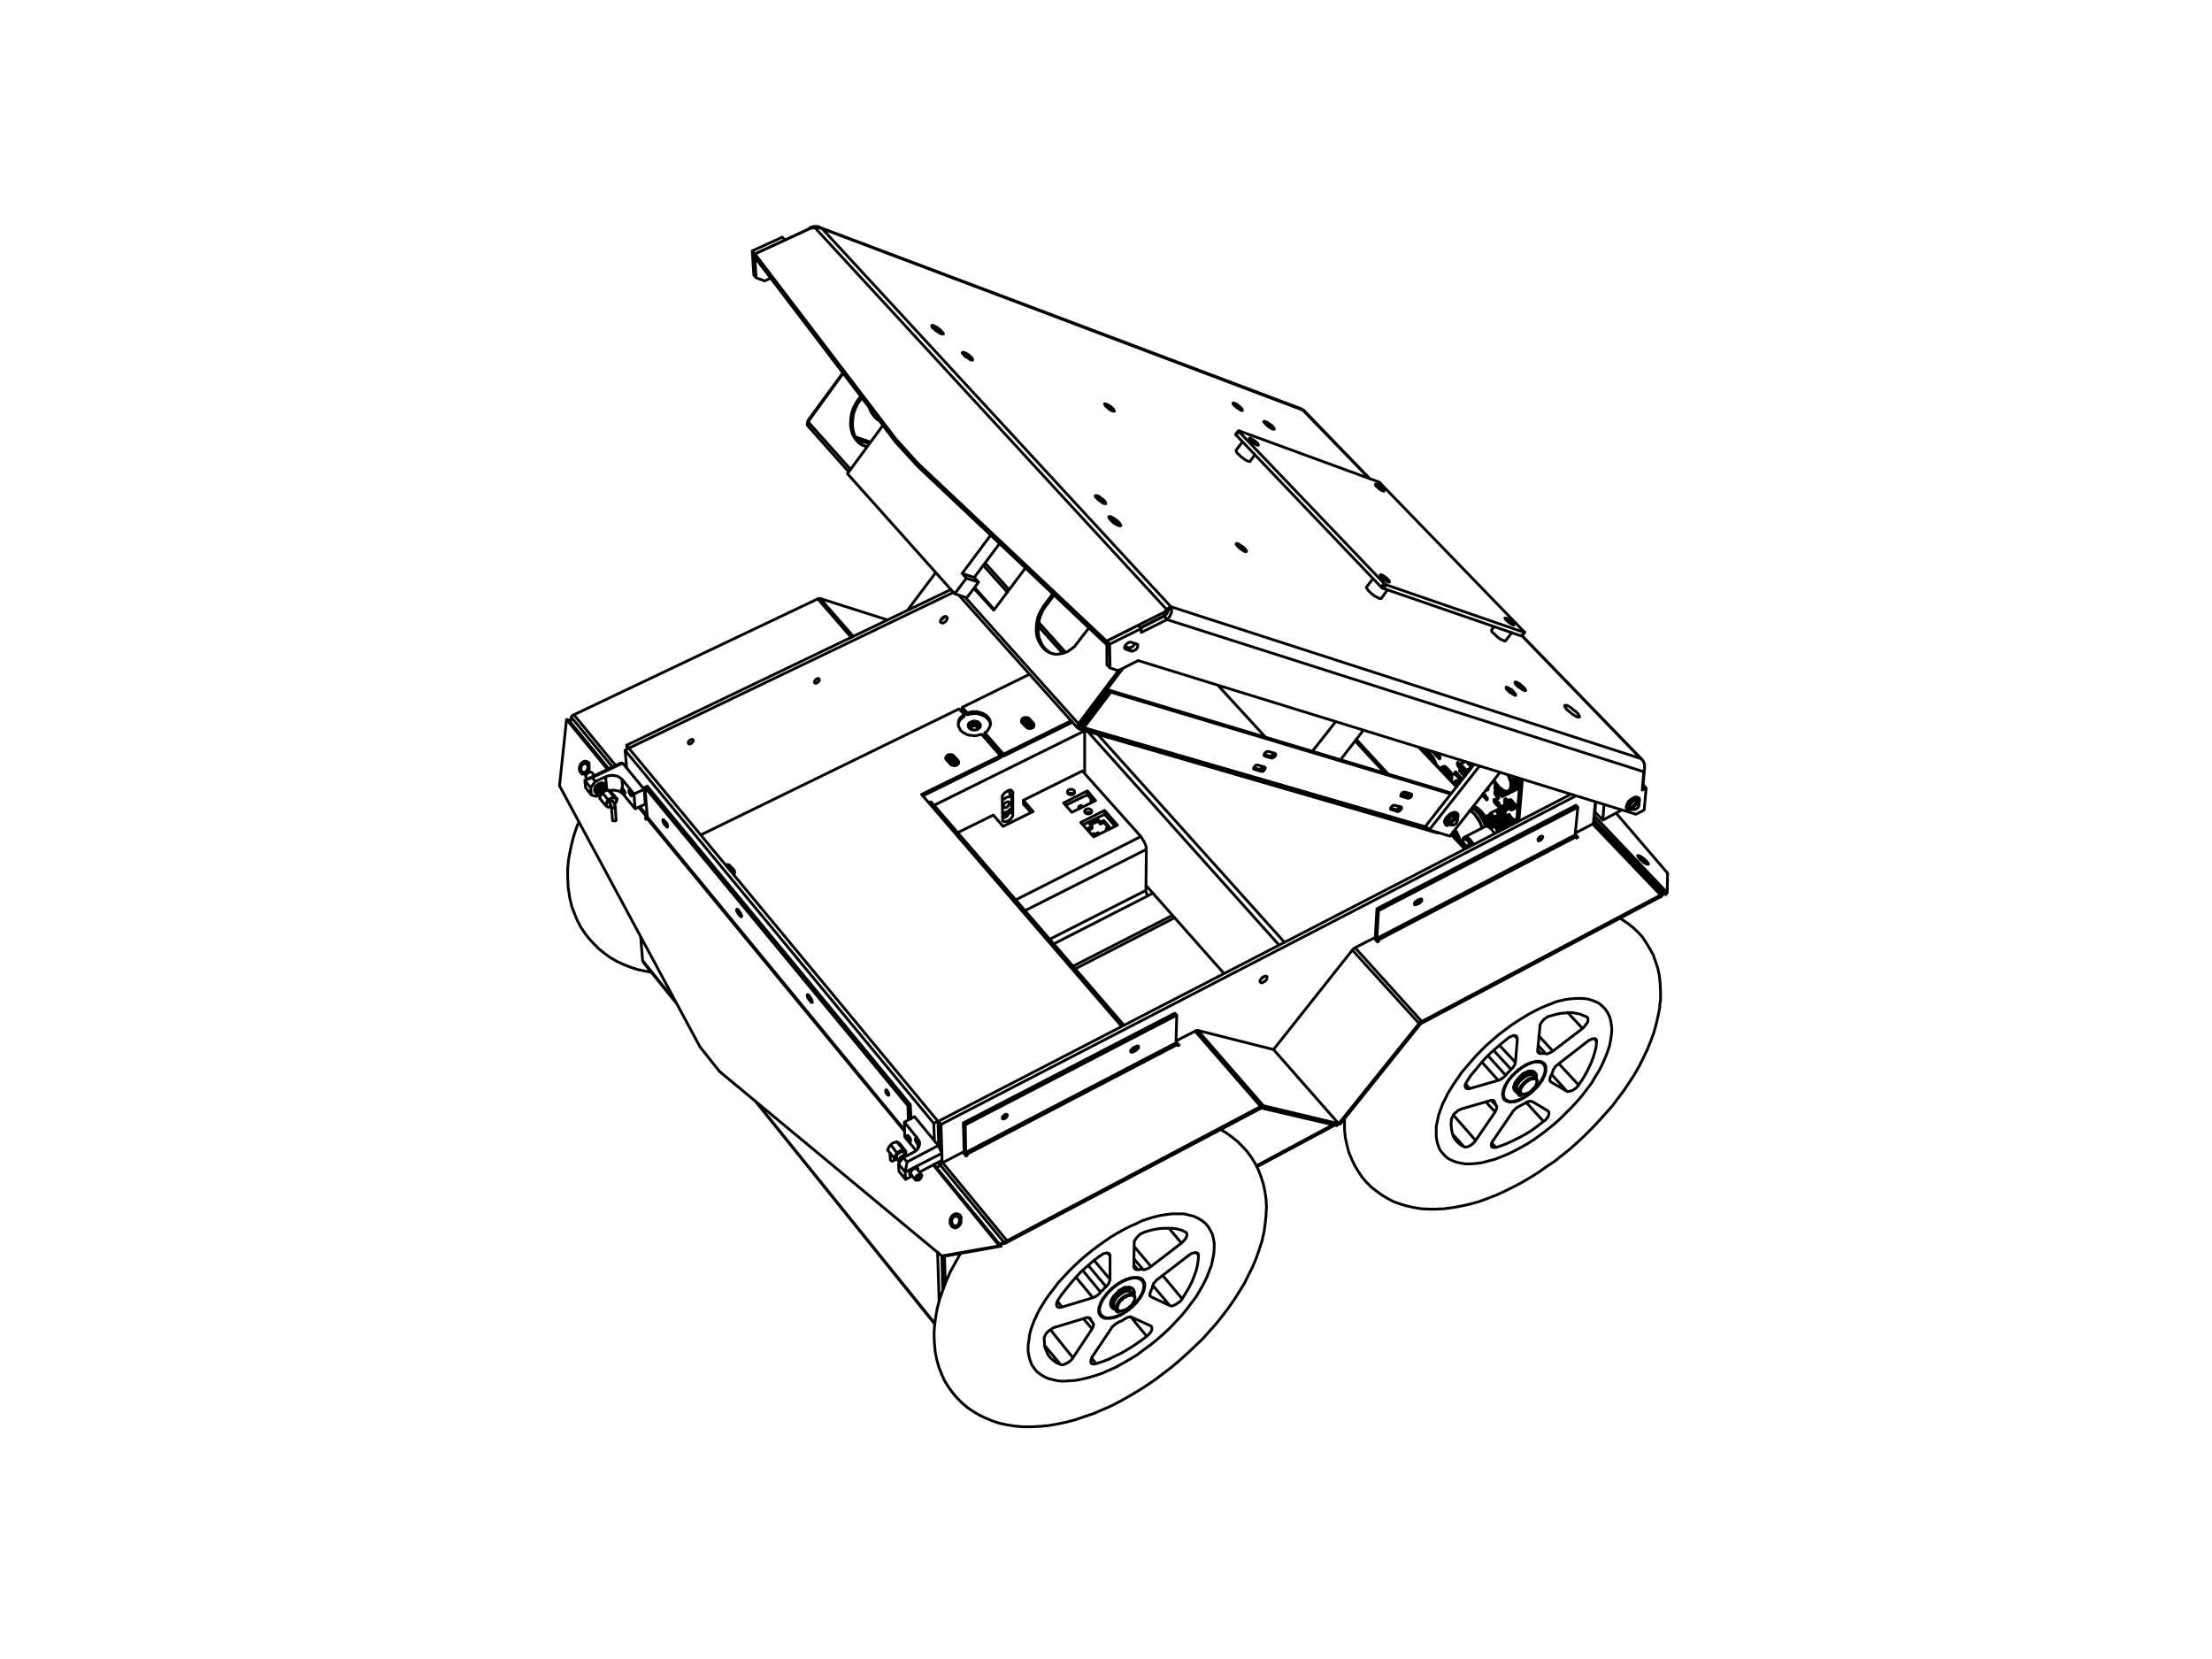 <?xml version="1.0" encoding="UTF-8" standalone="no"?>
<!-- Created with Inkscape (http://www.inkscape.org/) -->

<svg
   xmlns:dc="http://purl.org/dc/elements/1.1/"
   xmlns:cc="http://creativecommons.org/ns#"
   xmlns:rdf="http://www.w3.org/1999/02/22-rdf-syntax-ns#"
   xmlns:svg="http://www.w3.org/2000/svg"
   xmlns="http://www.w3.org/2000/svg"
   xmlns:sodipodi="http://sodipodi.sourceforge.net/DTD/sodipodi-0.dtd"
   xmlns:inkscape="http://www.inkscape.org/namespaces/inkscape"
   id="svg3953"
   version="1.1"
   inkscape:version="0.48.4 r9943 custom"
   width="708.661"
   height="531.496"
   xml:space="preserve"
   sodipodi:docname="jackal-battery-view.pdf"><defs
     id="defs3957" /><sodipodi:namedview
     pagecolor="#ffffff"
     bordercolor="#666666"
     borderopacity="1"
     objecttolerance="10"
     gridtolerance="10"
     guidetolerance="10"
     inkscape:pageopacity="0"
     inkscape:pageshadow="2"
     inkscape:window-width="1140"
     inkscape:window-height="606"
     id="namedview3955"
     showgrid="false"
     inkscape:zoom="0.93244291"
     inkscape:cx="354.33063"
     inkscape:cy="265.74814"
     inkscape:window-x="0"
     inkscape:window-y="22"
     inkscape:window-maximized="0"
     inkscape:current-layer="g3961" /><g
     id="g3961"
     inkscape:groupmode="layer"
     inkscape:label="jackal-battery-view"
     transform="matrix(1.25,0,0,-1.25,0,531.496)"><g
       id="g3963"
       transform="translate(207,316.1)"><path
         d="m 0,0 10.5,-11.8 m 28.3,-31.7 30.4,-34 m 0.6,-0.3 91.6,-26.6 m 50.3,6 0.3,0 m 1,1 0.1,0.2 m -0.1,0.4 -0.6,0.6 m -1.6,-1.6 0.5,-0.6 m 0.9,2.4 0,0.1 m -1.8,-1.5 0.2,-0.1 m -45.4,-4.9 0.2,0 m 1.1,1.1 0.1,0.2 m -0.1,0.4 -0.6,0.6 m -1.7,-1.6 0.6,-0.6 m 1.8,2.8 -0.2,0.2 m -3,-2.8 0.2,-0.2 m 49.5,6.7 -0.2,0.2 m -3,-2.8 0.2,-0.2 m -63.1,54.1 1.6,2.2 m -3.7,2.9 -1.7,-2.2 m -29.8,32.3 1.2,1.6 m -3.2,3.3 -1.6,-2.1 m 69.1,-48.8 1.6,2.1 m -4.5,1.5 -0.7,-0.8 m -64.9,51 -0.7,-0.9 m 73.3,-51.7 0.8,0.9 M 126.6,4.3 2.9,50.9 m 211,-136.5 -30.8,31.8 M 144.2,-13.7 127.1,4 M -56,-86.5 l -0.1,0.1 -0.4,0.3 -0.4,0.1 -0.4,0 -0.3,-0.2 -0.4,-0.3 -0.3,-0.4 -0.1,-0.4 m 97.8,-115.8 -0.1,0.3 -0.2,0.4 -0.4,0.3 -0.4,0.1 -0.5,0 -0.4,-0.2 -0.4,-0.3 -0.3,-0.5 -0.2,-0.5 0,-0.1 m 179,91.2 0,0 -0.1,0.2 -0.2,0.3 -0.3,0.3 -0.3,0.3 -0.1,0.1 -0.2,0.2 -0.4,0.3 -0.4,0.2 -0.3,0.2 -0.3,0.1 -0.2,0 M 79,-24.1 l -0.2,0.1 -0.4,0.3 -0.4,0.2 -0.4,0.2 -0.3,0 -0.1,0 m 3.1,-2.3 0,0 -0.1,0.2 -0.2,0.3 -0.1,0.1 m -0.5,0.5 -0.1,0.1 -0.3,0.3 m 1,-1.5 0,0 -0.2,0 m -45,49.2 -0.1,0.1 -0.2,0.3 -0.3,0.3 -0.4,0.4 -0.1,0.1 m -0.7,0.4 -0.1,0.1 -0.4,0.2 -0.4,0.2 -0.3,0 m 186.6,-174.1 0.2,1.2 0,2.1 -0.1,2.1 -0.2,2 -0.4,1.9 -0.6,1.8 -0.6,1.7 -0.9,1.6 -0.9,1.5 -1,1.5 -1.2,1.3 -1.3,1.2 -1.3,1 -1.5,1 -0.4,0.3 m -70.6,-51.4 0,-0.7 0,-2.1 0.2,-2 0.4,-1.9 0.5,-1.9 0.7,-1.7 0.8,-1.7 0.9,-1.5 1,-1.5 1.1,-1.3 1.2,-1.2 1.4,-1.1 1.4,-1 1.5,-0.9 1.5,-0.8 1.7,-0.6 1.7,-0.5 1.8,-0.4 1.8,-0.3 2,-0.1 2,0 2,0.1 2.2,0.3 2.2,0.4 2.2,0.5 2.2,0.6 2.2,0.8 2.3,0.9 2.2,1 2.2,1.1 2.1,1.1 2.2,1.3 2.1,1.3 2.1,1.5 2.1,1.4 2,1.6 2,1.6 1.9,1.7 1.9,1.8 1.8,1.8 1.7,1.8 1.7,1.9 1.7,1.9 1.5,2 1.5,2 1.4,2.1 1.3,2 1.2,2.1 1.1,2.2 1,2.1 0.9,2.2 0.8,2.2 0.6,2.2 0.5,2.2 0.4,2 0,0.7 m -56.4,-27.4 0,0 0.4,1 0.4,1.1 0.6,1.1 0.6,1.3 0.8,1.3 0.8,1.3 1,1.4 1,1.5 1.2,1.4 1.2,1.4 1.3,1.5 1.4,1.4 1.4,1.4 1.5,1.3 1.5,1.3 1.6,1.2 1.6,1.2 1.5,1 1.6,1 1.5,0.9 1.5,0.8 1.4,0.7 1.4,0.6 1.3,0.5 1.2,0.5 1.1,0.3 0.6,0.1 m -75.9,-54.4 0.1,1.3 -0.1,2.1 -0.3,2 -0.4,1.9 -0.6,1.9 -0.7,1.8 -0.8,1.6 -1,1.6 -1.1,1.5 -1.2,1.3 -1.3,1.3 -1.4,1.1 -1.5,1.1 -1.4,0.8 m -66.6,-31.7 -0.2,-0.4 -1.3,-2.3 -1.2,-2.2 -1,-2.3 -0.9,-2.4 -0.8,-2.3 -0.6,-2.3 -0.4,-2.3 -0.3,-2.3 -0.1,-2.2 0.1,-2.2 0.2,-2.1 0.4,-2 0.5,-1.8 0.7,-1.8 0.8,-1.8 1,-1.6 1,-1.4 1.2,-1.4 1.3,-1.3 1.4,-1.2 1.5,-1 1.5,-0.9 1.7,-0.8 1.7,-0.7 1.8,-0.6 1.9,-0.4 1.9,-0.3 2.1,-0.2 2.1,0 2.2,0.1 2.2,0.2 2.3,0.4 2.4,0.5 2.3,0.6 2.3,0.8 2.4,0.8 2.3,1 2.3,1 2.3,1.2 2.3,1.3 2.2,1.3 2.2,1.4 2.2,1.5 2.1,1.6 2.1,1.6 2,1.7 2,1.8 1.9,1.8 1.9,1.8 1.8,2 1.7,1.9 1.6,2 1.6,2.1 1.4,2 1.4,2.2 1.3,2.1 1.1,2.2 1.1,2.2 0.9,2.2 0.8,2.3 0.7,2.2 0.5,2.3 0.3,2.2 0.2,2 0,0.6 m -59.5,-27.8 0.3,0.6 0.5,1.1 0.6,1.2 0.8,1.3 0.8,1.3 1,1.4 1.1,1.4 1.1,1.5 1.3,1.4 1.3,1.4 1.5,1.5 1.5,1.4 1.5,1.3 1.6,1.3 1.6,1.2 1.7,1.2 1.6,1.1 1.7,1 1.6,0.9 1.6,0.8 1.6,0.7 1.4,0.7 1.5,0.5 1.3,0.4 1.2,0.3 0.8,0.2 m -18.5,-26.2 1,-1.2 m -134.4,111.6 0.2,-1.3 0.3,-1.9 0.5,-2 0.7,-1.8 0.7,-1.7 0.9,-1.7 1,-1.5 1.2,-1.5 1.2,-1.3 1.3,-1.3 1.4,-1.1 1.5,-1.1 1.6,-0.9 1.7,-0.8 1.8,-0.7 1.8,-0.6 1.9,-0.4 1.7,-0.3 m -18.6,38.5 -0.4,-0.8 -0.8,-2.3 -0.6,-2.2 -0.5,-2.3 -0.4,-2.2 -0.2,-2.2 0,-2.2 0.1,-1.9 0,-0.5 m 227.8,26.3 0,0.1 m 10.2,-1.5 0,0.1 m 3.8,-0.1 0.2,0.2 0.2,0.4 0.1,0.4 0.1,0.5 0,0.5 -0.1,0.5 0,0.2 m -12.5,-14.9 -0.1,0 -0.3,-0.3 -0.1,-0.3 -0.1,-0.4 0,-0.5 0.1,-0.6 0.2,-0.5 0,-0.1 m 5.6,5.5 -5.4,-2.8 m 6.1,2.9 0,0 -0.1,-0.1 -0.1,0 m 3.1,-0.3 -0.2,0.2 m -0.3,0.3 -0.1,0.1 m -11.9,13.6 -1,1.1 m 11.8,-14.7 0.2,-0.1 m -0.8,3.1 -0.2,-0.2 m 0.9,-1.4 0.2,-0.1 m -1.2,-0.5 0.1,-0.3 m -13.7,15.1 -0.1,0.3 -0.2,0.5 -0.3,0.6 -0.3,0.5 -0.4,0.5 -0.4,0.4 -0.4,0.3 -0.4,0.1 -0.4,0 -0.1,-0.1 m 16.7,-16 -0.6,-0.3 m 2.2,-1.5 0,0.4 m 0.3,-0.3 0,0.1 m -1.6,-1.9 3.5,1.8 m -3.1,-1.4 0,0.1 m 1.2,0.6 0.1,0 m -0.1,9 1,-1 m -3.6,-7 -0.2,0.5 -0.4,0.7 -0.2,0.2 -0.3,0.4 -0.3,0.4 -0.3,0.3 -0.4,0.3 -0.3,0.3 -0.4,0.2 -0.3,0.1 -0.4,0 -0.1,0 m 9.2,3.5 2.1,1 m -4.1,-0.7 0.1,-0.1 m -10.5,5.3 0.1,0 m -0.2,0.4 0,0 0,-0.1 m 11.5,-11.8 0,-0.6 m -0.1,-0.5 0,-0.3 m -18.6,18.1 0.2,-0.2 m 8.4,-4.9 0,0 0,-0.1 0.1,0 m -0.2,0.5 0,0 -0.1,-0.1 m 4.8,-6.6 0,0 m -5,5.6 0,0 m -0.4,0.2 0.1,-0.1 0.2,-0.1 0.1,0 m -0.5,0.2 0,0 0.1,0 m -0.3,1.3 -0.1,-0.1 -0.1,-0.2 0,-0.2 0.1,-0.2 0.1,-0.2 0.1,-0.2 0.1,-0.2 m -0.1,1.4 -0.1,-0.1 m 0.7,-1.5 0.2,0.1 m -1.1,2.2 0,0 0,-0.1 m 0.1,-0.3 0,0 0.1,0 0.1,0 m 0,0 0,0 m -0.2,0.5 -0.1,-0.1 m 1.2,0.9 -1.2,-0.6 m 1.1,-2.8 0,0 0,-0.1 m 0,0.1 0,0 m -0.4,3.3 0,-0.1 m -86.9,-67.4 -49.3,57.1 m -6.7,-90.3 -0.1,0 m 0.5,0 -0.1,0 m -1.9,-1.3 -0.1,-0.2 m 1.8,1.5 -0.6,0.7 m -1.8,-1.5 0.6,-0.7 m -1.2,0.3 0,0.4 m -1.1,1.2 0.1,-1.6 m -70.5,90.5 -0.1,0.2 -0.1,0.4 -0.2,0.4 -0.2,0.3 0,0.1 m -0.8,-0.7 0.1,-0.1 0.1,-0.1 0.1,-0.2 0,-0.2 0.1,-0.1 m 1.2,-3.3 -0.2,3.3 m -1,0 0.3,-3.4 m -3.3,6.4 0.2,-0.3 m 1.7,1.4 -0.2,0.3 m -1.6,-1.6 0,0 m -1,0.6 0.1,-0.1 m -0.4,0.5 0,-0.1 m 2.6,1.8 -0.1,0 m 0.4,-0.4 -0.1,0 m 79.7,-100.9 0.3,0 m 0.8,0.7 0.1,0.3 m 0,0.4 -1.2,1.5 m -1.6,-1.3 1.2,-1.5 m -84.4,103.2 0.4,-0.5 m 1.8,0.9 -0.7,0.8 m -0.5,0.1 -0.2,0 m -0.7,-0.6 -0.1,-0.2 m 238,-80.8 0.3,-0.3 m 5.1,4.7 -0.3,0.3 m -4.2,-5.6 0.3,-0.3 m -104.6,-54.2 0.3,-0.3 m 5.5,4.6 -0.3,0.3 m -4.3,-5.6 0.3,-0.3 m 0.8,0.2 0.3,0 m 3.4,2.9 0.1,0.2 m -5.3,-2 0.6,-0.8 m 4.5,3.8 -0.6,0.7 m 100.3,50.7 0.3,0 m 3.2,3 0,0.2 m -5,-2.2 0.7,-0.7 m 4.2,3.8 -0.7,0.7 m -134.3,72.7 -0.4,0.4 m -9.6,16.1 0,0 m 1.9,0 0,0 m -5.7,-9.3 0,0 m 19.3,9.5 0,0 m 59.3,-10.1 -0.5,-0.7 m -1,-102 20,10.7 m 2,1 0.5,0.3 m -179.6,40.3 8.4,-10.4 m 20,-24.8 46.2,-57.4 m 128.7,131.3 0.3,0.5 0.4,0.5 m -122.4,60.1 7.3,9.8 m -6.2,-11 -1.1,1.2 m -1.9,-5.2 3,4 M 10.2,-12.3 37.7,-43.1 M 19.3,0.1 10.2,-12.3 m 32.5,-26.6 6.5,8.7 m -9.6,-7.7 3.1,-1 m -5,-4.2 3.1,-1 m -0.1,5 3.1,-1 m -3,-4 3,4 m 0,0 -1.1,1.2 m 74.7,-41 -12.2,13.3 m -59.7,31.4 6.1,-6.8 m 7.6,-8.4 6.9,-7.7 m 9.7,-10.7 0.4,-0.4 m -31.2,33.4 6.2,-6.9 m 7.9,-8.7 6.3,-7 m 9.9,-11 0.4,-0.4 m 53.7,-13.6 5.9,7.5 m 1.3,-9.7 5.8,7.5 m -73,1.7 0.5,-0.2 m 19.9,27.1 -0.1,-0.2 M 79.8,-62.6 69.4,-76.4 m 21.4,27.4 -0.1,-0.2 m -9.9,-13 -10.9,-14.4 M 9.1,13.4 0.1,1 m 42.5,-42.7 5.1,-5.6 m 0,0 8.1,10.8 m 13.3,-19.2 3,3.9 m -9.3,8.7 -2.3,-3.1 m 0,0 -0.6,-1 -0.6,-1.1 -0.4,-1.1 -0.2,-1.2 -0.1,-1.2 0,-1.2 0.2,-1.1 0.4,-1.1 0.5,-0.9 0.6,-0.8 0.7,-0.7 0.8,-0.5 0.9,-0.3 1,-0.2 0.9,0.1 1,0.2 1,0.4 0.9,0.6 0.9,0.7 0.7,0.9 M 13.6,7.5 12.8,6.5 m 0,0 -0.6,-1 -0.5,-1 L 11.3,3.3 11.1,2.2 11,1 l 0,-1.1 0.2,-1.1 0.3,-1 0.5,-0.9 0.6,-0.8 0.6,-0.6 0.8,-0.5 0.9,-0.3 0.4,0 m 62,-62.5 -7,-9.1 m 7.4,8.6 -0.4,0.5 m 0.4,-0.5 -6.9,-9.1 m -0.5,0.5 0.5,-0.5 m 94,-17 -87.1,26.1 m 41.2,-16.9 0.2,0 0.2,0.1 0.3,0.2 0.2,0.2 0.1,0.2 0.1,0.2 -0.1,0.2 -0.1,0.1 m 0,0 -1.7,0.5 m 0,0 -0.2,0 -0.3,-0.1 -0.2,-0.1 -0.2,-0.2 -0.2,-0.3 0,-0.2 0,-0.2 0.2,-0.1 m 0,0 1.7,-0.5 m -2.7,-3.4 0.2,0 0.3,0 0.2,0.2 0.2,0.2 0.1,0.2 0.1,0.3 -0.1,0.1 -0.1,0.1 m 0,0 -1.7,0.5 m 0,0 -0.2,0 -0.3,0 -0.2,-0.2 -0.2,-0.2 -0.1,-0.3 -0.1,-0.2 0,-0.1 0.2,-0.1 m 0,0 1.7,-0.5 m 35,-10.3 0.2,0 0.2,0.1 0.2,0.2 0.2,0.2 0.2,0.2 0,0.2 0,0.2 -0.1,0.1 m 0,0 -1.7,0.4 m 0,0 -0.2,0 -0.2,0 -0.2,-0.2 -0.2,-0.2 -0.1,-0.2 -0.1,-0.2 0,-0.2 0.2,-0.1 m 0,0 1.6,-0.5 m 2.6,3.4 0.2,0 0.2,0.1 0.3,0.1 0.2,0.2 0.1,0.3 0,0.2 0,0.1 -0.1,0.1 m 0,0 -1.6,0.5 m 0,0 -0.2,0 -0.3,-0.1 -0.2,-0.1 -0.2,-0.2 -0.1,-0.3 -0.1,-0.2 0.1,-0.1 0.1,-0.1 m 0,0 1.6,-0.5 m 11.3,1.3 -87.8,26.4 m -7.9,-8.6 -0.1,-0.2 -0.1,-0.2 -0.1,-0.2 0,-0.1 0,-0.2 0.1,-0.1 0.1,-0.1 0.1,-0.1 M 0.1,1 0,0.8 -0.1,0.6 l 0,-0.1 0,-0.2 0,-0.2 L 0,0 m 69.9,-76.6 -0.1,0 0,-0.1 0,-0.1 0,-0.1 0.1,0 m 0,0 -0.5,-0.7 m 0,0 0.2,-0.1 0.1,-0.1 0.2,0 0.2,0 0.2,0 0.2,0.1 0.2,0.1 0.1,0.2 m -0.9,0.5 0,-0.1 0.1,0 0.1,0 0.1,0 0.1,0.1 m 91.6,-27.5 0,0 -0.2,0 -0.2,0 -0.1,0 m -45.2,16.4 -0.1,-0.1 m -55.1,41.8 -0.5,0.1 m 0.5,-0.1 -0.7,-1 -0.5,-1.1 -0.4,-1.2 -0.2,-1.2 -0.1,-1.1 0,-1.2 0.2,-1.2 0.4,-1 0.5,-1 0.6,-0.8 0.7,-0.6 0.8,-0.6 0.7,-0.2 m 0.2,15.1 -2.2,-2.9 m -18.2,4.8 5,-5.6 M 13.3,6.3 12.8,6.5 M 13.3,6.3 12.7,5.4 12.2,4.3 11.8,3.2 11.6,2 11.5,0.9 l 0,-1.2 0.2,-1.1 0.3,-1 0.5,-0.9 0.6,-0.7 0.6,-0.7 0.8,-0.4 0.5,-0.2 m 103.4,-79.4 0.5,-0.5 m -0.5,0.5 -1.4,0.5 M 13.9,7.1 13.3,6.3 m 102.5,-94.4 0.4,-0.5 m -0.4,0.5 -1.5,0.4 m 5.2,3.8 0,-0.1 -0.2,-0.2 -0.2,-0.2 -0.2,-0.2 -0.3,-0.1 -0.2,0 M 18.4,1.3 17.8,1.6 17.1,2.3 16.5,3.1 16,4 15.8,4.6 M 9,13.5 0.2,1.5 m 116.6,-88.9 0,-0.1 -0.2,-0.2 -0.2,-0.2 -0.2,-0.2 -0.2,0 -0.2,0 M 18.1,1.7 17.4,2.1 16.7,2.8 M 0,0.7 0,0.8 0,1.1 0.1,1.3 0.2,1.5 m 153.2,-96.5 0.4,-0.5 m -0.4,0.5 -1.3,0.4 m -1.4,-3.8 0.5,-0.5 m -0.5,0.5 -1.3,0.4 m 5,3.7 -0.1,-0.1 -0.1,-0.2 -0.2,-0.2 -0.2,-0.1 -0.2,-0.1 -0.2,0 m -1.7,-2.6 0,-0.1 -0.1,-0.2 -0.2,-0.2 -0.2,-0.2 -0.3,-0.1 -0.2,0 m 15.6,5.8 -9.6,10.1 m 9.7,-10 -9.3,9.9 m 54.2,-15.4 0.1,0.3 0.2,0.3 0.3,0.3 0.4,0.3 0.3,0.1 0.3,0 0.1,-0.1 0.1,-0.3 0,-0.1 m -1.4,-1.2 -0.2,0 -0.2,0.1 0,0.3 m 0.3,-0.1 0,-0.2 0.2,-0.1 0.2,0 0.3,0.1 0.2,0.2 0.3,0.2 0.2,0.3 0,0.3 0,0.2 -0.1,0.1 -0.3,0 -0.2,-0.1 -0.3,-0.2 -0.3,-0.3 -0.1,-0.2 -0.1,-0.3 m -0.9,0.6 0.1,0.4 0.2,0.3 0.3,0.3 0.4,0.3 0.3,0.1 0.3,0 0.1,-0.1 m -1.6,-1.6 -0.1,0.1 0,0.2 m 1.5,1.6 0.1,-0.1 0,-0.1 m -1.7,-1.4 -0.1,0 0,0.2 m 0.2,0.2 0.1,0.2 0.1,0.3 0.1,0.1 m -0.3,-0.8 0,0 0,0.2 m -46,-4.8 0.1,0.3 0.2,0.3 0.4,0.4 0.3,0.2 0.4,0.1 0.3,0 0.1,-0.2 0.1,-0.2 0,-0.1 m -1.4,-1.3 0,0 -0.3,0 -0.2,0.2 0,0.3 m 0.3,-0.1 0.1,-0.2 0.1,-0.1 0.2,-0.1 0.3,0.1 0.3,0.2 0.3,0.3 0.1,0.3 0.1,0.2 0,0.2 -0.1,0.2 -0.3,0 -0.3,-0.1 -0.2,-0.2 -0.3,-0.3 -0.2,-0.2 -0.1,-0.3 m -0.8,0.7 0.1,0.3 0.2,0.3 0.3,0.4 0.4,0.2 0.3,0.1 0.3,0 0.1,-0.1 m -1.7,-1.6 0,0.1 0,0.3 m 1.5,1.4 0.1,-0.1 m -1.7,-1 0.1,0.2 0.2,0.3 0.1,0.1 m -0.3,-0.8 0,0 -0.1,0.2 m 1.8,1.3 0.1,-0.1 0.1,0 0.1,-0.1 0,-0.1 0.1,-0.1 0,-0.2 -0.1,-0.1 m -0.5,0.5 0,0 0,0.1 0.1,0 0.1,0.1 m -0.3,-0.3 0.1,0.1 m -1.1,-0.5 0.1,0 m -0.3,-0.1 0,0.1 0.1,0 0.1,0 m -0.7,-1.3 0,0.1 0,0.2 0,0.1 0.1,0.2 0,0.1 0.1,0.2 0.2,0.2 0.1,0.1 m -0.4,-1.2 0,0 -0.1,0 m 0.3,0.1 -0.2,-0.1 m 0.2,-0.6 0.2,0.5 m -0.4,-0.7 0,0 0.1,0.1 0.1,0 0,0.1 m -0.2,-0.2 -0.4,0.1 -0.2,0.3 0,0.3 0.1,0.5 0.2,0.4 0.4,0.5 0.4,0.4 0.5,0.4 0.5,0.2 0.4,0.1 0.4,0 0.3,-0.2 0.1,-0.3 0,-0.3 -0.1,-0.5 -0.1,-0.1 m -3.1,-1.4 -0.1,0.2 -0.1,0.3 0.1,0.5 0.2,0.4 0.4,0.5 0.4,0.4 0.5,0.4 0.5,0.2 0.4,0.1 0.4,0 0.3,-0.2 m -1.8,-1.1 0.1,-0.1 m 1.4,0.7 0,0 0,-0.2 0,-0.1 0,-0.1 m -2,-1.2 -0.2,-0.1 m 46.6,3 -0.3,0.1 -0.2,0.2 0,0.3 0,0.4 0.3,0.5 0.3,0.5 0.4,0.4 0.5,0.3 0.5,0.3 0.4,0.1 0.4,0 0.3,-0.1 0.1,-0.3 0,-0.4 -0.1,-0.4 -0.1,-0.2 m -3.1,-1.4 -0.1,0.2 0,0.3 0.1,0.4 0.2,0.5 0.3,0.5 0.4,0.4 0.5,0.3 0.5,0.3 0.4,0.1 0.4,0 0.3,-0.2 m -0.5,-0.4 0.1,-0.1 0.1,0 0.1,-0.1 0,-0.1 0.1,-0.1 0,-0.1 -0.1,-0.2 m -0.5,0.5 0,0 0,0.1 0.1,0 0,0.1 0.1,0 m -0.3,-0.3 0.1,0.1 m -1,-0.5 0,-0.1 m -0.3,0 0.1,0 0,0.1 0.1,0 0.1,0 m -0.8,-1.3 0,0.1 0,0.1 0.1,0.2 0,0.1 0.1,0.2 0.1,0.2 0.1,0.1 0.1,0.2 m -0.3,-1.2 0,0 -0.1,0 -0.1,0 m 0.4,0.1 -0.2,-0.1 m 0.2,-0.5 0.1,0.4 m -0.4,-0.6 0.1,0 0.1,0 0,0.1 0.1,0 0,0.1 m 0.4,1.8 0,-0.1 m 1.3,0.7 0.1,0 0,-0.1 0,-0.1 0,-0.2 m -1.9,-1.2 -0.3,-0.1 m -66.6,55.2 0.4,-0.4 0.5,-0.4 0.5,-0.4 0.5,-0.3 0.5,-0.2 0.3,-0.2 0.3,0 0.2,0 m -3.8,2.9 0,-0.1 0.1,-0.2 0.2,-0.3 0.3,-0.4 m -34,36.1 0,-0.2 0.1,-0.2 0.2,-0.4 0.4,-0.3 0.4,-0.4 0.5,-0.4 0.5,-0.4 0.5,-0.3 0.4,-0.2 0.3,-0.1 0.3,0 0,0.1 m 62.5,-44.2 0.4,-0.4 0.4,-0.4 0.5,-0.4 0.5,-0.3 0.5,-0.2 0.3,-0.2 0.3,0 0.1,0.1 m -3.6,2.8 0,-0.1 0,-0.3 0.2,-0.3 0.4,-0.3 m -16.6,-50.3 -0.9,1 m 12.4,15.8 -12.4,-15.8 m 13.8,15.4 -12.9,-16.4 m 0,0 5.3,-1.6 m 12.8,16.3 -12.8,-16.3 m -0.6,4 0,-0.2 0,-0.1 m 1.8,1.5 0,0.1 -0.1,0 m 14.9,49.4 -0.3,0.4 -0.4,0.3 -0.4,0.2 -0.3,0.2 -0.3,0.1 -0.2,0 0,-0.1 0.1,-0.2 0.3,-0.3 0.3,-0.3 0.4,-0.3 0.4,-0.3 0.4,-0.2 0.2,-0.1 0.2,0 0,0.1 -0.1,0.3 -0.3,0.2 m -33.2,34.3 0.2,-0.3 0.1,-0.2 0,-0.1 -0.1,0 -0.3,0.1 -0.4,0.2 -0.4,0.3 -0.3,0.3 -0.4,0.3 -0.2,0.2 -0.1,0.3 0,0.1 0.2,0 0.2,-0.1 0.4,-0.2 0.4,-0.3 0.4,-0.3 0.3,-0.3 m -0.3,-22.7 -0.2,0.3 -0.2,0.2 0.1,0.2 0.1,0 0.3,-0.1 0.4,-0.2 0.4,-0.3 0.4,-0.3 0.3,-0.3 0.3,-0.3 0.1,-0.3 0,-0.1 -0.2,0 -0.3,0.1 -0.3,0.2 -0.5,0.3 -0.4,0.3 -0.3,0.3 m -0.8,24.5 0,-0.1 0.1,0 0.1,0 0,-0.1 0.1,0 0.1,-0.1 0.1,-0.1 m 0,0 36.8,-38 m 0.1,-0.2 0,0 0.1,0 0,0.1 -0.1,0 0,0.1 -0.1,0 m 0.1,-0.2 -35.4,12.2 m 0,0 -0.1,0 0,0.1 -0.1,0 -0.1,0.1 -0.1,0 0,0.1 -0.1,0 -0.1,0.1 m -37.2,38.9 37.2,-38.9 m -37.2,39.1 -0.1,0 0,-0.1 0.1,-0.1 m 35.8,-12.9 -35.8,13.1 m 3,-2.5 0.3,-0.3 0.4,-0.3 0.4,-0.3 0.4,-0.2 0.3,-0.1 0.2,0 0,0.1 -0.1,0.2 -0.2,0.3 -0.4,0.3 -0.4,0.3 -0.4,0.3 -0.3,0.2 -0.3,0.1 -0.2,0 0,-0.1 0.1,-0.2 0.2,-0.3 m 34.2,-36.6 -0.7,-1 m 0.5,-0.3 0.8,0.9 m -1.3,-0.6 0,0 0.1,-0.1 0.1,0 0.1,-0.1 0.1,-0.1 0.1,0 m -37.7,39.3 37.2,-39 m -36.5,39.9 -0.7,-0.9 m 73.1,-51.5 0.8,0.9 m -0.8,-0.9 -35.4,12.2 m -37.7,39.3 -0.1,0 0,0.1 0,0.1 m 73.3,-51.7 0,0 -0.1,0 M 41.7,16.9 41.6,17 l -0.4,0.4 -0.4,0.3 -0.5,0.3 -0.4,0.3 m 1.5,-1.2 -0.3,0.3 -0.4,0.3 -0.4,0.3 -0.2,0 M 78,3.8 77.7,4.2 77.2,4.5 76.8,4.8 76.4,5.1 76.3,5.1 M 77.8,4 77.5,4.2 77.1,4.5 76.7,4.8 76.6,4.9 m -0.8,-24.8 -0.1,0.1 -0.3,0.4 -0.5,0.3 -0.4,0.4 -0.5,0.2 m 1.6,-1.3 -0.1,0.1 -0.3,0.3 -0.4,0.3 -0.4,0.3 -0.2,0.1 m 37.6,-13.4 -0.1,0.1 -0.4,0.4 -0.4,0.3 -0.5,0.3 -0.3,0.2 m 1.5,-1.2 -0.1,0.1 -0.3,0.3 -0.4,0.3 -0.4,0.2 -0.1,0.1 M 28.2,-9.6 22.6,-3.4 M -13.5,44 22.6,-3.4 M 0.8,50.6 -13.5,44 M 1.9,50.7 0.8,50.6 M 92,-47.1 1.9,50.7 M 92,-47.1 91.4,-47.8 m 0,0 -14.8,-7.4 m 0,0 -48.4,45.6 M 85.5,-52 77.4,-56 m 8.1,3 0,1 m 6.6,2.3 -6.6,-3.3 m 6.6,3.3 122.2,-39 m 0,0 -0.4,-4.7 m 0,0 1,0.5 m 0,0 -0.5,-5.6 m -2.1,-1.1 2.1,1.1 M 84.7,-60.2 212.3,-99.6 m -132.7,36.8 5.1,2.6 m -7.2,-1.9 2.1,-0.7 m -2.1,0.7 -0.1,6.1 m 5.6,-1.8 0.3,0 0.4,0.2 0.4,0.2 0.3,0.3 0.2,0.4 0,0.3 0,0.3 -0.2,0.1 m 0,0 -1.5,0.5 m 0,0 -0.3,0 -0.4,-0.1 -0.4,-0.3 -0.3,-0.3 -0.2,-0.3 -0.1,-0.4 0.1,-0.2 0.2,-0.2 m 0,0 1.5,-0.5 m 8.4,9.1 0,0.9 m -14.8,-8.3 0,0.9 m 14.8,6.5 -6.2,-3.1 m -8.5,-4.3 -0.1,0 m -48.3,45.6 -0.1,0.9 m 48.4,-46.5 -48.3,45.6 m 48.4,-44.7 0.7,-0.8 m 7.3,4.8 0.8,-0.8 m -0.8,0.8 -8,-4 m 0,-6.1 0.8,-0.8 m -0.8,0.8 0,6.1 m 15.4,5.5 -0.7,0.9 m 0,0 -6.1,-3.1 m -3,-5 0.7,-0.9 m -1.7,1.2 1,-0.3 m 9.1,8.1 0.4,0.3 0.3,0.4 0.2,0.4 0,0.2 m 0.8,1.1 -0.8,-1.1 m -0.2,-2.2 0.7,0.8 0.4,0.9 0.1,0.9 -0.2,0.7 m 121.2,-42.3 0.2,0.8 0,1 -0.3,0.9 -0.7,0.7 m 0,0 -120.4,38.9 m -10.8,-10.5 0.3,0 0.3,0.1 0.4,0.2 0.3,0.3 0.2,0.4 0.1,0.1 m 8.1,8.7 0,-0.9 m 0,0 -0.6,-0.7 m 0.9,1.2 0,0 -0.1,-0.2 L 92,-48 m 1.1,1.6 -0.4,-0.2 L 92.1,-47 92,-47.1 M 3.7,50.5 2.9,50.7 2,50.7 1.9,50.7 M 93.1,-46.4 3.7,50.5 M 76.4,5 l -0.2,0.3 -0.1,0.2 0,0.1 0.2,0 L 76.6,5.5 77,5.3 77.5,5 77.9,4.7 78.3,4.3 78.5,4 78.6,3.8 78.6,3.7 78.4,3.7 78.1,3.8 77.6,4 77.2,4.3 76.8,4.7 76.4,5 M 40,18.2 l -0.3,0.3 -0.1,0.2 0.1,0.1 0.2,0 0.4,-0.1 0.4,-0.2 0.5,-0.3 0.4,-0.4 0.4,-0.3 0.2,-0.4 0.1,-0.2 0,-0.1 -0.3,0 -0.3,0.1 -0.4,0.3 -0.5,0.3 -0.5,0.3 -0.3,0.4 m 77.6,-17.9 -0.2,0.3 -0.1,0.2 0.1,0 0.2,0 0.3,-0.2 0.4,-0.2 0.3,-0.3 0.3,-0.3 0.2,-0.2 0.1,-0.2 -0.1,0 -0.2,0 -0.3,0.1 -0.3,0.3 -0.4,0.3 -0.3,0.2 m -85.1,24.6 -0.2,0.2 -0.1,0.2 0.1,0.1 0.3,-0.1 0.3,-0.1 0.4,-0.3 0.4,-0.3 0.3,-0.3 0.2,-0.3 0.1,-0.1 -0.1,-0.1 -0.3,0 -0.3,0.2 -0.4,0.3 -0.4,0.3 -0.3,0.3 m 76.8,-19.7 -0.2,0.3 -0.1,0.2 0,0.1 0.2,0 0.2,-0.1 0.4,-0.1 0.4,-0.3 0.4,-0.3 0.3,-0.3 0.3,-0.3 0.2,-0.3 0,-0.1 0,-0.1 -0.3,0 -0.3,0.2 -0.3,0.2 -0.5,0.3 -0.3,0.3 -0.4,0.3 M 126.9,4 3.7,50.5 m 106.5,-81.4 0.4,-0.4 0.4,-0.3 0.5,-0.3 0.4,-0.3 0.3,-0.1 0.2,0 0.1,0.2 -0.2,0.2 -0.2,0.3 -0.4,0.4 -0.4,0.3 -0.5,0.3 -0.4,0.3 -0.3,0.1 -0.2,0 -0.1,-0.2 0.2,-0.2 0.2,-0.3 m -36.1,12.3 0.4,-0.4 0.4,-0.3 0.5,-0.3 0.4,-0.3 0.4,-0.1 0.2,0 0,0.2 -0.1,0.2 -0.2,0.3 -0.4,0.4 -0.5,0.3 -0.4,0.4 -0.5,0.2 -0.3,0.1 -0.2,0 -0.1,-0.1 0.1,-0.3 0.3,-0.3 m 107.9,-48 0.3,-0.3 0.4,-0.3 0.3,-0.2 0.3,-0.1 0.2,-0.1 0.1,0.1 -0.1,0.2 -0.2,0.3 -0.3,0.3 -0.4,0.3 -0.4,0.2 -0.3,0.2 -0.2,0 0,-0.1 0,-0.2 0.3,-0.3 m -104.1,42.4 0.4,-0.4 0.4,-0.3 0.4,-0.2 0.3,-0.2 0.3,0 0.1,0.1 -0.1,0.2 -0.2,0.2 -0.3,0.4 -0.4,0.3 -0.5,0.2 -0.3,0.2 -0.3,0 0,-0.1 0,-0.2 0.2,-0.2 m 101.5,-43.6 0.3,-0.3 0.4,-0.3 0.5,-0.3 0.3,-0.2 0.4,-0.2 0.2,0 0,0.1 -0.1,0.2 -0.2,0.3 -0.3,0.3 -0.3,0.4 -0.5,0.3 -0.4,0.2 -0.3,0.2 -0.3,0.1 -0.1,-0.1 0,-0.1 0.1,-0.3 0.3,-0.3 m 15.2,-5 0.5,-0.4 0.5,-0.4 0.5,-0.4 0.5,-0.3 0.5,-0.3 0.3,-0.1 0.3,0 0.1,0 0,0.2 -0.1,0.3 -0.3,0.4 -0.4,0.4 -0.5,0.4 -0.5,0.4 -0.5,0.4 -0.5,0.3 -0.4,0.2 -0.4,0 -0.2,0 0,-0.1 0.1,-0.3 0.2,-0.3 0.3,-0.4 m -172,68.5 0,0.9 m 5.7,-7.1 -5.7,6.2 m -36.1,47.4 0,0.9 m 0,-0.9 36.1,-47.4 m -33.6,41.4 1.5,0.7 m -3.7,0.1 2.2,-0.8 m -2.2,0.8 -0.4,6.1 m 7.8,3.6 -7.8,-3.6 m 7.8,3.6 0,0 m -7.8,-3.6 -0.6,0.8 m 8.4,2.8 -0.7,0.7 m 0,0 -7.7,-3.5 m 1,-6.9 -0.6,0.7 m 0,0 -0.4,6.2 m 14.2,5.5 0.1,0 m -0.1,0 -5.8,-2.7 m 5.8,2.7 0.9,0.6 1,0.2 L 2.8,51 3.7,50.5 M 126.6,4.3 126.9,4 m 86.6,-89.3 0.5,-0.4 0.3,-0.6 0.1,-0.2 M 126.9,4 127.1,3.9 m 87.4,-91.9 -0.4,-4.2 m 0.1,0.1 0.7,-0.8 m -0.9,0.7 0.2,0.1 m -57.5,-61.1 -17.1,18.8 m 17.1,-18.8 -20.6,-25.7 m 0,0 -16.7,19 m 20.2,25.5 -20.2,-25.5 m 37.3,6.7 0.4,-0.1 m 0,0 -20.6,-25.7 m -0.4,0.1 0.4,-0.1 m 20.9,26.3 -0.1,0 -0.1,-0.1 -0.1,0 -0.1,-0.1 -0.1,-0.1 -0.1,-0.1 -0.1,-0.1 m 0.6,0 0.1,0.5 m -0.1,-0.5 0,0 -0.1,0 0,-0.1 -0.1,0 m 0.3,0.6 -17.1,18.9 m 0,0 -0.1,-0.1 -0.1,0 -0.1,-0.1 -0.1,-0.1 -0.1,-0.1 -0.1,-0.1 -0.1,-0.1 m 79,14.1 -0.1,-0.5 m 0,0 -61.2,-32.4 m 61.3,32.9 -61.2,-32.4 m 39.3,48 0.7,-0.8 m 3.8,3.4 -4.4,-2.3 m 21.8,-15.9 -17.4,18.2 m -56,-29.2 -4.9,-2.5 m 5.7,1.5 -0.8,1 m 1.2,-0.8 -0.4,-0.2 m 0.1,0.4 0.3,-0.2 m 50.5,26.7 -50.8,-26.5 m 51,26.2 -0.2,0.3 m 0.5,-0.1 -0.3,-0.2 m -51.2,-25.7 50.8,26.5 m -50.4,-19.4 -0.4,-7.1 m 51.5,33.6 -51.1,-26.5 m 50.4,19.4 0.7,7.1 m -9.6,-7.5 0.3,0.1 0.2,0 0.1,-0.1 0,-0.2 -0.1,-0.2 -0.1,-0.2 -0.2,-0.2 -0.3,-0.2 -0.2,-0.1 -0.2,0 -0.1,0.1 0,0.2 0,0.2 0.2,0.2 0.2,0.3 0.2,0.1 m -31.7,-16.5 0.8,0.4 m -0.8,-1.3 -0.3,-0.1 -0.2,0 -0.1,0.1 0,0.1 0,0.2 0.2,0.3 0.2,0.2 0.2,0.1 m 0.7,-0.6 -0.7,-0.3 m 0.8,1.3 0.2,0.1 0.2,0 0.1,-0.1 0,-0.2 0,-0.2 -0.2,-0.2 -0.2,-0.2 -0.2,-0.2 m -10.9,-1.4 -0.4,-7.1 m 0.4,7.1 0.4,-0.5 m -0.4,-7.1 -0.4,0.5 m 51.4,33.6 -51,-26.5 m 51,26.5 0.5,-0.5 m -41.8,-24.5 0.5,-0.4 m 0.2,0.8 0.5,-0.5 m -0.5,0.5 0.3,0.2 0.2,0.2 0.1,0.1 m -10.8,-10.5 0,0.1 -0.1,0.1 0,0.1 -0.1,0.1 0,0.1 m 0.1,-0.8 -0.1,0.2 -0.2,0.2 -0.1,0.2 0,0.2 -0.1,0.2 0,0.1 0,0.2 m 51.2,26 0,-0.1 0,-0.1 0.1,-0.1 0,-0.1 0.1,-0.1 m -41.3,-16.9 0.7,0.4 m 62.9,1.7 -17.3,18.2 m 17.3,-18.2 0,0 -0.1,0 -0.1,0 -0.1,0 -0.1,0 -0.1,-0.1 -0.1,0 m -16.7,18.3 -0.1,0 -0.1,0 -0.1,0 -0.1,0 -0.1,0 -0.1,-0.1 -0.1,0 m 17.5,-18.7 0.5,0.6 m -0.5,-0.6 0,0.1 0,-0.1 -0.1,0 -0.1,0 m -15.8,18.5 -0.8,0.3 m 17.3,-17.6 0,-0.6 m -31.9,14.4 0.2,0.2 0.2,0.2 0.1,0.1 m -248.6,29.2 0.2,1.4 m 0,0 0.1,0.1 0,0.1 0.1,0.1 0.1,0.1 0.1,0 0.1,0.1 0.1,0 0.1,0.1 m 0,0 62.5,29.7 m 0,0 0.1,0.1 0.1,0 0.1,0 0.1,0 0.1,0 0.1,0 m 0,0 17.3,-5.5 m 12.7,-140.5 0.7,0.9 m 16.5,-20 -16.5,20 m 15.2,-20.3 1.3,0.3 m 0.5,-0.1 -0.5,0.1 m -1.1,-0.4 1.6,0.3 m 0.2,0.6 -16.5,20 m 15.8,-20.5 0,0.1 0.1,0 0.1,0.1 0.1,0.1 0.1,0.1 0.1,0 0.1,0.1 0.1,0 m -17.2,19.5 0.1,0.1 0.1,0.1 0.1,0.1 0.1,0.1 0.1,0 0.1,0.1 0.1,0 m 16.3,-20.6 0,0 0,0.1 0.1,0 0.1,0.1 m 0,0.4 0,-0.4 m -10.2,22.3 -0.2,0.2 m 0,0 53.9,28.1 m 0,0 0.3,-0.2 m 0,0 0.3,0.1 m 0,0 -0.8,0.9 m 0,0.2 4.9,2.5 m 16.8,-19.3 -16.8,19.3 m -48.2,-53.7 65,34.4 m -81.5,-14.4 5.2,2.7 m 0,0 0.8,-1 m 0,0 0.3,0.2 m 75.2,12 0,0.5 m -65,-34.8 65,34.3 m -75.7,-4.2 54.2,28.1 m 0,0 -0.2,-7.1 m 0,0 -53.9,-28.1 m 0,0 -0.1,7.1 m 10.1,2.6 -0.2,-0.2 -0.2,-0.2 -0.2,-0.2 0,-0.2 0,-0.2 0.2,-0.1 0.2,0 0.2,0.1 0.3,0.2 0.2,0.2 0.1,0.2 0.1,0.2 -0.1,0.2 -0.1,0.1 -0.2,0 -0.3,-0.1 m 32.9,16.1 0.8,0.4 m 0,0 0.2,0.2 0.2,0.2 0.2,0.2 0,0.2 0,0.2 -0.1,0.1 -0.3,0 -0.2,-0.1 m 0,0 -0.8,-0.4 m 0,0 -0.2,-0.2 -0.2,-0.2 -0.2,-0.2 0,-0.2 0,-0.2 0.2,-0.1 0.2,0 0.2,0.1 m -43.3,-25.3 -0.2,7.1 m 0,0 0.5,-0.5 m 0.1,-7.1 -0.4,0.5 m -0.2,7.1 54.2,28.1 m 0,0 0.5,-0.5 m -43.9,-25.5 -0.1,-0.1 -0.2,-0.2 -0.3,-0.2 -0.1,0 m -9.5,-9.2 0,0 0,-0.1 0.1,-0.1 0,-0.1 0,-0.1 0.1,0 0,-0.1 m 53.9,28.1 0,0.1 -0.1,0.1 0,0.1 -0.1,0.1 0,0.1 m -54.3,-27.6 0,-0.1 0,-0.2 0.1,-0.2 0.1,-0.2 0.1,-0.2 0.1,-0.2 0.1,-0.2 0.1,-0.1 m 76.1,12.9 -16.8,19.3 m 16.1,-19.5 0.1,0.1 0.1,0 0.1,0.1 0.1,0 0.1,0 0.1,0 0.1,0 m -17.5,19.1 0.1,0.1 0.1,0 0.1,0 0.1,0.1 0.1,0 0.1,0 0.1,0 m 16.1,-20 0,0.1 0.1,0 0.1,0 m 0.5,0.6 -0.5,-0.6 m 19.8,-4 -0.5,-0.5 m -19.3,4.5 19.3,-4.5 m -18.8,5.1 19.3,-4.6 m 0,0 -16.7,19 m -19.4,4.9 19.4,-4.9 M 83,-160 l 0.4,-0.5 m -0.4,0.5 -0.1,0 m 0.8,0.4 0.5,-0.5 m 0.1,1 -0.1,-0.1 -0.2,-0.2 -0.3,-0.2 m 0,0 -0.7,-0.4 m 11.5,1.5 0.4,-0.4 m -62.1,121.2 -7.3,-9.7 m -83.3,-41.9 0.4,0 0.4,0.1 0.4,0.2 0.3,0.4 0.3,0.5 0,0.6 0,0.5 -0.2,0.4 -0.3,0.3 -0.4,0.2 -0.4,0 -0.4,-0.2 -0.3,-0.3 -0.3,-0.5 -0.2,-0.5 0,-0.6 0.1,-0.4 0.3,-0.4 0.3,-0.3 m 0,0 0.4,0 0.4,0.1 0.4,0.2 0.3,0.4 0.3,0.5 0,0.6 0,0.5 -0.2,0.4 -0.3,0.3 -0.4,0.2 -0.4,0 -0.4,-0.2 -0.3,-0.3 -0.3,-0.5 -0.2,-0.5 0,-0.6 0.1,-0.4 0.3,-0.4 0.3,-0.3 m 0.1,0 0.3,0 0.4,0.1 0.4,0.2 0.3,0.4 0.3,0.5 0,0.6 0,0.5 -0.2,0.4 -0.3,0.3 -0.3,0.2 m 96,-117 -0.2,0.5 -0.3,0.3 -0.5,0.2 -0.4,0 -0.5,-0.2 -0.4,-0.4 -0.2,-0.5 -0.2,-0.6 0,-0.6 0.2,-0.5 0.3,-0.4 0.4,-0.2 0.5,-0.1 0.4,0.1 0.4,0.3 0.4,0.5 0.2,0.5 0,0.6 -0.1,0.5 m 0,0 -0.2,0.5 -0.3,0.3 -0.4,0.2 m -0.7,-3.5 0.3,0 0.4,0.1 0.4,0.3 0.4,0.5 0.2,0.5 0,0.6 -0.1,0.5 m 0,0 -0.2,0.5 -0.3,0.3 -0.5,0.2 -0.4,0 -0.5,-0.2 -0.4,-0.4 -0.2,-0.5 -0.2,-0.6 0,-0.6 0.2,-0.5 0.3,-0.4 0.4,-0.2 0.5,-0.1 0.4,0.1 0.4,0.3 0.4,0.5 0.2,0.5 0,0.6 -0.1,0.5 m 80.4,202.3 -0.1,0.2 -0.2,0.2 -0.3,0.4 -0.4,0.3 -0.5,0.3 -0.4,0.3 -0.4,0.1 -0.2,0.1 -0.1,0 M 116.9,1 117,0.9 l 0.1,-0.2 0.3,-0.3 0.4,-0.4 0.4,-0.3 0.4,-0.3 0.4,-0.2 0.3,-0.1 0.2,0 m 0,0 0.1,0 m -2.6,2 0,0 0,-0.2 0.1,-0.2 0.3,-0.3 0.4,-0.4 0.4,-0.3 0.4,-0.3 0.4,-0.2 0.3,-0.1 0.2,0 m 0,0 0.1,0 m 0,0.1 0,0 -0.1,0.2 -0.2,0.2 -0.3,0.4 -0.4,0.3 -0.5,0.3 -0.4,0.3 -0.4,0.1 -0.2,0.1 -0.1,0 0,-0.2 0.1,-0.2 0.3,-0.3 0.4,-0.4 0.4,-0.3 0.4,-0.3 0.4,-0.2 0.3,-0.1 0.2,0 m 63,-66.2 0.2,-0.2 0.4,-0.3 m 0,0 0.4,-0.2 0.3,-0.1 0.2,0.1 m -2.7,2.1 0,-0.1 0,-0.2 0.2,-0.3 0.3,-0.3 0.4,-0.4 0.5,-0.3 0.4,-0.3 m 0,0 0.4,-0.2 0.3,-0.1 0.2,0.1 0,0.1 -0.1,0.2 -0.3,0.3 -0.4,0.4 -0.4,0.3 -0.4,0.4 -0.4,0.2 -0.4,0.2 -0.2,0 -0.1,-0.1 0,-0.2 0.2,-0.3 0.3,-0.3 0.4,-0.3 0.5,-0.4 0.4,-0.3 m 29.7,-42.7 0,-0.1 0.1,-0.2 0.2,-0.3 0.4,-0.4 0.4,-0.3 0.4,-0.4 0.4,-0.2 0.4,-0.2 0.2,0 0.1,0 m -2.6,2.1 0,-0.1 0.1,-0.2 0.2,-0.3 0.4,-0.4 0.4,-0.3 0.4,-0.4 0.4,-0.2 0.4,-0.2 0.2,0 0.1,0 m -0.9,1.2 -0.4,0.4 -0.5,0.3 -0.3,0.2 -0.3,0.1 -0.2,-0.1 0,-0.1 0.1,-0.2 0.2,-0.3 0.4,-0.4 0.4,-0.3 0.4,-0.4 0.4,-0.2 0.4,-0.2 0.2,0 0.1,0.1 0,0.2 -0.2,0.2 -0.3,0.4 -0.4,0.3 m -136.7,86.9 0.2,-0.2 0.4,-0.4 m 0,0 0.5,-0.3 0.5,-0.3 0.4,-0.1 0.3,-0.1 0.1,0.1 m -3,2.2 0,-0.1 0.1,-0.3 0.3,-0.3 0.4,-0.4 0.4,-0.4 m 0,0 0.5,-0.3 0.5,-0.3 0.4,-0.1 0.3,-0.1 0.1,0.1 0,0.2 -0.2,0.3 -0.3,0.4 -0.5,0.4 -0.5,0.3 -0.4,0.3 -0.5,0.3 -0.3,0.1 -0.2,-0.1 -0.1,-0.1 0.1,-0.3 0.3,-0.3 0.4,-0.4 0.4,-0.4 m -46.6,50.5 0,0 0,-0.2 0.2,-0.3 0.4,-0.3 0.4,-0.4 0.5,-0.3 0.4,-0.3 0.4,-0.2 0.4,-0.1 0.1,0 m -2.8,2.1 0,0 0,-0.2 0.2,-0.3 0.4,-0.3 0.4,-0.4 0.5,-0.3 0.4,-0.3 0.4,-0.2 0.4,-0.1 0.2,0 m 0,0.2 -0.1,0.2 -0.3,0.3 -0.4,0.4 -0.4,0.3 -0.5,0.4 -0.5,0.2 -0.3,0.2 -0.3,0 -0.1,-0.1 0,-0.2 0.2,-0.3 0.4,-0.3 0.4,-0.4 0.5,-0.3 0.4,-0.3 0.4,-0.2 0.4,-0.1 0.2,0 0,0.2 M -57.8,-87 l 0.3,0.3 0.3,0.1 0.4,0 0.2,-0.2 0.2,-0.4 0.1,-0.4 -0.1,-0.4 -0.2,-0.4 -0.3,-0.3 -0.4,-0.2 -0.3,0.1 -0.3,0.2 -0.2,0.3 0,0.5 0.1,0.4 0.2,0.4 m 106.9,-123.2 -16.9,20.7 m 2.2,-23.3 14.7,2.6 m -71.7,44.7 57,-47.3 m -62,53.6 5,-6.3 m -5,6.3 -36,66.9 m 0,0 1.8,17 m 0,0 10.5,-12.8 m 8,-9.7 2,-2.4 m -0.3,-0.4 0.3,0.4 m -0.1,-0.7 -0.2,0.3 m 0.4,0 -0.2,-0.3 m 80,-103.8 0.2,0.4 0.1,0.5 0,0.5 -0.2,0.4 -0.4,0.2 -0.3,0.1 -0.4,-0.1 -0.4,-0.3 -0.2,-0.4 -0.1,-0.5 0.1,-0.5 0.2,-0.4 0.3,-0.2 0.4,-0.1 0.4,0.1 0.3,0.3 m 11,-5.6 -0.5,0.1 m -14.2,-2.7 14.7,2.6 m -14.7,-2.6 -0.5,0.1 m 15.2,2.5 -17.2,20.9 m -73.5,97 -0.6,-0.3 m 0.6,0.3 67.4,-81.6 m 0,0 -0.6,-0.3 m -67.4,81.6 67.4,-81.6 m 0,0 0.1,-3.7 m 0.5,4 0.2,-3.7 m -68.2,85 0.6,-7.6 m 61.5,-71.1 0.2,-0.2 0.1,0 0.1,0 0,0.2 0,0.2 -0.1,0.2 -0.2,0.3 -0.1,0.3 -0.2,0.1 -0.1,0.1 -0.1,-0.1 0,-0.1 0,-0.3 0.1,-0.2 0.1,-0.3 0.2,-0.2 m -38.2,46.3 0.5,-0.6 m 0,0 0.1,-0.1 0.2,-0.1 0,0.1 0.1,0.1 -0.1,0.3 -0.1,0.2 -0.1,0.3 -0.2,0.2 m 0,0 -0.4,0.6 m 0,0 -0.2,0.1 -0.1,0.1 -0.1,-0.1 0,-0.1 0,-0.2 0.1,-0.3 0.2,-0.3 0.1,-0.2 m 18.1,-21.9 0.5,-0.6 m 0,0 0.1,-0.2 0.2,0 0.1,0 0,0.2 -0.1,0.2 -0.1,0.3 -0.1,0.2 -0.2,0.3 m 0,0 -0.4,0.6 m 0,0 -0.2,0.1 -0.1,0.1 -0.1,-0.1 0,-0.1 0,-0.3 0.1,-0.2 0.1,-0.3 0.2,-0.2 m -37,44.8 0.5,-0.5 m 0,0 0.1,-0.2 0.1,0 0.1,0.1 0,0.1 0,0.2 -0.1,0.3 -0.1,0.3 -0.2,0.2 m 0,0 -0.5,0.5 m 0,0 -0.1,0.2 -0.1,0 -0.1,0 0,-0.2 0,-0.2 0.1,-0.3 0.2,-0.2 0.1,-0.3 m -4.5,1.6 0,0.1 0.1,0 0,0.1 0,0.1 m -0.5,-0.3 0.3,-0.1 m 0,0.5 0.2,-0.1 m -20.2,24.9 -0.5,0.1 m 0.5,-0.1 10.3,-12.5 m 8,-9.8 1.9,-2.2 m 255.9,-12.2 -0.3,0.2 -0.3,0.2 -0.4,0.3 -0.3,0.3 -0.3,0.3 -0.1,0.2 0.1,0.1 0.2,-0.1 0.3,-0.1 0.3,-0.2 0.4,-0.3 0.3,-0.3 0.2,-0.3 0.1,-0.2 0,-0.1 -0.2,0 m -7.6,12.8 13.2,-15.4 m 0,0 -0.1,-5 m 0,0 -18.6,19.6 m 18.2,-20.1 -18.3,19.1 m 18.3,-19.1 0.4,0.5 m -35.5,-43.9 0,0 0.1,0 0,0.1 0.1,0 m 0,0 0.1,0.2 m 0.2,0 0,0 -0.1,0 -0.1,0 m 0.2,0 0,-0.1 m 0,0 0.1,0 0.1,0.1 m 0,0 0.2,0.2 m 0.1,0 0,0 -0.1,0 m 0.1,0 0.1,-0.1 m 0,0 0,0 0.1,0 m 0,0 0.2,0.2 m 0.2,0 -0.1,0 -0.1,0 m 0.2,0 0,-0.1 m 0,0 0,0 0.1,0 m 0,0 0.2,0.2 m 0.2,0 -0.1,0 -0.1,0 m 0.2,0 -0.1,-0.2 m 0,0 0,0 0.1,0 0.1,0 m 0,0 0.2,0.2 m 0.1,0 0,0 -0.1,0 m 0.1,0 0,-0.2 m 0,0 0,0 0.1,0 m 0,0 0.2,0.2 m 0.1,0 0,0 -0.1,0 m 0.1,0 0,-0.2 m 0,0 0,0 0,-0.1 0.1,0 m 0,0 0.2,0.2 m 0.1,-0.1 0,0 0,0.1 -0.1,0 m 0.1,-0.1 -0.1,-0.2 m 0,0 0,0 0.1,0 m 0,0 0.2,0.1 m 0.1,0 0,0 -0.1,0 m 0.1,0 -0.1,-0.2 m 0,0 0,0 0.1,0 0,-0.1 m 0,0 0.2,0.1 m 0.1,0 0,0 -0.1,0 m 0.1,0 -0.1,-0.2 m 0,0 0,-0.1 0.1,0 m 0,0 0.2,0.1 m 0,-0.1 0,0 0,0.1 m 0,-0.1 -0.1,-0.2 m 0,0 0,0 0,-0.1 m 0,0 0.2,0.1 m 0.1,-0.1 0,0 0,0.1 -0.1,0 m 0.1,-0.1 -0.2,-0.2 m 0,0 0,0 0,-0.1 0.1,0 m 0,0 0.2,0 m 0,-0.1 0,0 0,0.1 m 0,-0.1 -0.2,-0.2 m 0,0 0,0 0,-0.1 m 0,0 0.2,0 m 0,-0.1 0,0 0,0.1 m 0,-0.1 -0.2,-0.2 m 0,0 0,0 0,-0.1 m 0,0 0.2,0 m 0,-0.1 0,0 0,0.1 m 0,-0.1 -0.2,-0.2 m 0,0 0,0 0,-0.1 0,-0.1 m 0,0 0.2,0.1 m -0.1,-0.2 0,0 0,0.1 0.1,0 0,0.1 m -0.1,-0.2 -0.2,-0.2 m 0,0 0,0 0,-0.1 m 0,0 0.1,0 m 0,-0.2 0,0 0,0.1 0,0.1 m 0,-0.2 -0.2,-0.2 m 0,0 0,0 -0.1,-0.1 m 0,0 0.2,0 m -0.1,-0.2 0,0 0,0.1 0.1,0 0,0.1 m -0.1,-0.2 -0.2,-0.2 m 0,0 0,0 -0.1,0 0,-0.1 m 0,0 0.1,-0.1 m -0.1,-0.2 0.1,0.1 0,0.1 m -0.1,-0.2 -0.2,-0.1 m 0,0 0,0 0,-0.1 -0.1,0 m 0,0 0.1,-0.1 m -0.1,-0.2 0,0 0.1,0 0,0.1 0,0.1 m -0.1,-0.2 -0.2,-0.1 m 0,0 0,0 0,-0.1 -0.1,0 0,-0.1 m 0,0 0.1,-0.1 m -0.1,-0.1 0,0 0.1,0.1 m -0.1,-0.1 -0.2,-0.1 m 0,0 0,0 -0.1,-0.1 0,-0.1 -0.1,0 m 0,0 0.1,-0.1 m -0.1,-0.2 0,0 0,0.1 0.1,0 0,0.1 m -0.1,-0.2 -0.2,0 m 0,0 0,-0.1 -0.1,0 0,-0.1 -0.1,0 m 0,0 0.1,-0.1 m -0.2,-0.2 0.1,0 0,0.1 0.1,0 0,0.1 m -0.2,-0.2 -0.2,-0.1 m 0,0 0,0 -0.1,-0.1 m 0,0 0,-0.2 m -0.1,-0.1 0,0 0.1,0.1 m -0.1,-0.1 -0.2,-0.1 m 0,0 0,0 -0.1,0 0,-0.1 -0.1,0 m 0,0 0,-0.2 m -0.2,-0.1 0.1,0 0.1,0.1 m -0.2,-0.1 -0.1,0 m 0,0 0,-0.1 -0.1,0 -0.1,-0.1 m 0,0 0,-0.2 m -0.2,-0.1 0,0 0.1,0 0,0.1 0.1,0 m -0.2,-0.1 -0.1,0 m 0,0 -0.1,0 0,-0.1 -0.1,0 m 0,0 -0.1,-0.2 m -0.2,-0.2 0.1,0.1 0.1,0 0,0.1 m -0.2,-0.2 -0.1,0.1 m 0,0 0,0 0,-0.1 -0.1,0 -0.1,-0.1 m 0,0 0,-0.1 m -0.2,-0.2 0,0 0,0.1 0.1,0 0.1,0.1 m -0.2,-0.2 -0.1,0.1 m 0,0 -0.1,0 0,-0.1 -0.1,0 m 0,0 -0.1,-0.2 m -0.2,-0.1 0,0 0.1,0 0.1,0.1 m -0.2,-0.1 -0.1,0 m 0,0 0,0 -0.1,0 -0.1,-0.1 m 0,0 -0.1,-0.2 m -0.2,-0.1 0,0 0.1,0.1 0.1,0 m -0.2,-0.1 -0.1,0.1 m 0,0 0,0 -0.1,0 0,-0.1 m 0,0 -0.2,-0.2 m -0.2,-0.1 0.1,0.1 0.1,0 m -0.2,-0.1 0,0.2 m 0,0 0,0 -0.1,-0.1 -0.1,0 m 0,0 -0.1,-0.2 m -0.2,-0.1 0,0 0.1,0 0,0.1 0.1,0 m -0.2,-0.1 0,0.2 m 0,0 -0.1,-0.1 -0.1,0 m 0,0 -0.2,-0.2 m -0.2,-0.1 0.1,0 0,0.1 0.1,0 m -0.2,-0.1 0,0.2 m 0,0 0,0 -0.1,0 0,-0.1 m 0,0 -0.2,-0.1 m -0.2,-0.1 0,0 0.1,0 0.1,0 0,0.1 m -0.2,-0.1 0,0.2 m 0,0 0,0 -0.1,0 m 0,0 -0.2,-0.2 m -0.2,0 0,0 0.1,0 0.1,0 m -0.2,0 0.1,0.1 m 0,0 -0.1,0 -0.1,0 m 0,0 -0.2,-0.2 m -0.1,0 0,0 0.1,0 m -0.1,0 0,0.2 m 0,0 0,0 -0.1,0 m 0,0 -0.2,-0.1 m -0.2,0 0.1,0 0.1,0 m -0.2,0 0.1,0.2 m 0,0 0,0 -0.1,0 m 0,0 -0.2,-0.1 m -0.1,0 0,0 0.1,0 m -0.1,0 0.1,0.2 m 0,0 -0.1,0 m 0,0 -0.3,-0.1 m -0.1,0.1 0,0 0.1,-0.1 m -0.1,0.1 0.2,0.2 m 0,0 -0.1,0 m 0,0 -0.3,-0.1 m 0,0.1 0,0 0,-0.1 m 0,0.1 0.1,0.2 m 0,0 0,0 -0.1,0 0,0.1 m 0,0 -0.2,-0.2 m -0.1,0.1 0,0 0.1,0 0,-0.1 m -0.1,0.1 0.2,0.2 m 0,0 0,0.1 -0.1,0 m 0,0 -0.2,-0.1 m 0,0.2 0,-0.1 0,-0.1 m 0,0.2 0.1,0.2 m 0,0 0,0 0,0.1 m 0,0 -0.2,-0.1 m 0,0.1 0,0 0,-0.1 m 0,0.1 0.1,0.2 m 0,0 0,0 0,0.1 m 0,0 -0.2,0 m 0,0.1 0,0 0,-0.1 m 0,0.1 0.2,0.2 m 0,0 0,0 0,0.1 m 0,0 -0.2,0 m 0,0.2 0,-0.1 0,-0.1 m 0,0.2 0.2,0.1 m 0,0 0,0.1 0.1,0 0,0.1 m 0,0 -0.2,0 m 0,0.1 0,0 0,-0.1 m 0,0.1 0.2,0.2 m 0,0 0,0 0,0.1 0.1,0 0,0.1 m 0,0 -0.2,0 m 0.1,0.1 -0.1,0 0,-0.1 m 0.1,0.1 0.2,0.2 m 0,0 0,0 0,0.1 m 0,0 -0.1,0.1 m 0.1,0.2 -0.1,-0.1 0,-0.1 m 0.1,0.2 0.2,0.1 m 0,0 0,0 0,0.1 0,0.1 m 0,0 -0.1,0 m 0.1,0.2 0,0 0,-0.1 -0.1,0 0,-0.1 m 0.1,0.2 0.2,0.1 m 0,0 0,0 0.1,0.1 0,0.1 m 0,0 -0.1,0 m 0.1,0.2 0,0 0,-0.1 -0.1,0 0,-0.1 m 0.1,0.2 0.2,0.1 m 0,0 0,0.1 0.1,0 0,0.1 m 0,0 -0.1,0.1 m 0.2,0.2 0,0 -0.1,-0.1 0,-0.1 -0.1,0 m 0.2,0.2 0.2,0.1 m 0,0 0,0 0,0.1 0.1,0 m 0,0 -0.1,0.1 m 0.2,0.2 0,0 -0.1,0 0,-0.1 -0.1,0 0,-0.1 m 0.2,0.2 0.2,0.1 m 0,0 0,0 0,0.1 0.1,0 0,0.1 m 0,0 0,0.1 m 0.1,0.2 0,-0.1 -0.1,0 0,-0.1 m 0.1,0.2 0.2,0 m 0,0 0,0 0,0.1 0.1,0 0,0.1 0.1,0 m 0,0 -0.1,0.1 m 0.2,0.2 0,0 0,-0.1 -0.1,0 0,-0.1 -0.1,0 m 0.2,0.2 0.2,0 m 0,0 0,0 0,0.1 0.1,0 0,0.1 m 0,0 0,0.1 m 0.2,0.2 0,0 -0.1,-0.1 -0.1,-0.1 m 0.2,0.2 0.2,0 m 0,0 0,0 0,0.1 0.1,0 0.1,0.1 m 0,0 0,0.1 m 0.2,0.2 -0.1,0 0,-0.1 -0.1,0 0,-0.1 m 0.2,0.2 0.1,0 m 0,0 0,0 0.1,0 0,0.1 0.1,0 m 0,0 0,0.2 m 0.2,0.1 0,0 -0.1,0 0,-0.1 -0.1,0 m 0.2,0.1 0.1,0 m 0,0 0.1,0 0.1,0.1 m 0,0 0.1,0.2 m 0.2,0.1 0,0 -0.1,0 -0.1,-0.1 m 0.2,0.1 0.1,0 m 0,0 0,0 0.1,0 0,0.1 0.1,0 m 0,0 0.1,0.2 m 0.2,0.1 -0.1,0 -0.1,-0.1 m 0.2,0.1 0.1,-0.1 m 0,0 0,0 0,0.1 0.1,0 0.1,0 m 0,0 0.1,0.2 m 0.2,0.1 -0.1,0 -0.1,0 0,-0.1 m 0.2,0.1 0,-0.1 m 0,0 0.1,0 0,0.1 0.1,0 m 0,0 0.1,0.2 m 0.2,0.1 0,0 -0.1,0 0,-0.1 -0.1,0 m 0.2,0.1 0.1,-0.1 m -0.1,-1.8 -1.6,-0.8 m 0,0 0,-0.2 m 1.5,0.9 0.1,0.1 m -0.4,-0.3 0,0.1 m -103,-53.5 0.1,0 0,0.1 0.1,0 m 0,0 0.2,0.2 m 0.2,0.1 -0.1,0 -0.1,0 0,-0.1 m 0.2,0.1 0,-0.1 m 0,0 0,0 0.1,0 0.1,0 m 0,0 0.2,0.2 m 0.2,0.1 -0.1,0 -0.1,0 0,-0.1 m 0.2,0.1 0,-0.2 m 0,0 0,0.1 0.1,0 0.1,0 m 0,0 0.1,0.2 m 0.2,0 0,0 -0.1,0 -0.1,0 m 0.2,0 0,-0.1 m 0,0 0.1,0 0.1,0 m 0,0 0.2,0.2 m 0.2,0 0,0 -0.1,0 -0.1,0 m 0.2,0 0,-0.2 m 0,0 0,0 0.1,0.1 m 0,0 0.2,0.1 m 0.2,0 0,0 -0.1,0 -0.1,0 m 0.2,0 -0.1,-0.1 m 0,0 0.1,0 0.1,0 0,-0.1 m 0,0 0.2,0.2 m 0.2,0 -0.1,0 -0.1,0 m 0.2,0 -0.1,-0.2 m 0,0 0,0 0.1,0 m 0,0 0.2,0.2 m 0.2,-0.1 0,0 -0.1,0 -0.1,0.1 m 0.2,-0.1 -0.1,-0.2 m 0,0 0,0 0.1,0 m 0,0 0.2,0.1 m 0.2,0 -0.1,0 -0.1,0 m 0.2,0 -0.2,-0.2 m 0,0 0.1,0 0,-0.1 m 0,0 0.3,0.1 m 0.1,0 0,0 -0.1,0 m 0.1,0 -0.2,-0.2 m 0,0 0.1,-0.1 m 0,0 0.3,0.1 m 0,-0.1 0,0 0,0.1 m 0,-0.1 -0.1,-0.2 m 0,0 0,0 0,-0.1 0.1,0 m 0,0 0.2,0.1 m 0,-0.1 0,0 0,0.1 m 0,-0.1 -0.1,-0.2 m 0,0 0,0 0,-0.1 m 0,0 0.2,0.1 m 0.1,-0.2 0,0.1 -0.1,0.1 m 0.1,-0.2 -0.2,-0.1 m 0,0 0,-0.1 0,-0.1 m 0,0 0.2,0.1 m 0.1,-0.1 0,0 0,0.1 -0.1,0 m 0.1,-0.1 -0.2,-0.2 m 0,0 0,-0.1 0,-0.1 m 0,0 0.2,0.1 m 0,-0.2 0,0 0,0.1 0,0.1 m 0,-0.2 -0.2,-0.2 m 0,0 0,0 0,-0.1 m 0,0 0.2,0 m -0.1,-0.1 0,0 0,0.1 0.1,0 m -0.1,-0.1 -0.2,-0.2 m 0,0 0,0 0,-0.1 0,-0.1 m 0,0 0.2,0 m -0.1,-0.1 0,0 0,0.1 0.1,0 m -0.1,-0.1 -0.2,-0.2 m 0,0 0,0 0,-0.1 -0.1,-0.1 m 0,0 0.2,0 m -0.1,-0.2 0.1,0.1 0,0.1 m -0.1,-0.2 -0.2,-0.1 m 0,0 0,0 0,-0.1 0,-0.1 m 0,0 0.1,0 m -0.1,-0.2 0,0 0,0.1 0.1,0 0,0.1 m -0.1,-0.2 -0.2,-0.1 m 0,0 0,0 0,-0.1 -0.1,0 0,-0.1 m 0,0 0.1,-0.1 m -0.1,-0.1 0,0 0.1,0 0,0.1 m -0.1,-0.1 -0.2,-0.1 m 0,0 0,-0.1 -0.1,0 0,-0.1 m 0,0 0.1,-0.1 m -0.1,-0.2 0,0 0,0.1 0.1,0 0,0.1 m -0.1,-0.2 -0.2,-0.1 m 0,0 -0.1,0 0,-0.1 -0.1,0 0,-0.1 m 0,0 0.1,-0.1 m -0.1,-0.1 0,0 0.1,0.1 m -0.1,-0.1 -0.2,-0.1 m 0,0 -0.1,0 0,-0.1 -0.1,-0.1 m 0,0 0.1,-0.1 m -0.2,-0.2 0.1,0 0,0.1 0.1,0.1 m -0.2,-0.2 -0.2,0 m 0,0 0,-0.1 -0.1,0 0,-0.1 m 0,0 0,-0.1 m -0.2,-0.2 0.1,0 0,0.1 0.1,0 0,0.1 m -0.2,-0.2 -0.2,0 m 0,0 0,-0.1 -0.1,-0.1 m 0,0 0,-0.2 m -0.2,-0.1 0,0 0.1,0 0,0.1 0.1,0 m -0.2,-0.1 -0.2,0 m 0,0 0,-0.1 -0.1,0 0,-0.1 m 0,0 0,-0.2 m -0.2,-0.1 0,0 0.1,0.1 0.1,0 m -0.2,-0.1 -0.2,0 m 0,0 0,0 0,-0.1 -0.1,0 -0.1,0 0,-0.1 m 0,0 0,-0.1 m -0.2,-0.2 0,0 0.1,0.1 0.1,0 0,0.1 m -0.2,-0.2 -0.2,0 m 0,0 0,0 -0.1,0 0,-0.1 -0.1,0 m 0,0 0,-0.2 m -0.2,-0.1 0,0 0.1,0 0,0.1 0.1,0 m -0.2,-0.1 -0.1,0 m 0,0 -0.1,0 -0.1,0 0,-0.1 m 0,0 -0.1,-0.2 m -0.2,-0.1 0,0 0.1,0 0,0.1 0.1,0 m -0.2,-0.1 -0.1,0.1 m 0,0 -0.1,0 0,-0.1 -0.1,0 m 0,0 -0.1,-0.2 m -0.2,-0.2 0,0.1 0.1,0 0.1,0 0,0.1 m -0.2,-0.2 -0.1,0.1 m 0,0 0,0 -0.1,0 -0.1,0 0,-0.1 m 0,0 -0.1,-0.2 m -0.2,0 0,0 0.1,0 0.1,0 m -0.2,0 -0.1,0.1 m 0,0 0,0 -0.1,-0.1 -0.1,0 m 0,0 -0.1,-0.2 m -0.2,-0.1 0,0 0.1,0 0,0.1 0.1,0 m -0.2,-0.1 -0.1,0.1 m 0,0 0,0 -0.1,0 -0.1,0 m 0,0 -0.1,-0.2 m -0.2,-0.1 0,0 0.1,0 0,0.1 0.1,0 m -0.2,-0.1 -0.1,0.2 m 0,0 0,-0.1 -0.1,0 m 0,0 -0.2,-0.2 m -0.2,0 0,0 0.1,0 0.1,0 m -0.2,0 0,0.1 m 0,0 0,0 -0.1,0 -0.1,0 m 0,0 -0.2,-0.2 m -0.1,0 0,0 0.1,0 m -0.1,0 0,0.2 m 0,0 0,0 -0.1,-0.1 -0.1,0 m 0,0 -0.2,-0.1 m -0.1,0 0,0 0.1,0 m -0.1,0 0,0.1 m 0,0 0,0 -0.1,0 -0.1,0 m 0,0 -0.2,-0.1 m -0.1,0 0,0 0.1,0 m -0.1,0 0,0.2 m 0,0 0,0 -0.1,0 m 0,0 -0.2,-0.2 m -0.1,0.1 0,0 0,-0.1 0.1,0 m -0.1,0.1 0,0.2 m 0,0 0,0 -0.1,0 m 0,0 -0.2,-0.1 m -0.1,0 0,0 0.1,0 m -0.1,0 0.1,0.2 m 0,0 0,0 -0.1,0 0,0.1 m 0,0 -0.2,-0.2 m -0.1,0.1 0,0 0.1,-0.1 m -0.1,0.1 0.1,0.2 m 0,0 0,0 -0.1,0 0,0.1 m 0,0 -0.2,-0.1 m -0.1,0.1 0,0 0,-0.1 0.1,0 m -0.1,0.1 0.1,0.2 m 0,0 0,0 0,0.1 m 0,0 -0.3,-0.1 m 0,0.1 0,0 0,-0.1 m 0,0.1 0.1,0.2 m 0,0 0,0 0,0.1 m 0,0 -0.2,-0.1 m -0.1,0.1 0,0 0,-0.1 0.1,0 m -0.1,0.1 0.2,0.2 m 0,0 0,0 0,0.1 m 0,0 -0.2,0 m -0.1,0.1 0,0 0,-0.1 0.1,0 m -0.1,0.1 0.2,0.2 m 0,0 0,0 0,0.1 m 0,0 -0.2,0 m 0,0.1 0,0 0,-0.1 m 0,0.1 0.2,0.2 m 0,0 0,0 0,0.1 0,0.1 m 0,0 -0.2,0 m 0.1,0.1 0,0 0,-0.1 -0.1,0 m 0.1,0.1 0.2,0.2 m 0,0 0,0 0,0.1 m 0,0 -0.2,0 m 0.1,0.2 0,0 0,-0.1 -0.1,0 0,-0.1 m 0.1,0.2 0.2,0.2 m 0,0 0,0 0,0.1 m 0,0 -0.1,0.1 m 0,0.1 0,0 0,-0.1 m 0,0.1 0.3,0.2 m 0,0 0,0 0,0.1 m 0,0 -0.1,0.1 m 0.1,0.2 0,-0.1 -0.1,0 0,-0.1 m 0.1,0.2 0.2,0.1 m 0,0 0,0 0,0.1 0.1,0 0,0.1 m 0,0 -0.1,0 m 0.1,0.2 0,0 -0.1,0 0,-0.1 0,-0.1 m 0.1,0.2 0.2,0.1 m 0,0 0,0 0,0.1 0.1,0 0,0.1 m 0,0 -0.1,0.1 m 0.1,0.2 0,-0.1 -0.1,0 0,-0.1 m 0.1,0.2 0.2,0.1 m 0,0 0.1,0 0,0.1 0.1,0 m 0,0 -0.1,0.1 m 0.1,0.2 0,0 -0.1,-0.1 0,-0.1 m 0.1,0.2 0.2,0.1 m 0,0 0,0 0.1,0 0,0.1 0.1,0 0,0.1 m 0,0 -0.1,0.1 m 0.2,0.2 -0.1,0 0,-0.1 -0.1,-0.1 m 0.2,0.2 0.2,0 m 0,0 0,0 0,0.1 0.1,0 0,0.1 m 0,0 0,0.1 m 0.1,0.2 0,0 0,-0.1 -0.1,0 0,-0.1 m 0.1,0.2 0.2,0 m 0,0 0.1,0.1 0.1,0 0,0.1 m 0,0 0,0.2 m 0.2,0.1 0,0 -0.1,0 0,-0.1 -0.1,0 m 0.2,0.1 0.2,0 m 0,0 0,0.1 0.1,0 0,0.1 m 0,0 0,0.2 m 0.2,0.1 0,0 -0.1,-0.1 -0.1,0 m 0.2,0.1 0.2,0 m 0,0 0,0 0.1,0.1 0.1,0 0,0.1 m 0,0 0,0.1 m 0.2,0.2 0,0 -0.1,-0.1 -0.1,0 0,-0.1 m 0.2,0.2 0.2,0 m 0,0 0,0 0.1,0 0,0.1 0.1,0 m 0,0 0,0.2 m 0.2,0.1 0,0 -0.1,0 0,-0.1 -0.1,0 m 0.2,0.1 0.2,0 m 0,0 0,0 0.1,0 0,0.1 m 0,0 0.1,0.2 m 0.2,0.1 0,0 -0.1,-0.1 -0.1,0 m 0.2,0.1 0.1,-0.1 m 0,0 0.1,0 0,0.1 0.1,0 m 0,0 0.1,0.2 m 0.2,0.2 0,-0.1 -0.1,0 -0.1,-0.1 m 0.2,0.2 0.1,-0.1 m 0,0 0.1,0 0.1,0 0,0.1 m 0,0 0.2,0.2 m 0.2,0.1 -0.1,-0.1 -0.1,0 m 0.2,0.1 0,-0.2 m 0,-1.7 -1.6,-0.9 m 0,0 0,-0.2 m 1.6,0.9 0,0.2 m -0.2,-0.3 -0.1,0.1 m 125,64.9 0.1,1.3 -0.1,1.2 -0.2,1.2 -0.3,1 -0.5,1 -0.6,0.9 -0.7,0.7 -0.8,0.7 -1,0.5 -1.1,0.4 -1.1,0.3 -1.3,0.1 -1.4,0 -1.4,-0.1 -1.6,-0.2 -0.6,-0.2 m -31.4,-28.6 -0.3,-0.8 -0.3,-1.5 -0.3,-1.4 0,-1.3 0,-1.3 0.2,-1.2 0.3,-1.1 0.4,-1 0.6,-0.8 0.7,-0.8 0.8,-0.7 1,-0.5 1,-0.4 1.2,-0.3 1.2,-0.2 1.4,0 1.4,0.1 1.5,0.2 1.5,0.4 1.6,0.4 1.6,0.6 1.7,0.7 1.7,0.8 1.7,0.9 1.8,1 1.7,1.1 1.7,1.2 1.7,1.3 1.6,1.3 1.6,1.4 1.5,1.5 1.5,1.5 1.4,1.5 1.4,1.6 1.2,1.6 1.2,1.6 1,1.7 1,1.6 0.8,1.6 0.7,1.6 0.6,1.5 0.5,1.5 0.3,1.5 0.2,1.4 m -17,-9.2 0,0.7 -0.1,0.5 -0.3,0.4 -0.4,0.4 -0.5,0.2 -0.7,0 -0.7,0 -0.8,-0.2 -0.8,-0.3 -0.9,-0.5 -0.8,-0.5 -0.9,-0.7 -0.8,-0.7 -0.7,-0.7 -0.7,-0.8 -0.6,-0.8 -0.4,-0.9 -0.3,-0.7 -0.2,-0.8 -0.1,-0.6 0.1,-0.6 0.2,-0.5 0.4,-0.4 0.4,-0.2 0.6,-0.2 0.7,0 0.8,0.2 0.8,0.2 0.8,0.4 0.9,0.5 0.8,0.6 0.9,0.7 0.7,0.7 0.7,0.8 0.6,0.8 0.5,0.8 0.4,0.8 0.3,0.7 0.1,0.7 m -1,4.4 -0.2,0 -0.2,0 -0.2,0.1 -0.1,0.1 -0.1,0.1 -0.1,0.1 0,0.2 0,0.2 m 0.9,-0.8 0.1,0 0.2,0 0.1,0 0.2,0 0.2,0 0.1,0 0.1,0 0.2,-0.1 m 1.8,0.7 -0.2,-0.1 -0.3,-0.2 -0.2,-0.1 -0.3,-0.1 -0.2,-0.1 -0.2,-0.1 -0.2,0 -0.2,0 m 1.8,0.7 7.6,5.8 m 1.2,2.9 0.1,-0.2 0.1,-0.3 0,-0.4 -0.1,-0.4 -0.3,-0.4 -0.3,-0.4 -0.3,-0.4 -0.4,-0.4 m 1.2,2.9 -0.9,0.4 -1,0.4 -1,0.2 -1.2,0.2 -1.2,-0.1 -1.4,-0.1 -1.4,-0.3 -1.4,-0.4 m -2.6,-2.7 0,0.4 0.2,0.4 0.3,0.4 0.3,0.4 0.4,0.4 0.5,0.3 0.4,0.3 0.5,0.1 m -2.6,-2.7 -0.6,-6.1 m -5.7,-3.1 0.5,6.1 m -2.4,0.1 0.4,0.3 0.5,0.2 0.4,0.2 0.4,0 0.3,-0.1 0.2,-0.1 0.1,-0.3 0.1,-0.3 m -2.4,0.1 -1.5,-1.2 -1.5,-1.3 -1.5,-1.3 -1.4,-1.4 -1.3,-1.5 -1.2,-1.5 -1.2,-1.4 -1,-1.6 m 0.8,-1.7 -0.4,-0.1 -0.3,0.1 -0.3,0.1 -0.1,0.2 -0.1,0.3 0,0.3 0.2,0.4 0.2,0.4 m 0.8,-1.7 7.3,2.1 m 1.9,1.3 -0.2,-0.2 -0.2,-0.2 -0.2,-0.2 -0.3,-0.2 -0.2,-0.1 -0.3,-0.2 -0.2,-0.1 -0.3,-0.1 m 1.9,1.3 0.2,0.2 0.1,0.2 0.2,0.2 0.2,0.2 0.2,0.1 0.1,0.2 0.2,0.2 0.2,0.2 m 1.1,1.8 -0.1,-0.2 0,-0.2 -0.1,-0.3 -0.2,-0.2 -0.1,-0.2 -0.2,-0.3 -0.2,-0.2 -0.2,-0.2 m -5.4,-8 -7.3,-2.1 m -2.6,-2.7 0.1,0.3 0.2,0.4 0.2,0.5 0.4,0.4 0.4,0.3 0.4,0.4 0.5,0.2 0.4,0.2 m -2.6,-2.7 -0.1,-1.2 0.1,-1.2 0.2,-1 0.3,-1 0.5,-0.8 0.6,-0.7 0.7,-0.6 0.9,-0.5 m 3,1.6 -0.3,-0.4 -0.4,-0.4 -0.4,-0.3 -0.4,-0.3 -0.5,-0.2 -0.4,-0.1 -0.3,0 -0.3,0.1 m 3,1.6 5,7.3 m 0.3,1.6 0.1,-0.1 0,-0.2 0,-0.2 0,-0.2 -0.1,-0.2 -0.1,-0.2 -0.1,-0.2 -0.1,-0.3 m 0.3,1.6 -0.1,0.1 0,0.1 -0.1,0.1 0,0.1 -0.1,0.1 0,0.2 -0.1,0.1 0,0.1 m -1.2,0.4 0.2,0.1 0.2,0 0.2,0 0.2,0 0.1,-0.1 0.2,-0.1 0,-0.1 0.1,-0.2 m 4.5,-2.6 -4.9,-7.2 m 0.7,-1.8 -0.4,0 -0.3,0 -0.3,0.1 -0.1,0.2 -0.1,0.3 0.1,0.4 0.1,0.4 0.3,0.4 m 0.7,-1.8 1.5,0.5 1.5,0.6 1.5,0.7 1.6,0.8 1.5,0.8 1.6,1 1.5,1.1 1.5,1.2 m 1.1,2.7 0.2,-0.2 0.1,-0.3 0,-0.3 -0.1,-0.4 -0.2,-0.4 -0.3,-0.4 -0.3,-0.4 -0.5,-0.3 m 1.1,2.7 -4,2.4 m -1.7,-0.4 0.2,0.2 0.3,0.1 0.2,0.1 0.2,0 0.3,0.1 0.1,-0.1 0.2,0 0.2,0 m -1.7,-0.4 -0.2,-0.1 -0.2,-0.1 -0.2,-0.1 -0.2,-0.1 -0.2,-0.1 -0.2,-0.1 -0.2,-0.1 -0.2,-0.1 m -1.8,-1.6 0.2,0.3 0.2,0.2 0.2,0.2 0.2,0.2 0.2,0.2 0.3,0.2 0.2,0.1 0.3,0.2 m 8.1,6.2 4.1,-2.4 m 3,1.6 -0.3,-0.4 -0.4,-0.4 -0.5,-0.3 -0.4,-0.3 -0.4,-0.1 -0.4,-0.1 -0.4,-0.1 -0.2,0.1 m 3,1.6 1,1.5 0.9,1.5 0.7,1.4 0.7,1.5 0.5,1.4 0.4,1.3 0.3,1.3 0.1,1.3 m -2.3,0 0.4,0.3 0.5,0.2 0.4,0.2 0.4,0 0.3,0 0.2,-0.2 0.1,-0.2 0,-0.3 m -2.3,0 -7.5,-5.8 m -1.4,-1.8 0.1,0.3 0.1,0.2 0.2,0.2 0.1,0.3 0.2,0.2 0.2,0.2 0.3,0.2 0.2,0.2 m -1.4,-1.8 0,-0.1 -0.1,-0.2 -0.1,-0.2 0,-0.2 -0.1,-0.1 -0.1,-0.2 -0.1,-0.2 -0.1,-0.2 m 0.1,-1.4 -0.1,0.1 -0.1,0.1 -0.1,0.2 0,0.2 0,0.1 0.1,0.3 0,0.2 0.1,0.2 m -86.2,-44 0,1.3 -0.2,1.2 -0.3,1.1 -0.5,1 -0.6,1 -0.7,0.8 -0.9,0.7 -1,0.6 -1.1,0.5 -1.2,0.3 -1.3,0.3 -1.5,0 -1.5,0 -1.6,-0.2 -1.2,-0.2 m -32.6,-27.1 -0.1,-0.3 -0.6,-1.6 -0.4,-1.5 -0.2,-1.5 -0.2,-1.4 0,-1.3 0.2,-1.3 0.3,-1.1 0.4,-1.1 0.6,-0.9 0.7,-0.9 0.9,-0.7 1,-0.6 1,-0.5 1.2,-0.3 1.3,-0.3 1.4,-0.1 1.5,0.1 1.6,0.1 1.6,0.3 1.7,0.4 1.7,0.5 1.8,0.6 1.8,0.8 1.8,0.8 1.8,1 1.9,1.1 1.8,1.1 1.7,1.3 1.8,1.3 1.7,1.4 1.6,1.4 1.6,1.5 1.5,1.6 1.5,1.6 1.3,1.6 1.2,1.6 1.2,1.6 1,1.7 0.9,1.6 0.8,1.6 0.6,1.6 0.6,1.5 0.3,1.5 0.3,1.5 0.1,1.4 m -18,-9.7 -0.1,0.6 -0.2,0.5 -0.3,0.4 -0.5,0.3 -0.6,0.2 -0.7,0.1 -0.8,-0.1 -0.9,-0.3 -0.9,-0.3 -0.9,-0.5 -0.9,-0.5 -0.9,-0.7 -0.8,-0.7 -0.8,-0.8 -0.6,-0.8 -0.6,-0.8 -0.4,-0.9 -0.3,-0.7 -0.2,-0.8 0,-0.6 0.2,-0.6 0.3,-0.5 0.4,-0.3 0.5,-0.3 0.7,-0.1 0.7,0.1 0.9,0.1 0.8,0.3 1,0.4 0.9,0.5 0.9,0.7 0.8,0.6 0.8,0.8 0.7,0.8 0.6,0.8 0.5,0.8 0.4,0.8 0.2,0.8 0.1,0.7 m -1.6,4.2 -0.2,0 -0.2,0 -0.2,0.1 -0.1,0.1 -0.1,0.1 -0.1,0.1 -0.1,0.2 0,0.1 m 1,-0.7 0.2,0 0.2,0 0.2,0.1 0.1,0 0.2,0 0.2,0 0.1,-0.1 0.2,0 m 2,0.8 -0.3,-0.2 -0.3,-0.2 -0.2,-0.1 -0.3,-0.1 -0.2,-0.1 -0.3,-0.1 -0.2,0 -0.2,0 m 2,0.8 7.8,6 m 1.1,2.8 0.2,-0.2 0.1,-0.2 0,-0.4 -0.1,-0.4 -0.2,-0.4 -0.3,-0.4 -0.4,-0.4 -0.4,-0.4 m 1.1,2.8 -1,0.5 -1.1,0.3 -1.2,0.2 -1.3,0 -1.4,0 -1.5,-0.2 -1.5,-0.3 -1.6,-0.5 m -2.6,-2.8 0,0.4 0.2,0.4 0.3,0.4 0.3,0.4 0.4,0.4 0.5,0.4 0.5,0.2 0.4,0.2 m -2.6,-2.8 -0.1,-6.1 m -6.1,-3.2 0,6 m -2.6,0 0.5,0.3 0.4,0.3 0.5,0.1 0.4,0.1 0.4,-0.1 0.2,-0.1 0.2,-0.3 0,-0.3 m -2.6,0 -1.6,-1.2 -1.6,-1.4 -1.5,-1.3 -1.4,-1.5 -1.3,-1.5 -1.2,-1.5 -1.2,-1.5 -1,-1.5 m 1.1,-1.7 -0.5,-0.1 -0.3,0 -0.3,0.1 -0.2,0.2 -0.1,0.3 0,0.4 0.1,0.4 0.2,0.4 m 1.1,-1.7 7.9,2.4 m 2,1.4 -0.2,-0.2 -0.3,-0.3 -0.2,-0.2 -0.3,-0.2 -0.2,-0.1 -0.3,-0.2 -0.3,-0.1 -0.2,-0.1 m 2,1.4 0.1,0.2 0.2,0.2 0.2,0.1 0.2,0.2 0.1,0.2 0.2,0.2 0.2,0.2 0.2,0.1 m 1,1.9 0,-0.2 -0.1,-0.2 -0.1,-0.3 -0.1,-0.2 -0.1,-0.3 -0.2,-0.2 -0.2,-0.2 -0.2,-0.3 m -5.3,-8 -7.9,-2.4 m -2.7,-2.8 0.1,0.4 0.2,0.4 0.2,0.4 0.4,0.4 0.4,0.4 0.5,0.3 0.4,0.3 0.5,0.2 m -2.7,-2.8 0.1,-1.2 0.1,-1.1 0.4,-1 0.4,-0.9 0.6,-0.8 0.8,-0.7 0.8,-0.6 1,-0.4 m 3.2,1.7 -0.3,-0.4 -0.4,-0.4 -0.4,-0.3 -0.5,-0.3 -0.5,-0.2 -0.4,-0.2 -0.4,0 -0.3,0.1 m 3.2,1.7 4.9,7.4 m 0.2,1.6 0.1,-0.2 0,-0.1 0.1,-0.2 -0.1,-0.2 0,-0.2 -0.1,-0.2 -0.1,-0.3 -0.1,-0.2 m 0.2,1.6 -0.1,0.1 -0.1,0.1 -0.1,0.1 0,0.1 -0.1,0.1 0,0.1 -0.1,0.1 0,0.1 m -1.4,0.4 0.2,0.1 0.3,0 0.2,0 0.2,0 0.1,-0.1 0.2,-0.1 0.1,-0.1 0.1,-0.2 m 5.2,-2.3 -4.9,-7.3 m 1,-1.7 -0.4,-0.1 -0.4,0 -0.3,0.1 -0.2,0.2 0,0.3 0,0.4 0.1,0.3 0.2,0.5 m 1,-1.7 1.6,0.5 1.6,0.6 1.6,0.8 1.7,0.8 1.7,1 1.6,1 1.6,1.1 1.6,1.2 m 1,2.7 0.2,-0.1 0.1,-0.3 0,-0.3 0,-0.4 -0.2,-0.4 -0.3,-0.4 -0.4,-0.4 -0.4,-0.4 m 1,2.7 -4.8,2.2 m -1.8,-0.4 0.3,0.1 0.2,0.2 0.3,0.1 0.2,0 0.3,0.1 0.2,0 0.2,-0.1 0.1,0 m -1.8,-0.4 -0.2,-0.1 -0.2,-0.2 -0.2,-0.1 -0.2,-0.1 -0.2,-0.1 -0.3,-0.1 -0.2,-0.1 -0.2,-0.1 m -1.8,-1.6 0.1,0.2 0.2,0.3 0.3,0.2 0.2,0.2 0.2,0.2 0.3,0.2 0.3,0.1 0.2,0.2 m 8.5,6.5 4.7,-2.2 m 3.2,1.7 -0.3,-0.4 -0.4,-0.4 -0.5,-0.3 -0.4,-0.3 -0.5,-0.2 -0.4,-0.2 -0.4,0 -0.3,0.1 m 3.2,1.7 0.9,1.5 0.9,1.5 0.7,1.4 0.6,1.5 0.5,1.4 0.3,1.3 0.2,1.3 0.1,1.3 m -2.6,-0.1 0.4,0.3 0.5,0.3 0.5,0.1 0.4,0.1 0.3,-0.1 0.3,-0.1 0.1,-0.2 0.1,-0.3 m -2.6,-0.1 -7.8,-6 m -1.4,-1.8 0.1,0.2 0.1,0.2 0.1,0.3 0.2,0.2 0.2,0.2 0.2,0.3 0.2,0.2 0.3,0.2 m -1.4,-1.8 0,-0.2 -0.1,-0.2 0,-0.2 -0.1,-0.1 -0.1,-0.2 -0.1,-0.2 0,-0.2 -0.1,-0.2 m 0.2,-1.3 -0.2,0.1 -0.1,0.1 -0.1,0.1 0,0.2 0,0.2 0,0.2 0.1,0.2 0.1,0.2 m -17.4,124.3 -0.4,0.4 m 2.5,1.2 0.3,-0.4 m 0,0.6 -0.3,-0.2 m -2.7,-1.9 -0.4,0.4 m 0.6,0.3 -0.6,-0.3 m 1.7,-1.7 0.2,0.1 0.3,0.1 0.4,0 0.3,-0.1 0.1,-0.1 m 0.2,-5.5 0.6,0.3 m 0.2,-0.3 -0.2,0.3 m 1.1,0.2 -0.9,-0.5 m 1.2,0.1 -0.3,0.4 m 2.4,0.7 -0.3,0.3 m 0,0 0.8,0.5 m 0,0 -1.4,1.6 m 0,0 -0.9,-0.4 m 0,0 -0.6,0.7 m 0,0 -2.2,-1.1 m 0.7,-0.7 -0.7,0.7 m -0.2,-1.1 0.9,0.4 m -0.6,-0.7 -0.3,0.3 m 0.3,-0.3 -0.6,-0.2 m 4.8,-0.2 0,0.5 m 0,-0.5 0,0 m -4.2,0 0,0.4 m 0,-0.4 -0.3,-0.2 m 0.9,0.8 0,0.5 m -0.6,-0.8 0.6,0.3 m 3,1.5 0,0.5 m 1.2,-1.8 -1.2,1.3 m -1.5,0.3 0,0.5 m 0,-0.5 -1.9,-0.9 m 2.5,0.2 0,0.5 m 0.9,-0.1 -0.9,-0.4 m 0,0 -0.6,0.7 m -4.9,3.3 0,0.5 m 0.1,-0.6 -0.1,0.1 m 3.1,1.5 0,0.5 m 0,-0.5 0,-0.1 m 89.5,11.7 0,-0.3 m 0,0.3 -0.2,0 m 0,-0.4 0,0.4 m 0,-0.4 0.2,0.1 m 12.9,-16.3 0,0 m 0.1,0.1 -0.1,0 m 0,-0.1 0,0 0.1,0 0,0.1 m -0.1,-0.1 0,0 m 1.5,5.6 0.2,-0.1 m -0.2,0.1 0,-0.1 m 0,0 0.2,-0.1 m 0,0.1 0,-0.1 m -11,4.4 0.1,0 m 0,0 0,0.1 0.1,0 0,0.1 0.1,0 0,0.1 0.1,0 0,0.1 m 0,0 0.5,0.3 m -0.5,-0.8 0,-0.1 -0.1,0 0,-0.1 m 0.8,0.5 -0.7,-0.3 m 0.4,0.5 0.2,0.1 m -0.1,0.2 -0.1,-0.3 m -0.4,0 0,0 m 0.2,0.5 -0.4,-0.2 m -0.3,-0.4 0,0 0.1,0 0,0.1 0.1,0 0,0.1 0.1,0.1 0,0.1 m -0.3,-0.4 -0.1,-0.1 m 0.4,0.5 0,0 m 0.6,0 0,0 m -0.7,-0.7 -0.2,0.3 m 0.3,0.4 0.2,-0.3 m -0.2,0.3 0.2,-0.3 m 0.2,0.5 0.3,-0.2 m -0.2,-0.7 0,-0.1 -0.1,-0.1 m -0.2,0 0,-0.1 m 11.8,-6.6 0.2,-0.2 m -0.2,0 0,0.2 m 0,-0.2 0,0 m 0.2,0 -0.2,0 m 2.2,1.3 -2.2,-1.1 m 2.3,0.9 -0.1,0.2 m -2,-1.3 2.1,1.1 m 0,-0.2 0,0.2 m -2.2,-1.3 2.2,1.1 m -2.1,-0.9 -0.1,-0.2 m 0,0 -0.1,0.2 m 0.1,-0.2 -0.1,0.1 m 0,0.1 0,-0.1 m 0,0.1 0,0 m 2.6,1.1 1,0.5 m -1.1,-0.3 0.1,-0.2 m -0.1,0.2 1,0.5 m 0,0 0.1,-0.2 m -2,0.3 -0.1,0.2 m 0.1,-0.4 0,0.2 m 1,-1.5 0,0.7 m 0,-0.7 -0.2,0 m -0.3,0.4 0.3,-0.4 m -0.5,0.8 0,0 m -0.2,0 0.2,0 m -0.5,0.4 0.3,-0.4 m -0.5,0.7 0,0 m 0,0.7 0,-0.7 m 0,0.7 0.1,0 m 0.5,-0.5 -0.5,0.5 m 0.6,-0.8 -0.1,0.3 m 0.3,-0.3 -0.2,0 m 0.6,-0.5 -0.4,0.5 m 0,0 0.9,0.5 m 0,0 0.5,-0.5 m 0,-0.9 -0.9,-0.5 m 1,1.2 -0.1,-0.7 m -4.2,0.1 0.2,-0.2 m -0.3,0 0.1,0.2 m 0,-0.3 -0.1,0.1 m 0.3,0 -0.2,-0.1 m 2.2,1.4 -2.2,-1.1 m 0.2,-0.2 2.1,1.1 m -2.2,-1.3 2.2,1.1 m -2.1,-0.9 -0.1,-0.2 m 0,0 -0.1,0.1 m 0.1,-0.1 -0.1,0.1 m -0.1,0 0.1,0 m -0.1,0 0.1,0 m 3.6,1.6 -1,-0.5 m 1,0.5 0.1,0 m -0.2,0.3 -1,-0.5 m 1,0.5 0.1,-0.3 m -0.6,0.8 -1,-0.5 m 1,0.5 0.5,-0.5 m -0.6,0.5 -1,-0.5 m 1,0.5 0.1,0 m -18.9,11.3 0.1,0.1 m -0.1,-0.1 0,0 m 0,0.1 0,-0.1 m 0.1,0.1 0,0 -0.1,0 m 0.6,-0.6 -0.2,0.2 m 0,0 0,-0.4 m 0,0 0.2,-0.2 m 0,0 0,0.4 m 5,-6 0,-0.7 m 0,0.7 0.2,0 m 0.2,-0.3 -0.2,0.3 m -0.2,-0.7 0,0 m 0.2,0.1 -1.1,-0.5 m 0.2,-0.2 0.5,0.3 m -0.4,-0.4 0.2,0 m 1.3,1.7 -0.7,-0.3 m 0.8,0.4 -1,-0.4 m 1,0.4 0,0 m 10.7,-5.2 0.2,0.1 m 0,0 0.4,-0.4 m 0,0 -0.2,-0.1 m -0.4,0.4 0.4,-0.4 m -0.4,-0.5 0.3,-0.4 m -0.3,0.4 0,0.9 m 0.3,-1.2 0.1,0.8 m 0.2,0.1 0.2,0.1 m -0.2,-0.3 0,0.2 m 0.2,-0.1 0,0.2 m 0,0 -0.4,0.4 m -0.2,-0.1 0.2,0.1 m 0.1,-1.3 -0.1,0.1 m 0,0.2 0.1,-0.1 m -2.5,3.4 -0.1,0.1 m 0,0 0,0 m 0.1,-0.1 0,0.1 m -8.2,-12.3 0.3,0 0.3,-0.1 0.4,-0.2 0.4,-0.4 0.4,-0.5 0.4,-0.5 0,-0.1 m -2.6,0.5 1.2,-1.3 m 0,0 -1.2,1.3 m 1.4,-1.2 0.1,1.3 m 0,0 0,0 m 0,0 -0.1,-1.3 m -1.4,1.2 0,0 m 0,0 0,0 m 8.3,10.6 0,0 m 0,0 0,0 m -10.4,7.3 -0.1,-0.3 m 0,0 0.2,-0.2 m 0,0 0.1,0.3 m -4.8,4.4 0,0 0,-0.1 m 0,0.1 0,0.3 m 0.1,0 0,0 -0.1,0 m 0,0 0,0 m 0,-0.4 0.1,0.4 m -0.3,-0.2 0.2,-0.1 m 0,0.3 -0.2,0.2 m 0,0 0,-0.4 m 0.2,-0.2 0,0 m 0,0 0,0 m 0,0 0,0 m 0,0 0,0 m 0,0.4 0,0 m -0.2,-0.1 0,0 m 0,0 0,0 m 0.2,-0.3 -0.2,0.3 m 0.4,-0.2 -0.2,-0.1 m 0.2,0.2 0,0 0,-0.1 m -0.1,0.2 0.1,-0.1 m -0.4,0.1 0,0 0,-0.1 m 0.4,0 -0.1,0.1 m 0.1,-0.2 0,0 0,0.1 m -0.2,-0.2 0.2,0.1 m 0.4,-0.7 0,0 m 0,0 -0.2,0.2 m 0,0 0,0 m 0.2,-0.2 -0.2,0.2 m 17.4,-8.5 0.1,-0.1 m 0.1,0 0,0 0.3,0.1 m -2.4,-3 0,0 m -0.2,-0.3 0,0 m 0.2,0.2 -0.1,0 m 0,0 0,0 0,-0.1 -0.1,0 0,-0.1 m 0,0 0,0 m 0,0 0,0 m 0,0 0,0 m 0,0 0,0.1 0.1,0 m 0,0 0.1,0.1 m 0,0 0,0 m 0,0.1 0,-0.1 m 0,0 0,0 m -1.1,0.4 0.7,-0.7 m -0.2,0.5 0,0 m 0.3,-0.2 -0.2,0.1 m 0.4,-0.3 -0.1,0 m 0,0 -0.1,0.1 m 0,0 0,0.1 m -0.2,0.1 0,0 m 0,0 -0.1,0.1 m 0,0 -0.1,0.2 m 0,0 0,0 m 0,0 -0.2,0.1 m 0,0 0,0 m 0,0 0,0.1 m 0,0 -0.2,-0.2 m 0.7,-0.7 0.3,0.1 m 0,0.4 0,0 m 0,0 0.1,-0.1 m -0.2,0 0.2,-0.1 m -0.2,0.1 0,0 m 0.1,-0.1 -0.1,0.1 m -0.1,-0.1 -0.1,0.1 m -0.5,0.5 0.2,0 m -0.1,-0.1 -0.1,0.1 m 0.2,-0.2 -0.1,0.1 m 0.2,-0.2 -0.1,0.1 m 0.3,-0.3 -0.1,0 m 0.3,-0.2 -0.1,0.1 m 0.2,-0.2 -0.1,0 m 0.2,0.1 -0.1,-0.1 m -1,0.3 0.7,-0.7 m 0,0.3 0,-0.3 m -0.7,0.7 0,0.3 m 0.6,-0.3 0.1,0 m 0.1,-0.1 0,0 m -0.2,0.4 0,0 0,-0.1 -0.1,0 0,-0.1 m 0,0 0.1,-0.1 m 0.1,0.1 0,0 -0.1,0 0,-0.1 m 0.1,0.1 -0.1,0.2 m 0.1,0 0,0 m -0.2,-0.2 0,0 m 0.2,0.2 -0.1,0 m 0.1,0.1 0,-0.1 m 0,0.1 0,0 m 0,-0.1 0,0 m 0,0 0,0 m -0.1,0 0.1,0 m 0,0 0.1,-0.1 m 0,0 0,0 m -0.1,0.1 0.1,-0.1 m -0.1,-0.7 0,0 m 0,0 0,0 m 0,0 0.2,-0.2 m 0,0 0,0 m 0,0 0,0 m 0,0 -0.2,0 m -3,2.1 0.3,-0.2 m -0.3,-0.1 0,0.3 m 0.2,-0.5 -0.2,0.2 m 0.3,0.1 -0.1,-0.3 m -7.9,6.7 0,0 m -0.2,0.2 0.2,-0.2 m -0.2,0.3 0,-0.1 m 0.2,-0.2 -0.2,0.3 m -4.7,4.2 -0.1,0 m 0.4,-0.1 0,0 m 0,0 -0.2,0.1 m 0,-0.2 0.2,0.1 m -0.4,0.1 0.2,-0.2 m 0.6,-0.2 -0.2,0.2 m 0,0.1 0,0 0,-0.1 m 0.2,-0.2 -0.2,0.3 m 0.2,-0.3 0,0 m 0.2,0.1 -0.2,-0.1 m 0,0.4 0.2,-0.3 m -0.4,0.2 0.2,0.1 m 19,-7 0,0.4 0,0.6 m 0.1,-0.7 -0.1,0.7 m -6.8,-4.8 0,-0.1 m 0,0 0,0 m -0.2,0.2 0.2,-0.2 m -0.2,0.2 -0.1,0 m 0.1,0.1 -0.1,-0.1 m 0.1,0.1 0.2,-0.2 m -0.5,0.1 -0.2,0.2 m 0.2,0.1 0,-0.3 m -0.2,0.5 0.2,-0.2 m -0.2,-0.1 0,0.3 m -10.1,6.3 0.1,-0.1 m 0,0.1 -0.1,0 m 2.7,-1 0,0 m 0,0 -0.2,0.3 m 0,-0.1 0,0.1 m 0.2,-0.3 -0.2,0.2 m -4.3,5.1 -0.2,-0.2 m 0,0.4 0.2,-0.2 m -0.4,0.1 0.2,0.1 m 0,-0.4 -0.2,0.3 m 15.8,-10.5 0.3,0.1 m 0,0 0,-0.1 m 0,0 -0.3,-0.1 m 0,0 0,0.1 m 0.1,-0.6 -0.3,0.3 m -0.1,0.1 0.1,-0.1 m -0.2,0 0.1,0.1 m 0.3,-0.5 -0.4,0.4 m 0.6,-0.4 -0.2,0 m 0.1,0.1 0.1,-0.1 m -3.3,-0.4 0.2,-0.2 m -0.2,0.2 0,0.1 m 0.2,-0.3 0,0.1 m 0,0 0,0 m 0,0 0,0 m 0.2,0 0,0 m -0.1,0.1 -0.1,0 m 0.2,-0.1 -0.2,-0.1 m -0.4,0.5 -0.2,0.2 m 0.2,-0.2 0,0.1 m 0,0 0,0 m 0,0 0,0 m -0.2,0.1 0,0.1 m -10,7.6 0,0.2 m 0,-0.2 0.1,-0.2 m 0,0 0,0.2 m -0.1,0.2 0.1,-0.2 m 2.8,-1.4 -0.2,-0.1 m 0,0.3 0.2,-0.2 m -0.4,0.1 0.2,0.1 m 0,-0.3 -0.2,0.2 m -5.7,5.2 0.1,0 m -0.1,0 0,0 m 8,-24.6 -0.2,0.5 -0.1,0.5 -0.1,0.5 0.1,0.4 0.2,0.2 0.3,0.1 0.3,0 0.4,-0.3 0.4,-0.3 0.3,-0.5 0.3,-0.5 m 5.9,3 -0.2,0.4 -0.4,0.6 -0.4,0.4 -0.4,0.3 -0.4,0.2 -0.4,0 -0.1,0 m -5.5,-3.3 -0.1,0 0,-0.1 m 6.2,3.4 0.1,0.1 0.1,0.2 m 1.5,-0.3 0.4,-0.4 0.2,-0.3 m 0.2,-0.3 0.1,-0.2 m -0.3,8.7 0,0.2 m 0.2,-0.5 -0.2,0.3 m 0.2,-0.1 0,-0.2 m -0.2,0.5 0.2,-0.3 m 1,-3.7 -0.2,0.2 m -0.7,-0.3 0.2,-0.2 m -0.2,0.2 0.7,0.3 m -3.4,3 -0.2,-0.1 m 0.2,0.2 0,0.3 m 0,0 0,0 m -0.1,0 0.1,0 m -0.2,-0.5 0.1,0.5 m 0.1,-0.3 0,-0.1 m -0.1,-0.1 0.1,0.1 m 0,0 0,0 m -0.1,-0.1 -0.1,0 m -0.3,1 -0.3,0.2 m 0.4,-0.2 -0.1,0 m -0.1,0.3 0.2,-0.3 m -0.2,0.3 -0.2,-0.1 m 0.3,-0.3 0,0 m 0,0.1 0,-0.1 m -0.3,0.3 0,-0.1 m 0,0 0,0 m 0,0 0.3,-0.2 m -9.1,6.1 0.2,0.1 m -1.3,1.1 1.1,-1.2 m -0.8,1.2 -0.3,0 m 0.3,0 1,-1.1 m 0,0 0,0 m 0,0 0,0 m -1,1.1 0,0 m 16.1,-12.5 0,0 m 0,0 0.1,0.1 m -0.1,-0.1 0,0 m -2.6,6 0,-0.1 m -0.4,0 0.4,0.1 m 0,0 0,0 -0.1,0 m 0,0 -0.3,-0.1 m 0,0 0,0 m 0,0 0,0 m 0,0 -0.1,0 m 0,0 0,0 m 0,0 0.1,0 m 0.4,0.1 0,0 m 0,-0.1 0.1,0 m -0.5,-0.1 0,0.1 m 0.3,0 -0.3,-0.1 m 0.4,0.2 -0.1,-0.1 m 0.1,0.1 0,-0.1 m 0,0 0,-0.1 m 0,0 0,0.1 m -0.4,-1 -0.1,-0.2 m 0.1,0.2 0,0 m 0,0 0,0 m 0,-0.3 0,0.3 m 0,-0.3 -0.1,0.1 m 0,0 0,0 m 0.3,0 -0.2,-0.1 m 0.2,0.3 0,-0.2 m 0,0.2 -0.2,0 m -1.1,-7.2 0,0 0,0.1 0,0.1 m 0,0 0,0 m -0.2,-0.1 0,0 m 1.1,0.3 -0.8,-0.3 m 0.8,0.3 0,0 m 0,0.1 0,-0.1 m -0.6,0 0.6,0.2 m -0.8,-0.5 0.1,0.2 m 0,0 -0.1,0 m 0,-0.2 0,0 m -0.1,-0.1 0.1,0.1 m -2.1,7.1 -0.1,-0.1 m 0,0 -0.1,0 m 0,0 0.1,0.5 m 0,0 0.1,0 m 0,0 0,-0.1 m 0,-0.3 0,0.3 m -13.6,11.5 0,-0.1 m 0,0 0,0.1 M 179.1,-97.8 179,-98 m -0.1,0.4 0.2,-0.2 m -0.3,0.1 0,0.1 m 0.2,-0.4 -0.2,0.3 m -9.3,11.3 0,-0.1 m 0,0 0,0 m 0,0.1 0,-0.1 m 0,0 -0.2,0.1 m 7.3,-8.4 0.1,0.8 m 0.1,0.1 -0.1,-0.1 m 0.1,0.1 0,-0.9 m -0.2,0 0.2,0 m -0.4,1.4 0.4,-0.5 m -0.1,-0.1 -0.5,0.5 m 0,0 0.2,0.1 m -0.3,-1 0.5,-0.4 m -0.4,1.3 -0.1,-0.9 m 0.5,-0.3 0,0 -0.1,0 0,0.1 0.1,0 0,-0.1 m 0.3,0.9 -0.5,0.5 m 0.4,-0.6 0.1,0.1 m -0.5,0.5 0,-0.1 m 0.5,-1.3 -0.1,-0.1 m 0.1,1 0.3,0.1 m -0.3,-0.1 0,-0.5 m 0,0 -0.1,-0.5 m 0.3,0.2 0,0.2 m 0,0.2 0,0.1 m 0,0.1 0.1,0.3 m -0.5,0.5 -0.3,-0.1 m 0.8,-0.4 -0.5,0.5 m 0.1,-1.5 0,-0.1 m 0,0.5 0.1,0 m -0.1,-0.5 0,0 m 0,0 0.1,0 m 0,0 0,-0.2 m 0,0 -0.2,0.2 m -0.2,-0.1 0.1,-0.1 m 0,0 0,0 m 0,0 0,0 m -0.1,-0.1 0.1,-0.1 m -0.1,0.1 0,0.2 m 0.1,-0.1 0,0 m 0,0.2 0,0 m 0,0 -0.1,-0.1 m -11.8,5.8 -1,-0.5 m -0.2,0.3 0.5,0.2 m 0,0.2 0,-0.1 0.1,0 -0.1,0 0,-0.1 m 0,0.2 -0.1,0.1 m -0.1,0 0,0 0.1,0 m -0.1,0 -0.6,-0.3 m -0.2,0.3 0.5,0.3 m 0,0.1 0.1,0 0,-0.1 -0.1,0 m 0,0.1 -0.1,0.1 m -0.1,0 0,0 0.1,0 m -0.1,0 -0.6,-0.3 m -0.2,0.3 0.5,0.3 m 0.1,0.1 0,0 0,-0.1 -0.1,0 m 0.1,0.1 -0.2,0.1 m -0.1,0 0,0 0,0.1 0.1,-0.1 m -0.1,0 -0.6,-0.2 m -0.2,0.2 1,0.5 m 0,0 1.7,-1.8 m 0,0 -0.1,-1.5 m -1.4,1.9 0.1,0.4 m 0.1,0 0,-0.3 m 0.1,0.1 0,0.1 m 11.7,-11.6 -0.4,0.4 m 2.8,0.8 0,0 m -0.6,-0.3 -0.1,0 m -1.4,-0.8 -0.3,-0.1 m -0.4,0.4 0,0 m 0,-1.9 0.1,0 m 0.4,1.6 0,-0.2 m -0.2,0.1 0,0 m -0.3,0.4 -0.1,-0.1 m 2.4,0.4 0,0 m 0.5,-1.7 -0.1,0.1 m 0.5,-0.2 -0.1,0 m 0.1,0.3 0.1,0 m -0.3,1.9 0,0 m -11.1,8.8 0.1,0.3 m 0,0 0.2,-0.2 m 0,0 -0.1,-0.3 m 0,0 -0.2,0.2 m -2,0.2 0,0 m 0.1,0.6 -0.1,-0.6 m 0.1,0.6 0,0 -0.1,0 m 0,0 0,0.1 m 0,0.1 0,0.2 m 0,0 0.2,-0.1 m 0,0 0,0 m 0,0 0.1,-0.1 m 0,0 0,0 m 0,-0.1 0,0.1 m 0,-0.1 0.1,0 0,-0.1 m -0.1,-1.2 0.1,1.2 m -0.1,-1.2 0,0 0,-0.1 0,0.1 m 0,0 -0.1,0 m 0,0 0,0 m 0,0 -0.1,0.1 m 0,0 0,0 m 0,0 -0.2,0.2 m 0.1,0.3 0,0 m 0.4,0.6 0.1,0.1 m -0.1,-1.3 -0.1,0 m 0.2,1.3 -0.1,-1.3 m -0.2,0 0,0 m -4.5,6.9 -0.2,-0.1 m 0,0 0,0.1 m 0.1,0 -0.1,0 m 18.9,-14.5 0,0.1 m 0,0 0,0 m 0,0.2 0,-0.2 m 0,0.2 0,0 m 0.1,-0.1 -0.1,0.1 m 0.1,-0.1 -0.1,-0.1 m -2.1,4 0.3,0.1 m 0,0 0,-0.1 m 0,0 -0.3,-0.2 m 0,0 0,0.2 m -0.2,-1.3 0.1,0 m -0.1,-0.2 0,0 m -1.1,-5.4 0,0 0,-0.1 m 0.2,0 0,0 m 0,0 0,-0.1 0,0.1 0,0.1 0.1,0 m 0.2,0.2 0.6,0.2 m -0.8,-0.4 0,0.1 m 0.8,0.3 0,0.1 m 0.1,0 -0.1,-0.1 m -0.7,-0.4 0,0.1 m 0.7,0.2 -0.7,-0.3 m 0.7,0.3 0.1,0 m 0,0.2 0,-0.2 m -1.8,-0.2 -0.1,0 m 0,0 0.1,0 m 0,0 0,0 m -0.2,-1.4 0.1,1.4 m 0.1,0 -0.1,-1.4 m -0.1,0 0.1,0 m -0.2,0.8 0.1,-0.1 m -0.2,-0.1 0.1,-0.3 m 0.1,0.7 -0.1,0.1 m 0.1,0.1 0,-0.2 m -0.1,0.1 0.1,0.1 m 0,0 0,0 m 0,0.2 0,-0.1 m 0,0 0,0.1 m 0,0 0,0.1 m 0,-0.1 0,0.1 m -0.2,0.1 0,-1 m 0.1,-0.3 0.1,-0.3 m 0,1.6 -0.2,0 m 0.1,-1.1 0.1,-0.1 m 0,0 -0.1,-0.1 m 0,0 0,0.1 m 0,0.1 0,-0.1 m 0.1,0.3 0,-0.2 m 0,0 -0.1,0.1 m 0,0.2 0,-0.2 m 0.1,0.3 -0.1,0.1 m 0.1,-0.1 0,-0.1 m 0,0 -0.1,0.1 m 0,0 0,0.1 m 2,-0.1 -0.1,0 m 0,0 0,0.1 m 0.2,0.3 0.1,-0.1 m 0,0 0,-0.1 m -0.2,0.2 0.2,-0.2 m -0.2,0 0,0.2 m 0,-0.2 0.1,-0.1 m 0,0 0,-0.1 m -0.1,0.1 0.1,-0.1 m -0.1,0 0,0.1 m 0,-0.1 0,0 m 0.3,0.5 0,-0.4 m -0.4,-0.3 -0.1,0.1 m -1.4,0.5 -0.1,-0.1 m -0.2,0 -0.1,-0.1 m 0.3,0 0,0 m 0.1,-0.1 -0.1,0.1 m 0.5,0 0.2,0.1 m 0.1,0.1 0.2,0 m -1,-0.4 -0.1,0 m 2.8,0.8 -0.1,0.1 m -0.6,-0.5 0.1,0.1 m -2.1,-0.7 -0.1,0.1 m 0,0 0,0 m -0.2,-0.5 0,0 m -0.1,0.3 0,0 m 0.3,-0.6 0,0 m 0,0 0,0 m 0.1,0.4 -0.1,0 m 0,-0.4 0.1,0 m 1.3,0.7 0.1,0.1 m 0.2,0.1 0.1,0 m -0.1,0 0.1,0.1 m 0,0 0.1,0 m 0.2,0.1 0.1,0 m -0.5,-0.1 0.2,0.1 m 0,0 0.1,0 m 0.1,0.1 0.1,0 m -2.3,-0.6 -0.1,0 m -0.1,-0.1 0,0 m 3.1,1.2 -0.1,0.1 m 0.1,-0.1 0,0 m -0.1,7.1 0,-0.1 m 0,0 0,0.1 0.1,0 0,0.1 0,0.1 0.1,0 0.1,0 m 0.7,-4.4 0,0 m 0.1,0 -0.1,0 m -1.4,3.7 0,-0.2 m 0,0 0,0 m 0,0 0.1,0.1 m -0.1,0.1 0.1,-0.1 m -0.5,-0.8 0,-0.2 m 0,0.2 0,0 m 0.1,-0.1 -0.1,0.1 m 0.1,-0.3 0,0.2 m 0,-0.2 -0.1,0.1 m 0,0 0,0 m 0.2,0.2 -0.1,-0.1 m 0.1,0.1 0,-0.2 m 0,0 -0.1,-0.1 m -0.1,0.3 0,0 m 0,0 0.1,-0.1 m 0,0 0.1,0.1 m 0,0 -0.1,0.1 m 0,0 0,0 m 0,0 0.1,-0.1 m -2,-6.1 0,0 0.1,0 m -0.4,0.4 0.3,-0.4 m -0.4,0.4 0.1,0 m -0.1,0 0,0 -0.1,0 m -0.3,0.4 0.3,-0.4 m -0.4,-0.5 0.1,0.8 m -0.1,0.2 -0.1,-0.9 m 0.1,0.9 0,0 0.1,0 m 0.3,-0.3 -0.3,0.3 m 0.3,-0.4 0.1,0 m 0,0 0.1,0 m 0,0 0.4,-0.3 m 0,0 0,-0.1 0,-0.1 0.1,0 0,-0.1 m -0.2,-2.1 0.2,2.1 m -0.2,-2.1 0,0 0,-0.1 -0.1,0 0,0.1 m 0,0 -0.3,0.3 m 0,0 0,0 -0.1,0 0,0.1 0,0.1 m 0,0 -0.1,0.2 m -0.3,0.3 0.3,-0.3 m -0.3,0.3 -0.1,0 0,0.1 0,0.1 -0.1,0 0,0.1 m 0.1,0.9 -0.1,-0.9 m 0.2,-0.1 0,0.9 m 0.3,-1.3 -0.3,0.3 m 0.3,-0.3 0,0 0,-0.1 0.1,0 m 0.1,-0.2 -0.1,0.2 m 0.4,-0.6 -0.3,0.3 m 0.3,-0.3 0,0 m 0.2,2.1 -0.2,-2.1 m -0.3,0.3 0,0 0,0.1 m -0.5,0.6 0,0 0,0.1 m 0,0.9 -0.1,0.1 m 0.4,-1.5 0,0 m 0.1,2 0,0 0,0.1 m -0.5,-0.6 0.1,-0.1 m 0.1,0.8 0,0.1 m 0.5,-0.4 0,0 m 4,1.3 -3.5,-1.8 m 3.3,2.1 -3.4,-1.8 m 3.6,1.5 0,0 0,0.1 -0.1,0 0,0.1 -0.1,0.1 m -3.1,-1.2 -0.7,-0.3 m 0.7,0.3 0.1,0.1 m 0.1,0 -0.7,0.7 m 0,0 2.2,1.1 m 0.7,-0.3 -1.2,-0.6 m 0.2,-0.3 -0.2,0.3 m 0.2,-0.3 1,0.4 m -1,-0.4 0,0 m -0.2,0.3 0,0 m 1.2,0.6 0,0 m -0.1,0.4 0.2,-0.2 m -2.3,-1.7 0,0 -0.1,0 m 3,1.1 -0.1,0.1 m -1.3,-1.9 -1.5,-0.8 m -0.1,-0.1 0.6,0.3 m 0,-0.5 0,0.5 m 0,-0.5 -0.6,-0.3 m 0,-0.1 1.6,0.8 m 0.1,0.1 0,0.5 m -1.7,-1.6 1.1,0.6 m 0,-0.4 -1.1,-0.6 m -0.5,-0.3 3.5,1.8 m -2.9,0 1.1,0.6 m 0,0.3 -1.1,-0.6 m 2.5,-0.1 0,0.4 m 0,0.3 0,0.6 m -0.6,-0.7 0.3,0.2 m -0.4,-0.3 0,-0.6 m 0,0.6 0,0 0.1,0 0,0.1 m 0.3,0.2 0,0 0.1,0 m 0,0 0,0.3 m 0,0 0,0 0,0.1 m 0.2,0.1 -0.2,-0.1 m 0.2,0.1 0,0 m 0,-0.6 0,-0.3 m -0.3,-0.3 0,-0.2 m 0,0.2 0,0 m -0.4,-0.2 0.4,0.2 m -0.4,-0.2 0,0 m -0.7,0.8 0.1,0 0,0.1 0,-0.1 m 0,0 0,-0.3 m 0,0 0,0 -0.1,0 m -1.1,-0.6 0,0 -0.1,0 m 0,0.3 0,-0.3 m 0,0.3 0,0 0.1,0 m 3.1,1.8 -0.2,-1.6 m 0,-0.5 0,0 m -3,-1.5 -0.1,0 m 0,0 0,0.3 m 0,0 0,0 0,0.1 0.1,0 m 1.1,0.6 0,0 0.1,0 m 0,-0.2 0,-0.1 m 0,0 0,0 -0.1,0 0,-0.1 m 0.6,0.9 0,0 -0.1,0 0,-0.1 m -1.6,-0.8 0,0 -0.1,0 m 0,0 0,0 m 0,0 0,0 0.1,0.1 m 0,0.5 0,0 m 0,0 0,0 m 0,0 0,0 0,0.1 0.1,0 m 1.5,0.8 0,0 0.1,0 0,-0.1 m -2.3,1.4 0.6,-0.6 m 1.3,0.9 0.1,0 m 0.6,0.3 0,0 m -0.4,-2 -0.1,-0.3 m 0,-0.1 -0.7,-0.4 m -0.2,-0.7 -0.3,-0.1 m -0.2,-0.1 -0.2,-0.1 m 0.8,1.8 -0.4,-0.2 m 0,-0.1 -0.3,-0.1 m 2.5,1.3 0,-0.4 m 0,-0.4 -0.1,-0.4 m -0.2,0.2 -0.3,-0.1 m 0.3,0.1 0,0 m 0,-0.2 0,0.2 m 0.2,-0.2 0,0 m 0.1,0.8 0,-0.1 m -1.3,0 0,0 m -0.1,-1.4 0,-0.1 m 0.4,0.8 0,-0.1 m -2.4,0.8 0.6,0.3 m 0.2,0 -0.1,0 m 0,0 0,0 -0.1,0 m 0,0 -0.1,0 m 0,0 -0.6,-0.3 m 0.3,0.7 -0.6,-0.3 m 0.3,-0.3 0.6,0.2 m 0,0 -0.3,0.4 m 0.1,0.4 0,-0.1 m 0.7,-0.6 0,0 m -0.6,-0.1 0,0 m 1.7,-0.6 -0.1,0 m -1.1,-0.6 0.1,0 m -0.8,1.6 0,0 -0.1,0 m -0.2,-1.1 0,0 0,-0.1 m 0,0.2 0,-0.1 m 0,0.2 0,0 0,-0.1 m 0.2,0.2 0,-0.1 m -0.1,0 -0.1,0 m 0.9,0.6 0,-0.1 m -0.1,0.1 0,0 0.1,0 m -0.2,-0.1 0.1,0.1 m -1.1,-0.2 0,0.1 m 0.3,-0.8 -0.4,-0.1 m 2,-0.3 0.1,0 0,0.1 0.1,0 0,0.1 m -0.8,-0.5 0,0 m 1.1,2.5 0,0 0.1,0 0.1,0 m 0,-0.3 0.1,0 m 0.1,0.1 -0.2,0.2 m -1.8,-0.9 0,0 m 0.2,0.1 0,-0.2 m 2.6,1.6 0,0 m 0.2,0.3 0.2,0.3 m -0.2,-0.3 -0.1,-0.1 m -1.6,-3.2 0,-0.1 -0.1,-0.1 -0.1,-0.1 m 1.4,3.1 0.1,0 0,0.1 0.1,0 0.1,0.1 m -0.3,-0.2 0.2,-0.3 m -1.1,-2.4 0,0 -0.1,0 -0.1,0 m 0,0 0,0 m 0.2,0.4 0,0 0,-0.1 m -0.2,0 0,-0.3 m 0.2,0.3 0,-0.3 m -0.3,0.1 0,0 0.1,0 m 0,-0.1 0,0 -0.1,0 0,-0.1 m 1.6,3.2 0,0 m -2.4,-3.8 0,-0.1 m 1.6,0.8 -0.1,0.2 m 1.1,1.4 0,0 m -0.1,-0.5 0.1,-0.1 m -1.1,-0.7 0.2,-0.2 m 0,0.5 0,0.1 m -2.7,0.1 0.1,0 m 0.1,0 0,0.1 m -0.2,-0.2 0,0 0,0.1 m 0,-0.2 0,0.1 m 0,-0.2 0,0 0,0.1 m -0.4,-0.2 0.4,0.1 m 0.1,-0.7 -0.5,-0.3 m -0.1,1 0,0 m 2.6,-0.4 0,0 m 0,0 0,0.1 m 0,0 0,-0.2 m 0.9,0.6 0,0.2 m 0,0 0,0 0.1,0 m 0.4,-0.1 -0.5,-0.2 m 0,0 0,0 0,0.1 m 0.6,0.4 -0.1,-0.3 m -0.4,0.1 0.5,0.2 m -0.6,-0.1 0.1,-0.1 m -0.1,-0.2 -0.1,0.1 m 1.1,-0.7 0,0 0,0.1 m -3.1,-1.4 0.1,-0.1 m 1,0.7 0.1,-0.1 m 1.5,1.5 -0.1,0 m 0.1,0 0,0 -0.1,0 m -0.9,-0.4 -0.1,0 m -0.2,-0.1 -0.1,0 m 0,0 -0.1,-0.1 m -1.6,-0.5 -0.1,0.1 m -0.1,0.1 0,0.1 m 0,0 0,0 m 0.1,0 0,0 m -0.3,-1.2 0.4,0.2 m 2.9,1.8 0.1,-0.1 m -0.4,0.4 0.1,-0.1 m -1.3,-0.9 0.1,-0.1 m -1.9,-1.1 0.4,0.2 m 2.9,1.3 0,0 m -3.8,-0.9 0.5,0.3 m 0.1,0 0.1,-0.1 m -0.3,0.1 0.1,0 m 0.2,0.1 0,0.1 m 1.7,0 0,0 0,0.1 m 0.2,0.1 0,0 m 0,0 0,0 m 0.1,0.1 0,0 m 0.2,0.1 0,0 m 0.4,0.2 0,0 0.1,0 m -10.7,11.3 -0.1,0 m 0.1,0 0.2,-0.2 m 0,0 -0.1,-0.1 m 0,0 -0.2,0.3 m 0,-0.1 0.2,-0.3 m -0.2,0.3 0,0 m 0,0.1 0,-0.1 m 0.2,-0.2 0,-0.1 m 0,0 0,0 m 7.2,-2.9 0.1,-0.1 m 0,0 0,0 m 0,0.1 0,-0.1 m -0.1,0 0,0 m 0,0 0.1,0 m -0.1,-0.3 -0.1,0.2 m 0.1,0.1 0,-0.3 m 5.7,-7.8 0.1,0 m -0.1,0 -0.1,0 m 0,0 0,0 m 0,0 0,-0.1 m -19,17 0.2,0.1 m 0,0.3 0,-0.3 m 0,0.3 -0.2,-0.1 m 0,-0.3 0,0.3 m -0.2,-0.1 0.2,-0.2 m 0,0 0,0.3 m -0.2,0.2 0,-0.3 m 0.2,0.2 0,0.1 m 0.2,-0.4 -0.2,-0.1 m 0,0 -0.2,0.2 m 0.2,0.2 0,0 m -0.2,-0.1 0,0 m 0,-0.1 0,0 0,0.1 m 0.2,-0.3 0,0 m 0.2,0.1 0,0 m -0.2,0.3 0,-0.1 m 0.2,-0.1 0,-0.1 m -0.4,0.2 0,-0.1 m 0.2,0.1 0,0 m 0.2,-0.2 0,0 m -0.2,0.2 0,0 m 0.2,-0.2 0,0 m -0.2,-0.1 0,0 m 0.2,0.1 0,-0.1 m -0.2,-0.1 0,0.1 m 0.2,0 -0.2,-0.1 m -0.2,0.3 0.2,-0.3 m 0,0 0,0.1 m -0.2,0.2 0,0 m 17.1,-9.5 -1,1.1 m 1,-1.1 0,0.1 0,0.1 0.1,0 0,0.1 0.1,0 m -1,1 0,0 -0.1,-0.1 -0.1,-0.1 m 0.9,-1.6 -0.9,1 m 0.9,-1 0.1,0.5 m -1,1.1 0,-0.3 m 0,-0.3 0,0 m 1.1,-1.2 0,0 -0.1,0 0,0.1 -0.1,0.1 m -0.9,1 0,-0.1 m 2.5,-4.6 -0.2,0.2 m 0.2,-0.4 -0.3,0.4 m 0.4,-0.3 -0.1,-0.1 m 0,0.2 0.1,-0.1 m -12.4,7.4 -0.2,0.3 m 0.2,-0.3 0.1,0.1 m 0,0 0,0 m 0,0 -0.1,0 m -0.2,0.2 0,0 m 0.4,-0.2 -0.2,0.1 m 0.2,-0.1 -0.2,-0.1 m 7.3,-2.9 0,0 m 0,0 0,0 m 0,-0.1 0,0.1 m 0,-0.1 -0.1,0.2 m 0.3,-0.1 -0.2,-0.1 m 0.2,0.2 0,-0.1 m 0,0.1 0,0 m 0,-0.1 0,0.1 m -0.2,-0.2 0.2,0.1 m -0.1,0 -0.1,-0.1 m 0,0.1 0.1,0 m 0.1,0 0,0 m -0.1,0.1 -0.1,0 m -13.6,9.5 0.2,-0.2 m 0,0.1 0,-0.1 m -0.1,0.2 0.1,-0.1 m 12,-19.4 -0.1,0.5 -0.3,0.8 -0.4,0.7 -0.5,0.7 -0.4,0.7 -0.5,0.5 -0.5,0.4 -0.4,0.2 m -4.4,-5.5 0.4,-0.6 0.3,-0.7 0.2,-0.6 0,-0.1 m 4.7,6.7 -0.5,0.4 -0.4,0.4 -0.3,0.1 m 3.2,-4.5 0,0.1 -0.3,0.7 -0.3,0.8 -0.4,0.7 -0.5,0.7 -0.5,0.6 m 8.9,9.9 0,-0.1 0.2,-0.4 0.1,-0.4 0.1,-0.4 m 1.4,0.7 0.1,0 m -1.5,-0.7 1.4,0.7 m -1.7,-0.6 0.3,-0.1 m -0.7,1.4 0.1,-0.2 0,-0.2 0.1,-0.1 0.1,-0.2 0,-0.2 0.1,-0.2 0,-0.2 m 1.5,-2.6 0.2,3.2 m -0.2,-3.2 -0.3,0.5 m -0.2,1.7 0,0 0,0.5 0,0.1 m 1.1,-2.4 -0.6,-0.4 m 0.6,0.4 0.2,2.7 m -2.5,-3.3 1.4,0.7 m 0.3,-0.5 -1.4,-0.7 m 0,0 -0.3,0.5 m 0,0 -0.1,0 0,-0.1 -0.1,0 -0.1,-0.1 -0.1,0 -0.1,0 -0.1,0 m 0.9,-0.3 -0.2,-0.1 -0.1,-0.1 -0.2,0 -0.2,-0.1 -0.2,0.1 -0.3,0 -0.2,0.1 -0.3,0.1 m 0.1,0.5 -0.1,-0.5 m 0.8,0.4 -0.1,0 -0.1,0 -0.1,0 -0.1,0 -0.1,0 0,0.1 -0.1,0 -0.1,0 m 0.7,-0.2 0,0 m 0,0 0,0.1 m 2.7,0.5 0,0 0.2,0.2 m -2.8,-0.8 -0.1,0 m 0,0 0,0 m -0.7,0.2 0,0.1 m 0.8,-0.2 -0.1,0 m -0.7,0.2 0.1,-0.1 0.1,0 0.1,0 0.1,-0.1 0.1,0 0.1,0 0.1,0 0.1,0 m -1.3,0.5 0,-0.1 m 0,0 -0.2,-1.5 m 0.4,1.2 0.2,0.1 m -0.2,-0.1 -0.2,0.3 m 0.1,-1.8 0.1,1.5 m -0.1,-1.5 -0.3,0.3 m 1.7,0.4 -1.4,-0.7 m -1.8,3.9 -0.4,-0.2 m 0,0 -0.1,0.3 m 0.1,-0.3 0.1,0.5 m 0.5,-2.4 0,0.6 m 0,0.3 0.1,0.6 m 0,0 0,0 m 0.2,-0.2 0,0 0,-0.1 -0.1,-0.1 0,-0.1 m 0,0 -0.1,-0.2 m 0.2,-0.6 -0.3,-0.2 m 0.2,1 0,0 m -0.1,-0.1 -0.1,0 m 0.1,0 0,0 m 0.1,0.1 0.1,-0.2 m -0.8,1.6 0,0 m 0.2,-2.1 0.3,-0.3 m -0.2,1.8 -0.1,-1.5 m 0.1,1.5 0.3,-0.3 m 0.2,-0.9 0,-0.3 m -0.3,0.6 0.3,-0.3 m 0,-0.3 -0.3,0.3 m -0.1,1.3 -0.1,-0.1 m -0.2,0.6 0,0 m -0.1,0 0,0 0.1,0 m -0.1,0 0,0 m 0.7,-1.4 0.1,-0.2 m -9.3,2.1 0,-0.3 m 0,0 -0.3,0.2 m 0,0 0.1,0.3 m 0,0 0.2,-0.2 m -1.1,0.8 0,0.3 m 0,0 0.2,-0.2 m 0,0 0,-0.3 m 0,0 -0.2,0.2 m 8.1,-3.6 0,0.3 m 0,0.1 0,-0.1 m -0.1,0 0.1,0.1 m -0.2,-0.5 0.1,0.4 m 0.1,-0.4 -0.2,0 m 0.2,0.1 0,-0.1 m 2.9,-4.1 0.2,-0.3 m -0.2,0 0,0.3 m 0.1,-0.4 -0.1,0.1 m 0.2,0 0,-0.1 m 1.6,0.2 -0.1,0.1 m -0.1,0.4 0,0 m 0.2,-0.3 0,-0.2 m -0.2,0.5 0,0 m 0.2,-0.5 0,0 m 0,0 0,0 m -18.3,13.8 0,0 m 0,0 0.1,0 m -0.1,0 -0.1,0.1 m 6.7,-5 0,0 -0.1,0 0,0.1 -0.1,0.1 0,0.1 m 0,0.1 0.1,0 m 9.8,-9.1 -0.1,0 m 0,0 0.1,0.4 m 0,0 0,0 m 0,-0.4 0,0.4 m -10,6.4 0,0.1 m 0,-0.1 0.3,-0.2 m 0,0 0,0.1 m 0,0 0,0 m 0,0 0,0 m -0.9,0.8 -0.2,0.2 m 0.2,-0.2 0,0.1 m 0,0 0,0 m 0,0 0,0 m -0.2,0.1 0,0.1 m 11,-8.2 0,0.1 m 0,-0.1 0,-0.1 m -1.2,1.4 0,0 m 0,0 0.1,0.4 m 0,0 0.1,0.1 m 0,0 0,-0.1 m -0.1,-0.2 0.1,0.2 m 2.5,-1 0,0.1 m -1.2,-5.7 -0.2,0.2 m 0,0 2.2,1.1 m 0.2,-0.2 -0.2,0.2 m 0.2,-0.2 -2.2,-1.1 m 0,0 0,-0.2 m 2.2,1.1 0,0.2 m -2.2,-1.3 2.2,1.1 m -2.4,-0.9 0.2,-0.2 m -0.2,0.4 0,-0.2 m 2.6,1.2 1.1,0.6 m 0,-0.2 -0.9,-0.5 m 0,0 -0.1,0 -0.1,0.1 m 0,0 0,0 m 1.1,0.6 0,-0.2 m -1.1,-1.2 0,0 0.1,0 0,0.1 m -0.1,-0.1 0,0.8 m 0.1,-0.7 0.1,0.6 m -0.2,-0.7 0,0 m 0,0 0,0 m -1.2,2.1 0,0 m 0.2,-0.3 -0.2,0.3 m 0.9,-1 -0.6,0.6 m 0.9,-0.9 -0.3,0.3 m -0.9,-1.9 0,0 m 0.2,0.7 -0.1,0.1 m 0.1,-0.2 0,0.1 m 0.8,0 -0.2,0.2 m 0.1,-0.4 0.1,0.2 m -0.8,0.8 -0.1,0.2 m 0.1,-0.3 0,0.1 m 0.1,0.8 -0.2,0.1 m 0.2,-0.3 0,0.2 m 0.6,-0.4 0,0 m -0.6,0.6 -0.1,0.1 m 1.2,-0.5 -0.7,0.8 m 0.3,0.6 -1,-0.6 m 1.5,-0.7 0.4,0.2 m 0.2,-0.2 0.1,0 m -0.3,0.2 0.2,-0.2 m -1.3,0.7 0.7,-0.7 m -0.3,0.9 -0.4,-0.2 m 0.2,0.4 0.2,-0.2 m -0.1,0.3 -0.1,-0.1 m 0,0.2 0.1,-0.1 m -0.4,-0.5 -0.5,-0.3 m 0.7,-0.7 0.5,0.2 m 0.8,0.1 0.1,0 m -1,-1.3 1,0.5 m 0,0 0,0.6 m -4.2,-0.9 -0.2,0.2 m 0.2,-0.2 0,-0.2 m -0.2,0.2 0.2,-0.2 m -0.2,0.4 0,-0.2 m 2.4,1.2 -2.2,-1.2 m 0,-0.2 2.2,1.2 m -2.4,-0.8 2.2,1.1 m -1.3,-2.8 -0.1,-0.2 m 2.3,1.3 -2.2,-1.1 m -0.1,-0.2 2.2,1.1 m -2.1,-0.9 -0.2,0.2 m 0,0 2.2,1.1 m -2.2,-1.3 0.1,-0.2 m -0.1,0.4 0,-0.2 m 2,3.1 0.6,-0.6 m 0,0 -0.3,-0.2 m -0.3,0.8 -0.3,-0.2 m 0.4,0.4 -0.1,-0.2 m 0.6,-0.6 0.2,0 m 0.4,0.3 -0.3,-0.2 m 0.3,0.2 0.1,0 m -0.4,-0.2 0,0 m -0.2,0.8 0.5,-0.6 m -0.5,0.6 -0.4,-0.2 m 0.6,-0.6 -0.6,0.6 m 1.4,-1.6 -1,-0.5 m 0,0 0,0 -0.1,0 0,0.1 m 1,0.5 0.1,-0.1 m 0,0 0,0 m -4.3,-0.9 -0.1,0.2 m 0.1,-0.2 0,-0.2 m -0.1,0.2 0.1,-0.2 m -0.1,0.4 0,-0.2 m 0,0.2 2.2,1.2 m 0.1,-0.2 -2.2,-1.2 m 0,-0.2 0.6,0.3 m 1.4,2.6 1,0.5 m -1,-0.6 -0.1,0 0,0.1 0.1,0 m 1,0.5 0,0 m -0.1,-0.5 0,-0.2 m 0,0 -0.1,0 m -0.1,-0.1 -0.4,-0.2 m -2.3,-2.9 -0.2,0.1 m 0.2,-0.1 0,-0.2 m -0.2,0.1 0.2,-0.1 m -0.2,0.3 0,-0.2 m 2.4,1.2 -2.2,-1.1 m 0,-0.2 0.6,0.3 m -0.8,0 1,0.5 m 2.2,2.5 0,0 m 0,0 0,0 m -3.2,-3.8 0,0.1 m 0,0 0.9,0.4 m -0.9,-0.4 -0.1,-0.2 m -16.3,20.6 0,0.1 m 0,0 -0.1,0.1 m 0.1,-0.2 0,0 m 0,0 0,0 m 22.4,-6.7 -0.9,-11.2 m -15,9.9 0,0 0.1,0.1 0,0.1 -0.1,0.1 0,0.1 m 0,0 0,0 -0.1,0.1 -0.1,0.1 m 0,4.6 0,-0.2 0.1,-0.3 0.1,-0.3 0.2,-0.2 0.1,-0.1 0.2,-0.1 m 0,0.7 0,0 -0.1,0.3 -0.2,0.2 -0.1,0.1 -0.2,0.1 -0.1,-0.1 0,-0.1 m 1.9,0.4 0,0 m 9.6,-13.8 0,0 0.1,-0.1 0,0.1 m 0,0 0,0 m 2,-1.1 0,0 m 0.1,0.7 0,0.1 -0.1,0.1 -0.1,0 m -1.9,2.1 0.1,-0.1 m 0.4,-0.2 0,0 0,0.2 -0.1,0.1 -0.2,0.1 -0.1,0 -0.1,-0.1 m 5.1,7.4 -0.9,-10.7 m -13.7,12.7 -0.1,0.1 0,0.1 -0.1,0 0,0.1 m 0.2,0.1 0.1,-0.1 0,-0.1 0.1,-0.1 0,-0.1 -0.1,-0.1 m -0.2,0.5 0,0 0.1,0 m 4.6,-6.7 0,0 m 0,0 0,0 m 0,0 0,0 m 3.8,-2.5 0,0 m -0.1,0.1 0,0 m -9.7,7.2 0.2,-0.2 m -0.1,0.3 0.2,-0.3 m -0.2,0.3 -0.1,-0.1 m 0.3,-0.2 -0.1,0 m -0.2,0.2 0,-0.1 m 0,0 0,0 m 0,0 0.2,-0.2 m 0,0 0,0 m 0,0.1 0,-0.1 m -1.1,1.1 0.3,-0.2 m -0.3,0.2 0,0 m 0,0.1 0,-0.1 m 0.3,-0.1 -0.3,0.2 m 0.3,-0.2 0,-0.1 m 0,0 0,0 m 0.1,0.1 -0.1,0 m -0.1,0.3 0.2,-0.3 m -0.2,0.3 -0.2,-0.1 m 11.4,-8.3 -0.1,-0.1 m -0.3,0.3 0.3,-0.3 m -0.1,0.3 -0.2,0 m 0.2,0 0.2,-0.2 m -0.4,0.2 0,-0.1 m 0,0 0,0 m 0,0 0.2,-0.3 m 0,0 0,0 m 0.1,0.1 -0.1,-0.1 m -1.4,1.5 0,-0.3 m 0,0 -0.2,0.2 m 0,0 0,0.3 m 0,0 0.2,-0.2 m 3.1,-1.2 0,0 m 0,0 0.1,0 m 0,0 -0.1,0 m 0,0 0,0 m -12.1,9 0.2,1.6 m 0,0 0,0.1 m 0,0 1.5,-1.6 m 0,0 0,0 0.1,-0.1 0,-0.1 m 0,0 -0.1,-0.8 m -0.4,-0.6 -1.2,1.3 m 0,0 0,0 0,0.1 -0.1,0 0,0.1 m 1,0.5 -0.2,0.1 -0.2,0.1 -0.1,0 m 0.8,-1.5 0,0.1 0.1,0.1 0,0.3 -0.1,0.3 -0.2,0.3 -0.1,0.2 m 0.5,-1.7 0,0 -0.1,0.1 -0.1,0 m -0.8,2.1 0,0 0,0.1 0,0.1 0,0.1 -0.1,0.1 -0.1,0 0,0.1 m -0.1,-1.4 0,0 m 1.4,0.1 -0.1,0 -0.1,0 m 0.3,-0.5 0,0.1 0,0.1 0,0.1 -0.1,0.1 0,0.1 m 0.1,-0.1 1.4,0.7 m 0,0 0,0 m 0,0 -1.3,1.4 m 0.9,-1.9 0.1,0.1 m -0.1,-0.2 0,0.1 m 0.1,0.1 0,0 m -0.1,-0.1 0,0 m -2,0 0.1,-0.2 0.1,-0.1 0.1,-0.2 0,-0.1 0,-0.1 0.1,-0.2 -0.1,-0.2 -0.1,0 -0.1,0 -0.2,0.2 m 0,0 -0.1,0.1 -0.1,0.2 -0.1,0.1 0,0.1 0,0.1 0,0.2 0,0.2 0.1,0 0.1,0 0.2,-0.1 m 0.4,-1.2 0,0 m -0.7,1.5 0,0 m -0.2,0.8 0,0 m 0.3,-0.4 -0.1,0 -0.1,0 0,0.1 -0.1,0.1 0,0.1 m 1.1,-2.8 0,0 0,0.1 0,0.1 0,0.1 m 0,0.1 0,0 m -0.3,3.4 0.1,0.1 m -0.2,-0.2 0.1,-0.1 m 0,0.2 -0.1,0 0,-0.1 m 0.2,0 -0.1,0 m 0,0 0,0 m 0.3,0.1 -0.3,-0.1 m 0.3,0.1 -0.2,-0.1 m 8.6,-11 0.1,0 m 0,0 0.1,-0.2 m 0,0 0,0 m 0.2,0.2 -0.1,-0.2 m -9.9,7.2 0,0 m 0.1,-0.1 0,0 m 10.1,-7.3 0,0 m -0.1,0.2 0,-0.1 m -1.2,1 0,0 m 0,0 0,0 m 0,-0.1 0,0.1 m -0.2,0.2 0.2,-0.3 m -0.2,0.3 0,0 m 3.2,-1.2 0.1,-0.1 m 0,0 0.1,0 m 0,0 -0.1,0.1 m -0.1,0.1 0.1,-0.1 m -6.1,2.5 -0.2,0 m 0,0.3 0,-0.3 m 0,0.3 0.3,0.1 m -0.1,-0.4 0.1,0.4 m -0.3,-0.1 0,0 m 0.3,0.1 -0.1,0.1 m 0,0 0,0 m 0,0 -0.1,0 m 0.2,0.3 0.1,-0.1 m 0,0.1 0,-0.1 m -0.3,-0.2 0.1,0 m 0.1,0.1 0,0 -0.1,0 0,-0.1 m 0.1,0.1 -0.1,0.1 m 0.2,-0.2 -0.1,-0.1 m -0.1,0.1 0,0 m 0.1,-0.1 -0.1,0.1 m 0.2,-0.3 -0.1,-0.2 m 0,0 0,0.4 m -0.4,-0.2 0.1,-0.2 m 0.2,0.1 0.1,-0.1 m 2.9,-1.1 0,-0.1 m 0,0 0,0 m -0.2,0.3 0.2,-0.3 m -0.2,0.3 0,0 m 0,0.1 0,-0.1 m 0,0.1 0.2,-0.3 m 0,0.3 0.2,-0.2 m -0.2,0.2 -0.2,0 m 0.4,-0.2 -0.2,-0.1 m -14.2,11.1 0,0 m -0.2,0.2 0,0 m 0,0 0,0 m 17.1,-10.9 0,0 m 0.1,0.1 0,-0.1 m 0,0.1 -0.1,-0.1 m -92,-12.9 0,0.4 -0.1,0.4 -0.1,0.4 -0.2,0.4 -0.2,0.5 -0.3,0.4 -0.2,0.4 -0.3,0.4 m -46.9,1 9.1,4.5 m 0,0 2.5,-2.9 m 0,0 7.7,3.8 m -2.5,2.9 2.5,-2.9 M 70.4,-88.5 55.3,-96 m 30.1,-9.3 -15,16.8 m -2.7,-10.6 6.1,3 m 0,0 -2.1,2.5 m 0,0 -6.1,-3.1 m 0,0 2.1,-2.4 m -0.7,5.8 -0.3,-0.2 -0.1,-0.3 0,-0.2 0.1,-0.3 0.3,-0.2 0.3,-0.1 0.4,0 0.3,0.1 0.3,0.2 0.1,0.3 0,0.2 -0.1,0.3 -0.3,0.2 -0.3,0.1 -0.4,0 -0.3,-0.1 m 4.4,-5 -0.3,-0.2 -0.1,-0.2 0,-0.3 0.1,-0.2 0.3,-0.2 0.3,-0.1 0.4,0 0.3,0.1 0.3,0.2 0.1,0.2 0,0.3 -0.1,0.2 -0.3,0.2 -0.3,0.1 -0.4,0 -0.3,-0.1 m 1.9,-7.1 6.1,3 m 0,0 -3.3,3.8 m 0,0 -6.1,-3.1 m 0,0 3.3,-3.7 m 13.4,-13.7 0.1,10.5 m 0.4,-11.9 1.3,0.7 m -20.4,-18.7 25.4,13 m -24.9,-13.7 25.5,13.1 m -6.9,5.6 -0.1,0.2 -0.1,0.1 -0.1,0.2 -0.1,0.2 0,0.2 -0.1,0.2 0,0.1 0,0.2 m -10.6,19.5 0,1 m 2.7,-4.1 -2.7,3.1 m 0,0 -5.5,-2.7 m 1.9,3 -0.1,0.1 -0.3,0.1 -0.4,0 -0.3,-0.1 -0.2,-0.1 m -15.9,2.3 0,1 m 0,-1 2,-2.2 m 14.4,4.6 0,1 m 0,-1 -5.6,-2.7 m 7.1,0.9 -1.5,1.8 m -3.5,0.2 -0.2,0.1 -0.3,0.1 -0.4,0 -0.3,-0.1 -0.1,-0.1 m -85.7,-19.6 0.1,-0.4 0,-0.3 -0.2,-0.3 0,-0.1 m -0.9,2.2 1,-1.1 m -2.3,1.5 0.1,0 0.5,0 0.4,-0.1 0.3,-0.3 m 55.4,27.3 -0.2,0.3 0,0.3 0.2,0.3 0.3,0.3 0.4,0.1 0.5,0 0.4,-0.1 0.3,-0.3 m -0.9,-2.1 -1,1.2 m 2.9,-0.2 0.2,-0.3 0,-0.4 -0.2,-0.3 -0.3,-0.2 -0.4,-0.1 -0.5,0 -0.4,0.1 -0.3,0.2 m 0.9,2.1 1,-1.1 m 0.3,13.2 -66.2,-32.3 m 66.2,32.3 1.3,-1.4 m 4.5,-5.1 -0.8,-0.2 -0.9,-0.2 -0.8,0.1 -0.9,0.1 -0.7,0.3 -0.7,0.4 -0.6,0.5 -0.3,0.6 -0.3,0.6 0,0.6 0.1,0.7 0.3,0.6 0.5,0.5 0.6,0.5 m 4.5,-5.1 4.8,-5.5 m 0,0 -20.2,-9.9 m 0,0 1.8,-2.1 m 0,0 0.2,0.1 0.1,0 0.2,0.1 0.1,-0.1 0.1,0 0.1,-0.1 m -50.6,-17.9 0,0.5 m 0,-0.5 0.1,-0.2 m -1.1,1.4 0,0.4 m 0,-0.4 1,-1.2 m -1.9,1.6 0.2,-0.1 0.4,-0.1 0.3,-0.2 m 69.2,28.2 0,0.5 m 0,-0.5 -19.9,-9.8 m 9,8.6 0,0.5 m 0,-0.5 0.2,-0.2 m -1.2,1.3 0,0.5 m 0,-0.5 1,-1.1 m -3.1,0.9 0.2,0.2 0.3,0.3 0.4,0.1 0.5,0 0.4,-0.1 0.3,-0.3 m 2.6,11.2 0,-0.5 m -1.5,-2.3 0,0.1 0.1,0.6 0.3,0.6 0.5,0.5 0.6,0.5 m 16.8,-0.7 -0.3,0.3 -0.5,0.1 -0.4,0 -0.4,-0.1 -0.3,-0.2 -0.2,-0.4 0,-0.3 0.1,-0.3 m 0,0 1.1,-1.1 m 0,0 0.3,-0.3 0.4,-0.1 0.4,0 0.5,0.1 0.3,0.3 0.1,0.3 0,0.3 -0.1,0.3 m 0,0 -1,1.1 m 108,-29.6 3.5,-3.7 M 67.6,-75.6 50.2,-84.2 m 0,0 -4.8,5.5 m -4.5,5.1 0.8,0.2 0.8,0.1 0.9,0 0.8,-0.2 0.8,-0.3 0.7,-0.4 0.5,-0.5 0.4,-0.5 0.2,-0.7 0.1,-0.6 -0.2,-0.6 -0.3,-0.6 -0.4,-0.6 -0.6,-0.4 m -4.5,5.1 -1.3,1.4 m 0,0 17.3,8.5 m 14.1,-25.5 0,11 m 35.7,-62.2 -20,22.6 m -41.3,39.1 0,-0.5 m 4.8,-5.5 0,0.5 m -4.8,5 4.8,-5.5 m 0,0 17.7,8.7 m -27,2.4 0,-0.5 m 0,0 0.8,0.2 0.8,0.1 0.9,0 0.8,-0.2 0.8,-0.3 0.7,-0.4 0.5,-0.5 0.4,-0.5 0.2,-0.6 0.1,-0.2 m 11,-0.3 0,0.5 m 0.1,-0.7 -0.1,0.2 m -1,1.2 0,0.4 m 1,-1.6 -1,1.2 m 0,0 -0.3,0.2 -0.5,0.1 -0.4,0 -0.4,-0.1 -0.3,-0.2 -0.2,-0.3 m -15.2,3.2 0,0.5 m 0,-0.5 1.3,-1.4 m -17.4,-114.8 0.1,0.4 0.2,0.5 0.4,0.4 0.5,0.4 0.5,0.2 0.5,0.1 0,-0.1 m -2.2,-1.8 -0.1,0.1 0,0.3 0.1,0.3 0.3,0.4 0.3,0.3 0.3,0.3 0.4,0.2 0.3,0 0.1,0 m 2,-3.5 -0.4,-0.3 -0.3,-0.3 -0.2,-0.3 -0.1,-0.3 0.1,-0.3 0.2,-0.1 0.1,0 m 1.6,1.3 0,0.1 -0.1,0.2 -0.2,0.1 -0.4,0 -0.3,-0.1 m -1.1,-1.3 0,-0.1 0.2,-0.2 0.3,0 m -0.8,5 0,0 -0.1,0.1 -0.1,0 -0.1,0 -0.1,0 -0.2,0 -0.1,-0.1 m -1.6,-2 0,0.1 0,0.4 0.3,0.5 0.4,0.5 0.5,0.3 0.4,0.2 m 1.3,-4.8 -0.1,0.2 0.1,0.3 0.2,0.3 0.2,0.3 0.4,0.2 0.3,0.1 0.3,0 0.2,-0.1 m -3.6,3.4 -0.4,-0.2 -0.3,-0.3 -0.2,-0.4 0,-0.2 m 1.5,1.3 -0.2,0 -0.4,-0.2 m 1,0.2 0,0 -0.3,-0.1 m -2.3,-0.7 0,0.3 0,0.3 0.2,0.3 0.3,0.3 0.4,0.3 0.4,0.1 0.3,0 0.2,-0.1 m -2,-0.8 0.2,0.7 m -0.7,-1.3 0.4,0.5 0.1,0.1 m -2.1,1.3 1.6,-1.9 m -1.3,2.7 0,-0.1 -0.3,-0.7 m 0.8,1.4 -0.5,-0.6 m 0.5,0.6 1.5,-2 m -0.2,-0.7 -0.1,-0.2 -0.1,-0.2 0,-0.1 0,-0.1 0,-0.2 0,-0.1 0.1,-0.1 0.1,0 m 1.1,2.1 -0.2,-0.1 -0.1,-0.2 -0.2,-0.1 -0.2,-0.1 -0.1,-0.2 -0.1,-0.1 -0.2,-0.2 0,-0.1 m 2.3,1.2 -0.1,0 -0.1,0.1 -0.2,0 -0.1,0 -0.2,-0.1 -0.1,0 -0.2,-0.1 -0.2,0 m 1.3,-0.7 0.1,0.1 0,0.1 0,0.2 0,0.1 -0.1,0.1 0,0.1 -0.1,0.1 m -2.3,-2.2 0.1,-0.1 0.1,0 0.1,0 0.2,0 0.1,0 m -0.4,1.8 0.7,0.3 0.2,0.1 m 0,0 0.6,0.4 0.1,0.1 m -2.4,1.6 -0.2,-0.1 -0.5,-0.4 m 1.5,0.8 -0.1,-0.1 -0.7,-0.2 m 0.8,0.3 1.6,-1.9 m -1.8,-2.6 -0.1,0.1 -0.4,0.3 m 2.3,2.2 0.4,-0.3 0.1,-0.1 m 0,0 0.2,-0.2 0.1,0 m -2,2.3 -0.1,0 -0.3,0.2 m 0.9,-0.6 -0.2,0.1 -0.3,0.3 m 0.5,-0.4 1.5,-1.9 m 0,0 -0.1,-0.3 -0.1,-0.3 m -1.8,-1.5 -0.3,-0.1 m 0,0 -0.1,0 -0.2,0.2 m -0.6,-0.4 -0.2,-0.1 -0.2,0 -0.2,0.1 -0.1,0.1 -0.1,0.1 0,0.1 m 1,0 0,-0.1 -0.1,-0.1 -0.1,-0.1 m -75,93.7 -0.2,-0.5 -0.1,-0.3 m 0.7,1.4 -0.3,-0.4 -0.1,-0.2 m 1.8,-1.1 -1.4,1.7 m 1.1,-2.5 0.1,0.2 0.2,0.6 m -0.7,-1.4 0.1,0.2 0.3,0.4 m -0.4,-0.6 -1.4,1.7 m 1.8,-1.1 0,-0.2 -0.1,-0.1 0,-0.2 0,-0.1 0,-0.1 0.1,-0.1 0,-0.1 0.1,-0.1 m 1,2.1 -0.2,-0.1 -0.1,-0.1 -0.2,-0.2 -0.1,-0.1 -0.2,-0.1 -0.1,-0.2 -0.1,-0.1 -0.1,-0.2 m 2.3,1.1 -0.1,0.1 -0.1,0 -0.2,0 -0.1,0 -0.2,0 -0.1,0 -0.2,-0.1 -0.2,0 m 1.3,-1 0.1,0.1 0,0.2 0,0.1 0,0.2 0,0.1 0,0.1 -0.1,0.1 -0.1,0.1 m -0.3,-1.5 0.1,0 0.1,0.2 0.1,0.1 0.1,0.2 m -2.3,-1.1 0.1,-0.1 0.1,0 0.2,0 0.1,0 0.2,0 0.2,0 0.1,0.1 0.1,0 m 0.4,1.4 0,0 -0.1,0 -0.2,0 -0.1,0 -0.2,-0.1 -0.1,-0.2 -0.1,-0.1 0,-0.2 0,-0.1 m -0.5,1.1 0.1,0 0.7,0.3 m -1.5,1.9 -0.6,-0.4 -0.1,-0.1 m 1.5,0.7 -0.7,-0.2 -0.1,0 m 2.2,-1.5 -1.4,1.7 m 0.7,-2.1 0.2,0 0.5,0.4 m -1.7,-2.5 -0.3,0.2 -0.2,0.2 m 2.2,2.1 0.5,-0.4 m -1.6,1.9 -0.3,0.2 m 0.8,-0.6 -0.4,0.4 -0.1,0 m 2,-2.1 -1.5,1.7 m 1.1,-1.5 0,0 0.4,-0.2 m -0.3,-5.2 0,-0.1 0,-0.2 -0.2,-0.1 -0.2,0 -0.2,0 -0.1,0 -0.2,0.1 0,0.2 m 1.2,5.3 -0.2,-0.6 -0.1,-0.2 m -1.2,-1.1 -0.6,-0.2 -0.1,0 m 0,0 -0.3,0.1 -0.1,0.1 m -1.1,4.4 0.3,0.2 0.4,0 0.2,-0.2 m -1.7,-1.4 -0.1,0.3 0,0.3 0.2,0.3 0.3,0.3 0.4,0.2 m -1.5,-0.5 0.1,0.1 0.1,0.1 0,0.1 0.1,0.2 0.1,0.1 0.1,0.1 0.1,0.1 0.2,0.1 m 0,-1.9 -0.2,0 -0.2,0.2 -0.2,0.3 0,0.3 0.1,0.4 0.2,0.4 0.3,0.3 m -0.1,-1.8 0,-0.1 m -0.7,1 0,-0.4 0.1,-0.3 0.2,-0.2 0.3,-0.2 0.2,0.1 m 1.7,1.3 0,0.1 0,0.2 -0.1,0.2 -0.3,0.1 -0.3,0 -0.4,-0.1 -0.3,-0.3 -0.3,-0.3 -0.2,-0.3 -0.1,-0.3 0,-0.3 0.2,-0.2 m 4.2,-1.9 -0.3,-0.5 -0.1,-0.1 m -2.7,5.1 -0.1,0.2 -0.2,0.2 -0.5,0 -0.5,-0.2 -0.4,-0.3 -0.4,-0.5 -0.3,-0.5 0,-0.4 0.1,-0.4 0.2,-0.1 m 2.4,1.6 0,0.3 -0.3,0.1 -0.5,0 -0.4,-0.2 -0.5,-0.3 -0.4,-0.5 -0.2,-0.4 -0.1,-0.5 0.2,-0.4 m 2.6,1.3 0,0.2 -0.1,0.3 -0.3,0.2 -0.4,-0.1 -0.5,-0.1 -0.4,-0.3 m 1,0 -0.1,0 -0.4,-0.2 -0.3,-0.2 -0.3,-0.3 -0.2,-0.4 0,-0.4 0.1,-0.2 m 1.1,2.8 0,0 -0.3,0.2 -0.4,-0.1 -0.5,-0.1 -0.5,-0.4 -0.4,-0.4 -0.2,-0.5 0,-0.5 0.1,-0.3 m 2.5,1.7 0,0 -0.3,0.2 -0.4,0 -0.5,-0.2 -0.5,-0.4 -0.4,-0.4 -0.2,-0.5 0,-0.5 0.1,-0.3 m 2.5,1.7 0,0 -0.3,0.2 -0.4,0 -0.5,-0.2 -0.5,-0.3 -0.3,-0.5 -0.3,-0.4 m 0.6,-0.9 0.1,0 m 81.9,-98.7 0.2,0.2 0.2,0.2 0.1,0.2 0.1,0.2 -0.1,0.1 -0.1,0.1 -0.2,0 -0.2,-0.1 -0.3,-0.1 -0.2,-0.2 -0.1,-0.3 0,-0.1 0,-0.2 0.2,-0.1 0.2,0.1 0.2,0 m -0.6,-0.1 -0.2,0 -0.2,0.1 -0.1,0.2 0.1,0.3 0.2,0.3 0.2,0.3 0.4,0.2 0.3,0.1 0.3,0 0.2,-0.1 0.1,-0.2 -0.1,-0.2 m -84.5,103.5 0,0 -0.2,0.1 -0.3,0 -0.3,-0.1 -0.3,-0.2 -0.3,-0.3 -0.1,-0.3 -0.1,-0.2 0.1,-0.2 m 0.1,0.7 0.1,0.2 0.1,0.2 0.3,0.1 0.2,0.1 m 81.5,-99.9 8,4.2 m 0,0 0.9,-2 m 0,0 -9.4,-4.8 m 0,0 0.5,2.6 m -2.2,-0.5 1.2,1.6 m 0,0 1,-1.1 m -0.5,-2.6 -1.7,2.1 m 0.1,-1.9 1.7,-2.1 m -1.8,4 0.1,-1.9 m 1.6,-0.2 0.1,-1.9 m 9.3,6.7 0,-1.8 m -9.3,-4.9 1.7,0.9 m 1.9,1 5.7,3 m -6.2,-2.5 0.1,0.2 -0.1,0.3 -0.3,0.1 -0.3,0 -0.4,-0.1 -0.5,-0.3 -0.3,-0.4 -0.2,-0.4 -0.1,-0.3 0.1,-0.3 0.2,-0.1 0.3,0 m 0.5,5.9 -2.7,-1.4 m 3.7,4.9 0.3,-0.5 0.2,-0.4 0,-0.5 -0.1,-0.5 -0.2,-0.5 -0.3,-0.4 -0.4,-0.4 -0.5,-0.3 m -2.4,7.7 3.4,-4.2 m -0.8,5.6 -2.6,-1.4 m 8.7,-6 -6.1,7.4 m 0.8,-6.1 0.1,-0.2 0.1,-0.3 0.1,-0.2 0,-0.2 0,-0.1 -0.1,0 -0.1,0 -0.1,0.1 m 0,1.4 0,-0.5 m -3.4,4.7 0.1,-3.8 m 3.3,-1.8 -0.1,0.2 -0.2,0.2 -0.2,0.4 -0.1,0.3 0,0.2 0.1,0.1 0.1,0 0.2,-0.2 0.2,-0.3 m -2.7,1 0,0.2 0.1,0.1 0.2,-0.1 0.1,-0.2 0.2,-0.2 0.2,-0.3 0.1,-0.3 0,-0.2 0,-0.2 -0.1,0 -0.1,0 -0.2,0.2 -0.2,0.2 -0.1,0.3 -0.1,0.3 -0.1,0.2 m -0.6,-0.1 2.9,-3.5 m -69.7,92.6 -2.6,-1.2 m 0,0 -3.1,3.8 m 0,0 -0.4,0.3 -0.4,0.3 -0.5,0.2 -0.6,0.1 -0.6,0.1 -0.6,-0.1 -0.6,-0.1 -0.5,-0.2 m 0,0 -2.6,-1.2 m -0.8,1 0.8,-1 m 7,4.7 -7.8,-3.7 m 7.8,3.7 5.5,-6.7 m 0.3,-3.8 -0.3,3.8 m 0.3,-3.8 -2.6,-1.2 m 0,0 -0.3,3.8 m 0.3,-3.8 -3.1,3.8 m 0,0 0,0.4 m -0.1,1 0.1,-0.2 0.2,-0.2 0.2,-0.3 0.1,-0.3 0,-0.2 -0.1,-0.2 -0.1,0.1 -0.2,0.1 -0.1,0.2 m -0.1,1 -0.2,2.4 m 2.6,-4 0,-0.2 -0.1,-0.1 -0.1,0.1 -0.2,0.1 -0.1,0.3 -0.2,0.2 -0.1,0.3 0,0.2 0,0.2 0.1,0.1 0.1,-0.1 0.1,-0.1 0.2,-0.3 0.1,-0.2 0.1,-0.3 0.1,-0.2 m -2.3,0.6 -0.2,0.3 -0.1,0.2 -0.1,0.2 0,0.2 0.1,0.1 0,0.1 0.2,-0.1 m 0.1,-1.4 -0.4,0.3 -0.4,0.3 -0.5,0.2 -0.6,0.1 -0.6,0.1 -0.5,-0.1 -0.5,0 m -3.6,2.3 -1.2,-1.6 m 0,0 -1.5,1.9 m 1.9,0.7 -1.9,-0.7 m 1.7,-3.8 1.3,-0.3 m -1.3,0.3 -0.2,1.9 m 2.2,-1.9 -0.7,-0.3 m -3,4.1 9.1,4.4 m 0,0 0.6,0 m -9.5,-6.3 1.5,-1.9 m -1.5,1.9 -0.2,1.9 m 261,-6.1 0.2,-0.3 m 0,0 -0.3,-3.8 m -2,2.1 2,-2.1 m 0.3,3.8 0.3,0.1 m -0.6,-3.9 4.9,2.6 m -22.4,-67.2 -0.2,0.2 -0.5,0.1 -0.5,0 -0.5,-0.2 -0.7,-0.3 -0.6,-0.3 -0.6,-0.5 -0.6,-0.6 -0.4,-0.5 -0.4,-0.6 -0.2,-0.6 -0.2,-0.5 0.1,-0.5 0.1,-0.3 0.1,-0.1 m 0.9,-0.6 -0.4,0.1 -0.3,0.3 -0.1,0.3 -0.1,0.5 0.1,0.5 0.3,0.6 0.4,0.5 0.4,0.6 0.6,0.6 0.6,0.4 0.6,0.4 0.6,0.3 0.6,0.2 0.5,0 0.4,-0.1 0.3,-0.2 0.2,-0.4 0,-0.4 -0.1,-0.5 m -3.8,-4.3 0.5,0.2 m -1.1,-0.1 0,0 0.1,-0.1 0,-0.1 0.1,0 0.1,0 0.1,0 0.1,0 0.1,0.1 m -0.6,0.4 0,-0.3 m -0.2,0.5 0.1,0 0.1,0 0,-0.1 0,-0.1 m 0.7,-0.1 -0.1,-0.1 -0.1,0 -0.1,0.1 m -0.4,-0.2 -0.3,0.4 m 0,0 0.1,0.1 m 0,-0.3 0,0 -0.1,0.1 0,0.1 m -98.7,-50.1 -0.1,0.1 -0.3,0.2 -0.5,0.1 -0.5,0 -0.7,-0.2 -0.6,-0.3 -0.7,-0.4 -0.6,-0.5 -0.6,-0.6 -0.5,-0.6 -0.3,-0.6 -0.2,-0.5 -0.1,-0.6 0.1,-0.4 0.1,-0.3 m 1.2,-0.7 -0.5,0.1 -0.4,0.2 -0.2,0.4 0,0.4 0,0.5 0.3,0.6 0.3,0.6 0.5,0.6 0.6,0.6 0.6,0.4 0.6,0.5 0.7,0.3 0.6,0.1 0.6,0.1 0.5,-0.1 0.3,-0.2 0.2,-0.4 0.1,-0.4 -0.1,-0.5 0,-0.1 m -3.8,-4.3 0.3,0.2 m -1,0 0,-0.1 0.1,-0.1 0.1,-0.1 0.1,0 0.1,0 0.2,0.1 0.1,0 m -0.7,0.4 0,-0.2 m -0.2,0.4 0,0 0.1,0 0.1,-0.1 0,-0.1 m 0,-0.2 -0.3,0.3 m 0,0 0,0.1 m 0.1,-0.3 0,0 0,0.1 -0.1,0.1 m 0.5,0.5 0.1,0.5 0.2,0.5 0.3,0.5 0.5,0.5 0.5,0.5 0.6,0.3 0.6,0.3 0.5,0.1 0.5,0 0.3,-0.1 0.3,-0.3 0,-0.4 0,-0.4 -0.3,-0.5 -0.3,-0.6 -0.5,-0.5 -0.5,-0.4 -0.6,-0.4 -0.6,-0.2 -0.5,-0.2 -0.5,0 -0.3,0.2 -0.3,0.2 0,0.4 m 2.1,3.1 0.6,0.3 0.6,0.2 0.5,0 0.3,-0.2 0.3,-0.2 0.1,-0.4 0,-0.5 m -3.8,-3.1 -0.1,0 -0.4,0.1 -0.3,0.2 -0.2,0.3 -0.1,0.4 0.2,0.5 0.2,0.5 0.4,0.6 0.5,0.5 0.6,0.5 0.6,0.3 m -3.1,-2.3 0.1,0.5 0.2,0.6 0.4,0.5 0.4,0.5 0.6,0.5 0.6,0.4 0.6,0.3 0.6,0.2 0.5,0 0.4,-0.1 0.3,-0.2 m -4.5,-3.7 -0.1,0.1 -0.1,0.4 m 104.3,54.8 0.1,0.5 0.3,0.5 0.3,0.5 0.5,0.5 0.5,0.4 0.6,0.4 0.5,0.2 0.5,0.1 0.4,0 0.3,-0.2 0.2,-0.3 0,-0.3 -0.1,-0.5 -0.2,-0.5 -0.4,-0.5 -0.5,-0.5 -0.5,-0.5 -0.5,-0.3 -0.6,-0.2 -0.5,-0.2 -0.4,0.1 -0.3,0.1 -0.1,0.3 -0.1,0.4 m 2.1,3.1 0.6,0.2 0.5,0.1 0.5,0 0.3,-0.1 0.2,-0.3 0.1,-0.4 -0.1,-0.3 m -3.5,-3.2 -0.2,0 -0.4,0.1 -0.3,0.2 -0.1,0.3 0,0.5 0.1,0.5 0.3,0.5 0.4,0.5 0.5,0.5 0.6,0.5 0.5,0.4 m -3.1,-2.3 0.1,0.5 0.3,0.5 0.3,0.5 0.5,0.5 0.6,0.5 0.5,0.4 0.6,0.3 0.5,0.1 0.5,0.1 0.4,-0.2 0.1,-0.1 m -4.2,-3.8 -0.1,0.3 -0.1,0.4 m -134.2,88.1 -0.4,-0.1 -0.2,0 m 3,-18.5 0.5,0.3 0.4,0.3 0.5,0.4 0.4,0.3 0.2,0.1 m -5.1,18 -0.6,-0.2 m 5.6,-12.4 -0.2,-0.3 m -1.7,-2.4 0,0.1 0.3,0.2 0.4,0.3 0.3,0.2 0.4,0.1 0.3,0.1 0.4,0.1 0.3,0 m 0,-3 -0.3,-0.3 -0.3,-0.2 -0.4,-0.3 -0.3,-0.2 -0.4,-0.1 -0.3,-0.1 -0.3,-0.1 -0.1,0 m 2.4,4.3 -0.5,0.6 m 0.5,-0.6 0,-3 m -0.5,1.2 -0.1,0.3 -0.2,0.1 -0.2,0 -0.3,-0.1 -0.4,-0.2 -0.2,-0.3 -0.2,-0.3 0,-0.3 0,-0.2 0.2,-0.1 0.3,0 0.3,0.1 0.3,0.2 0.2,0.3 0.2,0.3 0.1,0.2 m -7.5,19.7 -0.1,0 -0.2,0.3 -0.3,0.3 -0.5,0.2 -0.5,0 -0.5,0 -0.4,-0.2 -0.4,-0.3 -0.2,-0.4 m 0.7,-0.5 0.2,-0.2 m 1.3,0 0.2,0.3 0.1,0.2 -0.1,0.3 -0.2,0.2 -0.3,0.1 -0.4,0.1 -0.3,-0.1 -0.3,-0.2 -0.2,-0.2 -0.1,-0.3 0.1,-0.2 m 1.8,0.3 0,0 -0.1,0.3 -0.2,0.2 -0.3,0.1 -0.4,0.1 -0.3,-0.1 -0.3,-0.2 -0.2,-0.2 -0.1,-0.2 m 0.3,-0.3 0.1,-0.2 0.2,-0.1 m 0.7,0 0.2,0.1 0.2,0.2 0,0.2 -0.1,0.3 -0.1,0.1 -0.3,0.1 -0.3,0.1 -0.3,-0.1 -0.2,-0.1 -0.2,-0.2 0,-0.2 0.1,-0.2 m -3.5,-8.8 0,0.1 -0.2,0.2 m -0.1,0.1 -0.3,0.3 -0.5,0.2 -0.5,0 -0.5,-0.1 -0.4,-0.2 -0.2,-0.1 m 2,-1.1 0.1,0.1 0,0.3 -0.1,0.3 -0.2,0.2 -0.3,0.1 -0.4,0 -0.3,-0.1 -0.3,-0.1 -0.1,-0.1 m 1.7,-0.3 0,0 -0.1,0.3 -0.2,0.2 -0.3,0.1 -0.4,0 -0.3,-0.1 -0.3,-0.1 -0.1,-0.1 m 1.4,-0.8 0.1,0.2 0,0.2 0,0.2 -0.2,0.2 -0.3,0.1 -0.3,0 -0.3,0 -0.2,-0.2 -0.1,-0.1 m -55.6,-27.5 -0.1,0.1 -0.5,0.2 -0.2,0 m 77.9,36.8 -0.1,0.3 -0.4,0.3 -0.4,0.2 -0.5,0.1 -0.5,0 -0.5,-0.2 -0.2,-0.2 m 1.9,-1.1 0,0 0.1,0.3 0,0.3 -0.2,0.2 -0.2,0.2 -0.4,0 -0.3,0 -0.4,-0.1 -0.2,-0.2 m 1.7,-0.3 0,0.2 -0.2,0.2 -0.2,0.2 -0.4,0 -0.3,0 -0.4,-0.1 -0.2,-0.2 m 1.5,-0.7 0,0 0.1,0.2 -0.1,0.3 -0.1,0.1 -0.2,0.2 -0.3,0 -0.3,0 -0.3,-0.1 -0.1,-0.1 m -15.2,3.2 -0.5,-0.3 m 3.9,-2.1 -0.3,0.3 -0.4,0.1 -0.6,0.1 -0.5,-0.1 -0.4,-0.2 -0.4,-0.2 -0.2,-0.4 0,-0.4 0.1,-0.3 0.3,-0.4 0.4,-0.2 0.5,-0.1 0.5,0 0.5,0.1 0.4,0.3 0.3,0.3 0.1,0.4 0,0.3 -0.3,0.4 m 1.9,-3.6 -0.5,-0.2 m 2.5,-2.9 0.5,0.3 m -68.3,-30.7 -0.4,0.1 -0.2,0 m 1.5,-1.9 0.1,0.2 0.2,0.3 m 56.1,29.5 -0.3,0.1 -0.5,-0.1 -0.5,-0.2 -0.3,-0.3 -0.2,-0.1 m 2.5,-1.4 0.1,0.1 0.3,0.3 0.1,0.3 m 18.2,10.8 -0.4,0.1 -0.5,-0.1 -0.4,-0.2 -0.4,-0.3 -0.1,-0.1 m 2.5,-1.3 0.1,0 0.2,0.4 0.2,0.2 m -5.4,-17.1 -0.1,0.3 -0.3,0.2 -0.3,0.1 -0.5,-0.1 -0.4,-0.3 -0.5,-0.3 -0.3,-0.4 -0.3,-0.4 0,-0.5 m 0,0 0.1,-5.6 m 0,0 0,-0.3 0.3,-0.2 0.3,0 0.5,0.1 0.4,0.2 0.5,0.3 0.3,0.4 0.3,0.5 0,0.4 m 0,0 0,5.6 m -5.9,13.3 -0.5,0 -0.1,-0.1 m 6.5,-18.8 -0.8,0.9 m 0,5.3 0,-1 m 0,-4 0,-0.3 m 0,0 0,-0.4 -0.3,-0.4 -0.3,-0.5 -0.4,-0.3 -0.5,-0.2 -0.3,-0.1 m -15.3,-120.7 -0.2,8.5 m -0.7,23.3 0,0.8 m -0.1,3.8 -0.2,6.6 m 0.7,-0.8 -0.7,0.8 m 1.8,-41.4 -0.2,6.9 m -0.6,23.9 -0.3,9.8 m 161.4,84.6 -162.1,-83.8 m 163.4,83.4 -162.7,-84.2 m 153.6,73.8 -0.1,-0.1 -0.2,-0.2 -0.2,-0.2 m -30.8,-15.7 -0.1,-0.2 -0.2,-0.2 -0.2,-0.2 -0.3,-0.1 m 45.7,20.2 0.5,5.6 M 50,-177.1 l 0.1,0 0.3,0.2 0.2,0.2 0.1,0.1 m 32.3,16.7 0.1,0 0.3,0.1 0.2,0.2 0.2,0.2 0.1,0.1 m 33,18.1 -0.4,-0.2 -0.3,-0.4 -0.2,-0.3 -0.1,-0.3 0.1,-0.2 0.2,-0.2 0.3,0 0.3,0.2 0.4,0.2 0.3,0.3 0.2,0.3 0,0.4 0,0.2 -0.2,0.1 -0.3,0 -0.3,-0.1 m -163.7,58 1,0.5 m 79.2,-95.6 -79.2,95.6 m 78.1,-96.1 1.1,0.5 m -1.1,-0.5 -79.1,95.6 m 4.5,-53.9 -0.5,6.1 m -3.6,43.4 -0.4,4.4 m 80.5,-141.3 -0.4,12.7 m -0.6,22.2 -0.1,0.4 m -0.1,6 -0.2,4.4 m 2.3,-42.7 -0.2,8.8 m -0.7,23 0,1 m -0.1,4.1 -0.2,6.3 m 83.4,37 0,0 -0.3,-0.3 -0.3,-0.2 m -158.5,4.7 0.3,-0.6 m 243.5,35.7 0.5,5.5 m -248.4,14.6 0.7,-0.7 m 0,-0.1 0,0.1 m -0.6,-0.3 -0.1,1 m 83.8,39.2 -83.1,-39.9 m 15.8,1.1 0.2,0.2 0.2,0.2 0.1,0.2 0.1,0.2 -0.1,0.2 -0.1,0.1 -0.2,0 -0.3,-0.1 -0.2,-0.1 -0.2,-0.2 -0.2,-0.3 0,-0.2 0.1,-0.2 0.1,-0.1 0.2,0 0.3,0.1 m 32.3,15.6 0.2,0.1 0.2,0.3 0.2,0.2 0,0.2 -0.1,0.2 -0.1,0.1 -0.2,0 -0.3,-0.1 -0.2,-0.2 -0.2,-0.2 -0.1,-0.2 -0.1,-0.2 0.1,-0.2 0.1,-0.1 0.3,0 0.2,0.1 m 32.5,16.9 -0.3,-0.2 -0.3,-0.3 -0.2,-0.4 -0.1,-0.3 0.1,-0.2 0.2,-0.1 0.3,-0.1 0.3,0.1 0.4,0.3 0.3,0.3 0.1,0.3 0.1,0.3 -0.1,0.2 -0.2,0.2 -0.3,0 -0.3,-0.1 m 1.8,7 -83.1,-39.9 m 80.5,32.1 0.2,0.1 0.3,0.2 0.3,0.3 0.2,0.2 M 69.4,-76.4 40.3,-43.9 M 11,-11.2 0.1,1 m 158.6,-103.9 -87.9,25.5 m -0.9,0.5 -0.1,0.1 m 0.1,-0.1 0.3,-0.1 m -57.5,73.4 3.1,-1 m 137.7,-90.4 -0.9,1 m -4.7,5 -7.6,8.2 m -23.3,-3.7 0.2,-0.2 m -2.9,-3.2 0.2,-0.2 M 12.3,-2.9 16.1,-4.2 M 0.4,1.3 0.2,1.5 M 152,-94.9 152.2,-95 m -2.8,-3.2 0.2,-0.2 m 4.4,3.6 -0.9,0.9 m -4.3,4.6 -8.2,8.9 m 23.3,-21.1 0.1,-0.2 m 46.4,4 0.2,-0.1 M 81.2,-57 l 0.3,-0.3 m 132,-28 -30.4,31.4 M 144,-13.6 126.9,4 m 19.2,-135.9 0,-0.3 M -60.6,-74.7 -50,-87.5 m -9.9,13.4 10.7,-13 m 51.8,42.7 8.6,-9.9 m -8,10 8.5,-9.7 m 29,-132.8 0,-0.3 m 78.8,186.2 0.1,0.1 m -2.6,1.9 0,0 -0.1,-0.1 m 66.2,-68.6 0.4,-0.2 0.3,-0.1 0.2,0 0,0.2 -0.1,0.2 -0.3,0.3 -0.4,0.4 -0.4,0.3 -0.4,0.4 -0.4,0.2 -0.4,0.2 -0.2,0 -0.1,-0.1 0,-0.2 0.2,-0.3 0.3,-0.3 0.4,-0.4 0.3,-0.1 m 32,-44.1 -0.4,0.4 -0.5,0.3 -0.3,0.2 -0.3,0.1 -0.2,-0.1 m 2.6,-2.1 0,0.1 0,0.1 -0.2,0.3 -0.3,0.4 -0.4,0.3 m -136.1,86.3 0.5,-0.3 0.5,-0.3 0.4,-0.1 0.3,-0.1 0.1,0.1 0,0.2 -0.2,0.3 -0.3,0.4 -0.5,0.4 -0.5,0.3 -0.4,0.3 -0.5,0.3 -0.3,0.1 -0.2,-0.1 -0.1,-0.1 0.1,-0.3 0.3,-0.3 0.2,-0.2 m -43.1,47.9 -0.1,0.3 -0.3,0.3 -0.4,0.4 -0.4,0.3 -0.5,0.4 -0.5,0.2 -0.3,0.2 -0.3,0 -0.1,-0.1 m 2.8,-2.1 0.1,0 0,0.1 m -75.9,-124.2 66,-80.2 m 0,0.3 -65.9,80.2 m 42.2,-47.1 -0.3,-0.2 m 0,0.8 -0.5,-0.2 m -17.3,21.5 -0.3,-0.2 m 0,0.9 -0.5,-0.3 m -18.1,22.5 -0.3,-0.1 m 0,0.8 -0.5,-0.3 m 218.6,-54.9 -0.8,0.8 m -12.5,-12.4 1.1,-1.2 m 7.6,11.1 4.1,-4.4 m -4.4,-4.6 -4.2,4.7 m 7.5,-1.9 -4.5,4.9 m -7.6,-24.7 -2.8,3.1 m 9,20.2 4.5,-5 m 8.2,6.5 0.9,-0.9 m 1.2,-0.1 -2,2.2 m 0.2,2.4 3.6,-3.9 m 7.6,5.8 -3.8,4.1 m -18.7,-23 -0.4,0.5 m -0.5,0 1.3,-1.4 m -0.3,-1.6 -2.4,2.6 m -8.3,-3.4 5.7,-6.5 m 31,25.4 -0.6,0.7 m -11.3,-10.8 0.2,-0.3 m 2,4.7 5.1,-5.5 m -3,-1.6 -3.9,4.3 m -15.4,-17.5 1.1,-1.2 m 12.2,6.7 -4.4,4.8 m -106.7,-39.3 -0.6,0.7 m -12.9,-12.3 1.2,-1.5 m 8.2,12 4.1,-4.9 m -4.4,-4.7 -4.3,5.2 m 7.7,-2.4 -4.6,5.5 m -7.1,-25.4 -4.1,4.9 m 9.8,19.2 4.6,-5.6 m 8.5,7 1,-1.2 m 1.4,0 -2.4,2.8 m 0.1,3.1 4.3,-5.1 m 7.8,6 -3.2,3.8 m -20,-23.4 -0.3,0.4 m 0.6,-2.8 -2.2,2.6 m -8.5,-2.8 5.8,-7.2 m 32.2,26.3 -0.6,0.6 m -11.9,-10.9 0.4,-0.4 m 2.9,5.5 5,-6 m -3.2,-1.7 -4.3,5.1 m -15.7,-18.6 1.1,-1.4 m 13,7 -4.1,5 m 85.5,120 0,0.1 -0.2,0.6 -0.2,0.5 0,0.5 0.1,0.4 0.2,0.2 0.2,0.1 0.3,-0.1 0.4,-0.2 0.2,-0.2 m 11,14.1 0,0.6 -0.1,0.8 -0.1,0.1 m -0.3,-2.6 0.2,0.1 0.2,0.5 0.1,0.5 m -0.7,2.9 0.3,-0.7 0.2,-0.8 0.1,-0.8 0,-0.6 m 0,0 -0.1,-0.5 -0.2,-0.4 -0.3,-0.3 -0.4,-0.1 -0.5,0 -0.5,0.3 -0.5,0.4 -0.5,0.4 -0.5,0.6 -0.5,0.7 -0.3,0.5 m 4.5,-2.4 0,0 0.2,0.3 0.2,0.5 0,0.6 0,0.7 -0.1,0.4 m -12.3,-14.8 0.1,0.1 0.3,0 0.4,-0.2 0.4,-0.3 0.4,-0.5 0.4,-0.5 0.3,-0.4 m 6.7,3.6 -0.1,0.2 m -0.3,0.4 -0.1,0.2 m -0.2,0.2 -0.2,0.2 m -0.7,0.1 0,-0.1 m -12.1,13.3 0.1,0.4 m 0.2,-0.3 0,0.2 m -0.1,0.1 0,-0.3 m -1.1,0.9 0,0.4 m 0.2,-0.2 0.1,0.1 m -0.2,0.1 0,-0.3 m 11.9,-11.5 0.2,0.2 m -0.2,-0.2 0,0 m 1.1,-1.2 0.1,-0.1 m -1,0.1 -0.1,0.2 m -14.2,14.2 0,0.1 -0.3,0.6 -0.4,0.6 -0.4,0.5 -0.4,0.5 -0.4,0.3 -0.3,0.1 -0.4,0 m 20.1,-14.8 -0.2,0.2 m -0.1,-0.2 0.1,-0.1 m -2.5,-4.1 0,0 m 1.2,0.6 0.1,0 m 1.2,3.8 0.3,-0.2 m -0.7,-2 0,-0.1 m -2.6,-2.4 0,0 m -0.4,0.6 0.5,0.2 m -0.2,0.1 -0.4,-0.2 m 3,1.3 0,0 m 0,0 0,0 m 0.3,7 -0.1,0.1 m -11.1,-12.7 -0.1,0.5 -0.3,0.7 -0.3,0.7 -0.4,0.7 m 0.4,0.5 0.4,-0.6 0.4,-0.8 0.3,-0.7 0.2,-0.8 0.2,-0.7 0,-0.3 m 4.3,8.3 0.5,-0.6 0.4,-0.7 0.4,-0.7 0.4,-0.8 0.2,-0.7 0.1,-0.1 m -3.5,4.6 0,-0.1 0.5,-0.1 0.5,-0.4 0.5,-0.4 m 2.1,-3.6 -0.1,0.5 -0.3,0.8 -0.4,0.7 -0.5,0.7 -0.5,0.7 -0.5,0.5 -0.4,0.4 -0.5,0.3 -0.3,0.1 m 4.1,-4.7 0,0 -0.2,0.5 m -0.2,0.5 -0.2,0.5 -0.3,0.8 -0.5,0.7 -0.5,0.6 -0.5,0.6 -0.5,0.4 -0.4,0.2 -0.5,0.1 -0.1,0.1 m 7.2,4.2 0.1,-0.2 m 0,-0.2 -0.1,0.1 m -16.9,10.1 0,-0.1 m 6.4,-4.6 0,0 0,0.1 0.1,0 0,-0.1 0.1,0 m 12.6,-14.1 0,0.2 m -1.3,1 -0.1,-0.3 m 0.2,1.4 -0.1,-0.6 m 1.4,-1.7 0,0.1 m -20.1,18.9 0.2,-0.2 m 0,0 0,0 m 8.2,-4.6 0.1,0.1 0.1,-0.1 0.1,-0.1 0,-0.1 0,-0.1 0,-0.1 -0.1,0 0,0.1 m 1.3,0.6 -1,-0.5 m -0.3,2.4 -1.3,-0.6 m 0.6,-1.3 0.2,-0.2 0.1,-0.3 0.1,-0.3 0,-0.2 0,-0.2 -0.1,-0.1 m -0.7,1.5 0.1,0 0.1,0 0.2,-0.2 m -0.6,1 0.1,0.1 0,-0.1 0.1,0 0,-0.1 0.1,-0.1 0,-0.1 0,-0.1 m -0.3,0.3 0,0 0,0.1 0.1,0 0.1,-0.1 0,-0.1 0.1,-0.1 0,-0.1 m 0.8,-2.2 0,0 0,0.1 0.1,-0.1 0.1,-0.1 m -0.2,0.2 0,0 0.1,0 0,-0.1 0.1,0 m -0.6,3.4 0,-0.1 m -114.6,-35.2 32,16.2 m -29.7,-19 31.1,15.7 m -24.7,-23 24.6,12.5 m -23.6,-13.7 24.1,12.3 M 80.5,-154 31,-96.6 m 91.2,-35.8 -47.8,53.2 m 46.4,-53.9 -49,54.7 m -121.1,-19.2 -0.1,-0.1 0,-0.1 -0.2,-0.1 -0.2,-0.1 -0.1,0 -0.2,0.1 -0.1,0.1 -0.1,0.1 0,0.1 m 78.5,-86.5 0.1,-1.2 m -79.8,92.3 -0.3,3 m 233.9,-81 0.2,-0.2 M 79,-226.5 l 0.2,-0.2 M 71,-78.2 32.4,-97.3 m 17.7,12.7 -0.7,-0.4 m 3.2,-9 -0.5,0.6 m 82.5,-85.8 -19.6,-10.5 m -82.4,-40.4 -45.7,56.7 m -20.9,26 -8.3,10.3"
         style="fill:none;stroke:#000000;stroke-opacity:1;stroke-width:0.709;stroke-linecap:round;stroke-linejoin:round;stroke-miterlimit:10;stroke-dasharray:none"
         id="path3965" /></g></g></svg>